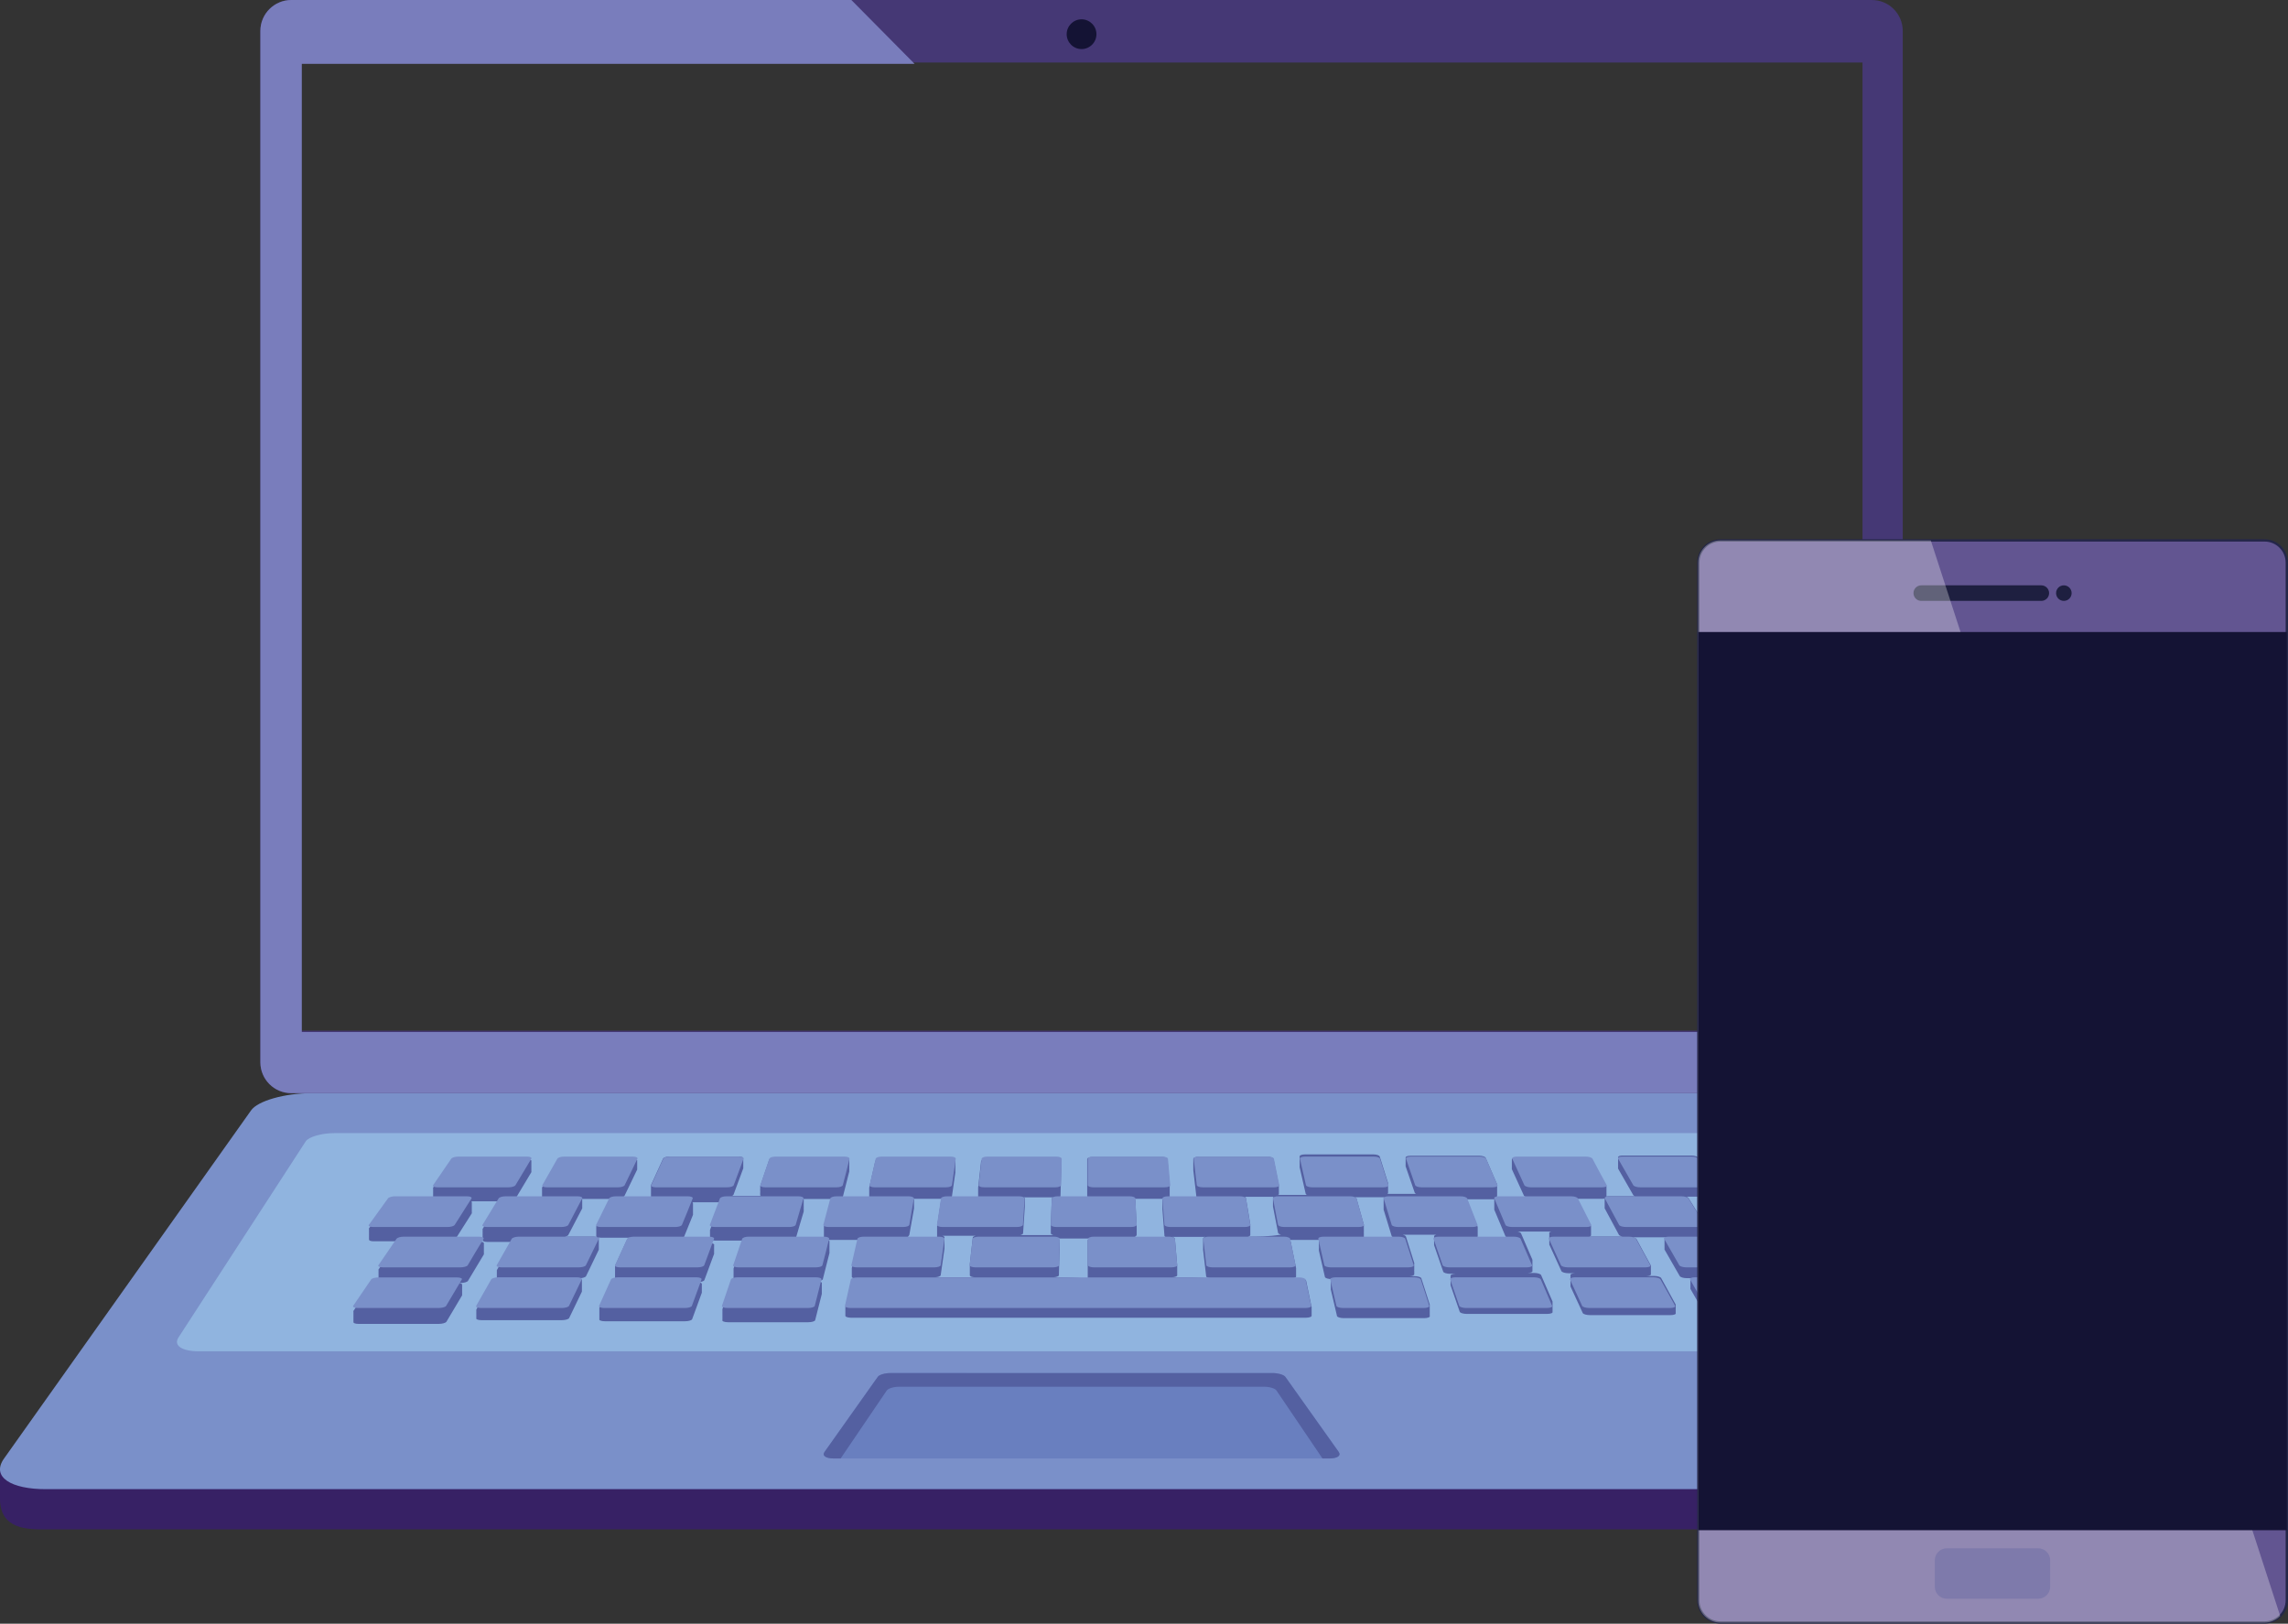 <?xml version="1.0" encoding="utf-8"?>
<!-- Generator: Adobe Illustrator 19.0.0, SVG Export Plug-In . SVG Version: 6.00 Build 0)  -->
<svg version="1.1" id="Capa_1" xmlns="http://www.w3.org/2000/svg" xmlns:xlink="http://www.w3.org/1999/xlink" x="0px" y="0px"
	 viewBox="0 0 1705.7 1210.8" style="enable-background:new 0 0 1705.7 1210.8;" xml:space="preserve">
<rect x="0" y="0" width="1705.7" height="1210.8" fill="#333333" stroke="none"/>
<style type="text/css">
	.st0{display:none;fill:#130336;}
	.st1{fill:#453875;}
	.st2{fill:#372165;}
	.st3{fill:#7A90C9;}
	.st4{fill:#90B4DF;}
	.st5{fill:#697FBF;}
	.st6{fill:#5460A1;}
	.st7{fill:#141334;}
	.st8{fill:#797DBC;}
	.st9{fill:#625591;}
	.st10{fill:#474187;}
	.st11{fill:#1E1F40;}
	.st12{fill:none;stroke:#242649;stroke-width:1.702;stroke-miterlimit:10;}
	.st13{opacity:0.3;fill:#FFFFFF;}
</style>
<g>
	<g>
		<rect x="224" y="46.6" class="st0" width="1164.5" height="722"/>
		<path class="st1" d="M1395.4,0H217.2c-12.7,0-23.1,10.3-23.1,23.1v769c0,12.8,10.3,23.1,23.1,23.1h1178.2
			c12.7,0,23.1-10.3,23.1-23.1v-769C1418.5,10.3,1408.2,0,1395.4,0z M1388.6,768.6H224v-722h1164.5V768.6z"/>
		<path class="st2" d="M0,1094.9h1612.6v22.9c2.4,18.8-10.6,22.9-37,22.7H34.5c-13.8,0.1-34.5,0.1-34.5-22.8L0,1094.9z"/>
		<path class="st3" d="M1380.5,815.2c19.8,0,40,5.7,45,12.8l184.2,259.8c9.6,13.6-5.2,22.9-31.7,22.7H34.6
			c-26.5,0.1-41.2-9.1-31.7-22.7L187.2,828c5-7.1,25.2-12.8,45-12.8H1380.5z"/>
		<path class="st4" d="M1355.3,845c9.3,0,18.8,2.7,21.1,6L1479.3,997c4.5,6.4-2.4,10.7-14.9,10.7H148.2c-12.4,0-19.4-4.3-14.9-10.7
			L228,851c2.4-3.3,11.8-6,21.1-6H1355.3z"/>
		<g>
			<path class="st5" d="M948.5,1023.9c4.3,0,8.6,1.2,9.7,2.8l39.8,56c2.1,2.9-1.1,4.9-6.8,4.9H621.5c-5.7,0-8.9-2-6.8-4.9l39.7-56
				c1.1-1.5,5.4-2.8,9.7-2.8H948.5z"/>
			<path class="st6" d="M998,1082.7l-39.8-56c-1.1-1.5-5.4-2.8-9.7-2.8H664.1c-4.3,0-8.6,1.2-9.7,2.8l-39.7,56
				c-2.1,2.9,1.1,4.9,6.8,4.9h5.2l34.4-50.7c1-1.5,5.2-2.8,9.3-2.8h271.9c4.1,0,8.2,1.2,9.3,2.8l34.3,50.7h5.2
				C996.8,1087.6,1000,1085.6,998,1082.7z"/>
		</g>
		<g>
			<path class="st6" d="M1349.2,915.1c0.1-0.1,0-0.2,0-0.3c0.1-0.1,0-0.2,0-0.4c0.1-0.1,0-0.2,0-0.3c0.1-0.2,0.1-0.4,0-0.7
				c-5.7-7.9-8.6-11.8-14.3-19.7c-0.6-0.9-3-1.6-5.4-1.6c-20.4,0-31.2,0-50.6,0c0.2-0.2,0.3-0.4,0.2-0.6c0.1-0.1,0-0.2,0-0.4
				c0.1-0.1,0-0.2,0-0.4c0.1-0.1,0-0.2,0-0.4c0.1-0.1,0-0.2,0-0.4c0.1-0.1,0-0.2,0-0.4c0.1-0.1,0-0.2,0-0.4c0.1-0.1,0-0.2,0-0.4
				c0.1-0.1,0-0.2,0-0.3c0.1-0.1,0-0.2,0-0.4c0.1-0.1,0-0.2,0-0.4c0.1-0.1,0-0.2,0-0.4c0.1-0.1,0-0.2,0-0.4c0.1-0.1,0-0.2,0-0.4
				c0.1-0.1,0-0.2,0-0.4c0.1-0.1,0-0.2,0-0.4c0.1-0.1,0-0.2,0-0.4c0.1-0.1,0-0.2,0-0.4c0.1-0.1,0-0.2,0-0.4c0.1-0.1,0-0.2,0-0.4
				c0.1-0.1,0-0.2,0-0.4c0.1-0.2,0.1-0.4,0-0.6c-5.2-7.9-7.8-11.8-13-19.7c-0.6-0.9-2.8-1.6-5.1-1.6c-20.6,0-30.9,0-51.5,0
				c-2,0-3.3,0.6-3.2,1.3c-0.1,0.1,0,0.2,0,0.4c-0.1,0.1,0,0.2,0,0.4c-0.1,0.1,0,0.2,0,0.4c-0.1,0.1,0,0.2,0,0.4
				c-0.1,0.1,0,0.2,0,0.4c-0.1,0.1,0,0.2,0,0.4c-0.1,0.1,0,0.2,0,0.4c-0.1,0.1,0,0.2,0,0.4c-0.1,0.1,0,0.2,0,0.3
				c-0.1,0.1,0,0.2,0,0.4c-0.1,0.1,0,0.2,0,0.4c-0.1,0.1,0,0.2,0,0.4c-0.1,0.1,0,0.2,0,0.4c-0.1,0.1,0,0.2,0,0.4
				c-0.1,0.1,0,0.2,0,0.4c-0.1,0.1,0,0.2,0,0.4c-0.1,0.1,0,0.2,0,0.4c-0.1,0.1,0,0.2,0,0.4c-0.1,0.1,0,0.2,0,0.4
				c-0.1,0.1,0,0.2,0,0.4c-0.1,0.2-0.1,0.4,0,0.6c4.5,7.9,6.8,11.8,11.3,19.7c0.2,0.3,0.7,0.6,1.2,0.8c-5.7,0-11.7,0-19.1,0
				c-2.3,0-3.9,0.7-3.4,1.6l0,0c0,0.1-0.1,0.2,0,0.4l0,0c0,0.1-0.1,0.2,0,0.4l0,0c0,0.1-0.1,0.2,0,0.3l0,0c0,0.1-0.1,0.2,0,0.4
				c0,0,0,0,0,0c0,0.1-0.1,0.2,0,0.3l0,0c0,0.1-0.1,0.2,0,0.3l0,0c0,0.1-0.1,0.2,0,0.4l0,0c0,0.1-0.1,0.2,0,0.3c0,0,0,0,0,0
				c0,0.1-0.1,0.2,0,0.4h0c0,0.1-0.1,0.2,0,0.4c0,0,0,0,0,0c0,0.1-0.1,0.2,0,0.4h0c0,0.1-0.1,0.2,0,0.4c0,0,0,0,0,0
				c0,0.1-0.1,0.2,0,0.3l0,0c0,0.1-0.1,0.2,0,0.3c0,0,0,0,0,0c0,0.1-0.1,0.2,0,0.3c0,0,0,0,0,0c0,0.1-0.1,0.2,0,0.4l0,0
				c0,0.1-0.1,0.2,0,0.4l0,0c0,0.1-0.1,0.2,0,0.4h0c0,0.1-0.1,0.2,0,0.4l0,0c0,0.1-0.1,0.2,0,0.3c0,0,0,0,0,0c0,0.1-0.1,0.2,0,0.3
				c4.2,7.9,6.3,11.8,10.6,19.7c0.3,0.5,1.3,1,2.6,1.3c-9.5,0-17.1,0-24.7,0c1-0.3,1.6-0.7,1.3-1.3c0,0,0,0,0,0c0-0.1,0.1-0.2,0-0.3
				c0,0,0,0,0,0c0-0.1,0.1-0.2,0-0.3c0,0,0,0,0,0c0-0.1,0.1-0.2,0-0.3c0,0,0,0,0,0c0-0.1,0.1-0.2,0-0.3c0,0,0,0,0,0
				c0-0.1,0.1-0.2,0-0.3c0,0,0,0,0,0c0-0.1,0.1-0.2,0-0.3c0,0,0,0,0,0c0-0.1,0.1-0.2,0-0.3c0,0,0,0,0,0c0-0.1,0.1-0.2,0-0.3
				c0,0,0,0,0,0c0-0.1,0.1-0.2,0-0.3c0,0,0,0,0,0c0-0.1,0.1-0.2,0-0.3c0,0,0,0,0,0c0-0.1,0.1-0.2,0-0.3c0,0,0,0,0,0
				c0-0.1,0.1-0.2,0-0.3c0,0,0,0,0,0c0-0.1,0.1-0.2,0-0.3c0,0,0,0,0,0c0-0.1,0.1-0.2,0-0.3c0,0,0,0,0,0c0-0.1,0.1-0.2,0-0.3
				c0,0,0,0,0,0c0-0.1,0.1-0.2,0-0.3c0,0,0,0,0,0c0-0.1,0.1-0.2,0-0.3c0,0,0,0,0,0c0-0.1,0.1-0.2,0-0.3c0,0,0,0,0,0
				c0-0.1,0.1-0.2,0-0.3c0,0,0,0,0,0c0-0.1,0.1-0.2,0-0.3c0,0,0,0,0,0c0-0.1,0.1-0.2,0-0.3c-4-7.9-6-11.8-10-19.7
				c-0.1-0.3-0.6-0.6-1.2-0.8c5.8,0,11.9,0,19.4,0c2.3,0,3.8-0.7,3.3-1.5l0,0c0-0.1,0.1-0.2,0-0.4l0,0c0-0.1,0.1-0.2,0-0.4h0
				c0,0,0-0.1,0-0.1c0.1-0.2,0.1-0.4,0-0.6l0,0c0-0.1,0.1-0.2,0-0.4l0,0c0-0.1,0.1-0.2,0-0.4h0c0,0,0-0.1,0-0.1
				c0.1-0.2,0.1-0.4,0-0.6l0,0c0-0.1,0.1-0.2,0-0.4l0,0c0-0.1,0.1-0.2,0-0.4l0,0c0-0.1,0.1-0.2,0-0.4l0,0c0-0.1,0.1-0.2,0-0.4l0,0
				c0-0.1,0.1-0.2,0-0.4h0c0,0,0-0.1,0-0.1c0.1-0.2,0.1-0.4,0-0.6v0c0-0.1,0.1-0.2,0-0.3l0,0c0-0.1,0.1-0.2,0-0.4l0,0
				c0,0,0-0.1,0-0.1c0.1-0.2,0.1-0.4,0-0.6v0c0-0.1,0.1-0.2,0-0.4l0,0c0-0.1,0.1-0.2,0-0.4c-4.3-7.9-6.4-11.8-10.7-19.7
				c-0.5-0.9-2.7-1.6-4.9-1.6c-20.6,0-30.9,0-51.5,0c-2.2,0-3.7,0.7-3.4,1.6c0,0,0,0,0,0.1c0,0.1-0.1,0.2,0,0.3c0,0,0,0,0,0
				c0,0.1-0.1,0.2,0,0.3c0,0,0,0,0,0.1c0,0.1-0.1,0.2,0,0.3c0,0,0,0,0,0c0,0.1-0.1,0.2,0,0.3c0,0,0,0,0,0c0,0.1-0.1,0.2,0,0.3
				c0,0,0,0,0,0c0,0.1-0.1,0.2,0,0.3c0,0,0,0,0,0.1c0,0.1-0.1,0.2,0,0.3c0,0,0,0,0,0c0,0.1-0.1,0.2,0,0.3c0,0,0,0,0,0
				c0,0.1-0.1,0.2,0,0.3c0,0,0,0,0,0.1c0,0.1-0.1,0.2,0,0.3c0,0,0,0,0,0c0,0.1-0.1,0.2,0,0.3c0,0,0,0,0,0.1c0,0.1-0.1,0.2,0,0.3
				c0,0,0,0,0,0.1c0,0.1-0.1,0.2,0,0.3c0,0,0,0,0,0c0,0.1-0.1,0.2,0,0.3c0,0,0,0,0,0c0,0.1-0.1,0.2,0,0.3c0,0,0,0,0,0
				c0,0.1-0.1,0.2,0,0.3c0,0,0,0,0,0c0,0.1-0.1,0.2,0,0.3c0,0,0,0,0,0c0,0.1-0.1,0.2,0,0.3c0,0,0,0,0,0c0,0.1-0.1,0.2,0,0.3
				c0,0,0,0,0,0c0,0.1-0.1,0.2,0,0.3c0,0,0,0,0,0.1c0,0.1-0.1,0.2,0,0.3c3.6,7.9,5.4,11.8,9,19.7c0.1,0.3,0.6,0.6,1.1,0.8
				c-5.9,0-12.2,0-19.9,0c-0.7,0-1.2,0.1-1.8,0.2c0.5-0.3,0.8-0.6,0.6-1c0,0,0-0.1,0-0.1c0-0.1,0.1-0.2,0-0.3c0,0,0,0,0-0.1
				c0-0.1,0.1-0.2,0-0.3c0,0,0,0,0-0.1c0-0.1,0.1-0.2,0-0.3c0,0,0,0,0-0.1c0-0.1,0.1-0.2,0-0.3c0,0,0,0,0-0.1c0-0.1,0.1-0.2,0-0.3
				c0,0,0-0.1,0-0.1c0-0.1,0.1-0.2,0-0.3c0,0,0,0,0-0.1c0-0.1,0.1-0.2,0-0.3c0,0,0-0.1,0-0.1c0-0.1,0.1-0.2,0-0.3c0,0,0,0,0-0.1
				c0-0.1,0.1-0.2,0-0.3c0,0,0-0.1,0-0.1c0-0.1,0.1-0.2,0-0.3c0,0,0,0,0-0.1c0-0.1,0.1-0.2,0-0.3c0,0,0,0,0-0.1c0-0.1,0.1-0.2,0-0.3
				c0,0,0,0,0-0.1c0-0.1,0.1-0.2,0-0.3c0,0,0,0,0-0.1c0-0.1,0.1-0.2,0-0.3c0,0,0,0,0-0.1c0-0.1,0.1-0.2,0-0.3c0,0,0,0,0-0.1
				c0-0.1,0.1-0.2,0-0.3c0,0,0-0.1,0-0.1c0-0.1,0.1-0.2,0-0.3c0,0,0,0,0-0.1c0-0.1,0.1-0.2,0-0.3c0,0,0,0,0-0.1c0-0.1,0.1-0.2,0-0.3
				c0,0,0,0,0-0.1c0-0.1,0.1-0.2,0-0.3c0,0,0-0.1,0-0.1c0-0.1,0.1-0.2,0-0.3c-3.4-7.9-5.1-11.8-8.5-19.7c-0.4-0.9-2.5-1.6-4.7-1.6
				c-20.6,0-30.9,0-51.5,0c-2.2,0-3.8,0.7-3.5,1.6c0,0,0,0.1,0,0.1c0,0.1-0.1,0.1,0,0.2c0,0,0,0.1,0,0.1c0,0.1-0.1,0.2,0,0.2
				c0,0,0,0.1,0,0.1c0,0.1-0.1,0.2,0,0.2c0,0,0,0.1,0,0.1c0,0.1-0.1,0.2,0,0.2c0,0,0,0.1,0,0.1c0,0.1-0.1,0.1,0,0.2c0,0,0,0.1,0,0.1
				c0,0.1-0.1,0.2,0,0.2c0,0,0,0.1,0,0.1c0,0.1-0.1,0.2,0,0.2c0,0,0,0.1,0,0.1c0,0.1-0.1,0.1,0,0.2c0,0,0,0.1,0,0.1
				c0,0.1-0.1,0.2,0,0.2c0,0.1,0,0.1,0,0.1c0,0.1-0.1,0.1,0,0.2c0,0,0,0.1,0,0.1c0,0.1-0.1,0.1,0,0.2c0,0,0,0.1,0,0.1
				c0,0.1-0.1,0.2,0,0.2c0,0,0,0.1,0,0.1c0,0.1-0.1,0.1,0,0.2c0,0,0,0.1,0,0.1c0,0.1-0.1,0.2,0,0.2c0,0,0,0.1,0,0.1
				c0,0.1-0.1,0.2,0,0.2c0,0,0,0.1,0,0.1c0,0.1-0.1,0.2,0,0.2c0,0,0,0.1,0,0.1c0,0.1-0.1,0.1,0,0.2c0,0,0,0.1,0,0.1
				c0,0.1-0.1,0.2,0,0.2c0,0,0,0.1,0,0.1c0,0.1-0.1,0.1,0,0.2c0,0,0,0.1,0,0.1c0,0.1-0.1,0.2,0,0.2c0,0,0,0.1,0,0.1
				c0,0.1-0.1,0.1,0,0.2c2.7,7.9,4.1,11.8,6.8,19.7c0.1,0.3,0.5,0.6,1,0.8c-6.2,0-12.7,0-20.8,0c-0.3,0-0.5,0-0.7,0.1
				c0.4-0.3,0.7-0.6,0.6-0.9c0-0.1,0-0.1,0-0.2c0-0.1,0.1-0.1,0-0.2c0-0.1,0-0.1,0-0.2c0-0.1,0.1-0.1,0-0.2c0,0,0-0.1,0-0.1
				c0-0.1,0.1-0.1,0-0.2c0,0,0-0.1,0-0.2c0-0.1,0.1-0.1,0-0.2c0-0.1,0-0.1,0-0.1c0-0.1,0.1-0.1,0-0.2c0-0.1,0-0.1,0-0.2
				c0-0.1,0.1-0.1,0-0.2c0-0.1,0-0.1,0-0.2c0-0.1,0.1-0.1,0-0.2c0-0.1,0-0.1,0-0.2c0-0.1,0.1-0.1,0-0.2c0-0.1,0-0.1,0-0.1
				c0-0.1,0.1-0.1,0-0.2c0-0.1,0-0.1,0-0.1c0-0.1,0.1-0.1,0-0.2c0,0,0-0.1,0-0.1c0-0.1,0.1-0.1,0-0.2c0,0,0-0.1,0-0.2
				c0-0.1,0.1-0.1,0-0.2c0-0.1,0-0.1,0-0.2c0-0.1,0.1-0.1,0-0.2c0-0.1,0-0.1,0-0.1c0-0.1,0.1-0.1,0-0.2c0-0.1,0-0.1,0-0.1
				c0-0.1,0.1-0.1,0-0.2c0,0,0-0.1,0-0.1c0-0.1,0.1-0.1,0-0.2c0-0.1,0-0.1,0-0.2c0-0.1,0.1-0.1,0-0.2c0,0,0-0.1,0-0.1
				c0-0.1,0.1-0.1,0-0.2c0-0.1,0-0.1,0-0.1c0-0.1,0.1-0.1,0-0.2c0-0.1,0-0.1,0-0.2c0-0.1,0.1-0.1,0-0.2c0-0.1,0-0.1,0-0.1
				c0-0.1,0.1-0.1,0-0.2c-2.5-7.9-3.7-11.8-6.2-19.7c-0.3-0.9-2.3-1.6-4.5-1.6c-20.6,0-30.9,0-51.5,0c-2.2,0-3.9,0.7-3.7,1.6
				c0,0.1,0,0.1,0,0.2c0,0-0.1,0.1,0,0.1c0,0.1,0,0.1,0,0.2c0,0.1-0.1,0.1,0,0.2c0,0.1,0,0.1,0,0.2c0,0-0.1,0.1,0,0.1
				c0,0.1,0,0.1,0,0.2c0,0-0.1,0.1,0,0.2c0,0.1,0,0.1,0,0.2c0,0-0.1,0.1,0,0.2c0,0.1,0,0.1,0,0.2c0,0.1-0.1,0.1,0,0.2
				c0,0.1,0,0.1,0,0.2c0,0-0.1,0.1,0,0.2c0,0.1,0,0.1,0,0.2c0,0.1-0.1,0.1,0,0.2c0,0.1,0,0.1,0,0.2c0,0.1-0.1,0.1,0,0.2
				c0,0.1,0,0.1,0,0.2c0,0.1-0.1,0.1,0,0.2c0,0.1,0,0.1,0,0.2c0,0.1-0.1,0.1,0,0.2c0,0.1,0,0.1,0,0.2c0,0-0.1,0.1,0,0.2
				c0,0.1,0,0.1,0,0.2c0,0.1-0.1,0.1,0,0.2c0,0.1,0,0.1,0,0.2c0,0.1-0.1,0.1,0,0.1c0,0.1,0,0.1,0,0.2c0,0.1-0.1,0.1,0,0.2
				c0,0.1,0,0.1,0,0.2c0,0.1-0.1,0.1,0,0.2c0,0.1,0,0.1,0,0.2c0,0.1-0.1,0.1,0,0.2c0,0.1,0,0.1,0,0.2c0,0.1-0.1,0.1,0,0.2
				c0,0.1,0,0.1,0,0.2c0,0-0.1,0.1,0,0.2c0,0.1,0,0.1,0,0.2c0,0.1-0.1,0.1,0,0.2c0,0.1,0,0.1,0,0.2c0,0.1-0.1,0.1,0,0.2
				c1.8,7.9,2.7,11.8,4.5,19.7c0.1,0.3,0.5,0.6,0.9,0.8c-6.4,0-13.1,0-21.5,0c0.4-0.2,0.7-0.5,0.6-0.8c0-0.1,0-0.1,0-0.2
				c0-0.1,0.1-0.1,0-0.1c0-0.1,0-0.1,0-0.2c0,0,0.1-0.1,0-0.1c0-0.1,0-0.1,0-0.2c0,0,0.1-0.1,0-0.1c0-0.1,0-0.1,0-0.2
				c0,0,0.1-0.1,0-0.1c0-0.1,0-0.1,0-0.2c0,0,0.1-0.1,0-0.1c0-0.1,0-0.1,0-0.2c0,0,0.1-0.1,0-0.1c0-0.1,0-0.2,0-0.2
				c0,0,0.1-0.1,0-0.1c0-0.1,0-0.2,0-0.2c0-0.1,0.1-0.1,0-0.1c0-0.1,0-0.1,0-0.2c0,0,0.1-0.1,0-0.1c0-0.1,0-0.1,0-0.2
				c0,0,0.1-0.1,0-0.1c0-0.1,0-0.1,0-0.2c0,0,0.1-0.1,0-0.1c0-0.1,0-0.1,0-0.2c0,0,0.1-0.1,0-0.1c0-0.1,0-0.1,0-0.2
				c0,0,0.1-0.1,0-0.1c0-0.1,0-0.1,0-0.2c0,0,0.1-0.1,0-0.1c0-0.1,0-0.1,0-0.2c0,0,0.1-0.1,0-0.1c0-0.1,0-0.1,0-0.2
				c0,0,0.1-0.1,0-0.1c0-0.1,0-0.1,0-0.2c0,0,0.1-0.1,0-0.1c0-0.1,0-0.1,0-0.2c0,0,0.1-0.1,0-0.1c0-0.1,0-0.1,0-0.2
				c0,0,0.1-0.1,0-0.1c0-0.1,0-0.2,0-0.2c0-0.1,0.1-0.1,0-0.1c0-0.1,0-0.1,0-0.2c0,0,0.1-0.1,0-0.1c-1.6-7.9-2.4-11.8-4-19.7
				c-0.2-0.9-2.1-1.6-4.4-1.6c-20.6,0-30.9,0-51.5,0c-2.2,0-4,0.7-3.9,1.6c0,0.1,0,0.2,0,0.3c0,0,0,0,0,0.1c0,0.1,0,0.2,0,0.3
				c0,0,0,0,0,0.1c0,0.1,0,0.2,0,0.3c0,0,0,0,0,0.1c0,0.1,0,0.2,0,0.3c0,0,0,0,0,0.1c0,0.1,0,0.2,0,0.3c0,0,0,0,0,0.1
				c0,0.1,0,0.2,0,0.3c0,0,0,0,0,0.1c0,0.1,0,0.2,0,0.3c0,0,0,0.1,0,0.1c0,0.1,0,0.2,0,0.3c0,0,0,0.1,0,0.1c0,0.1,0,0.2,0,0.3
				c0,0,0,0.1,0,0.1c0,0.1,0,0.2,0,0.3c0,0,0,0,0,0.1c0,0.1,0,0.2,0,0.3c0,0,0,0.1,0,0.1c0,0.1,0,0.2,0,0.3c0,0,0,0,0,0.1
				c0,0.1,0,0.2,0,0.3c0,0,0,0.1,0,0.1c0,0.1,0,0.2,0,0.3c0,0,0,0,0,0.1c0,0.1,0,0.2,0,0.3c0,0,0,0,0,0.1c0,0.1,0,0.2,0,0.3
				c0,0,0,0,0,0.1c0,0.1,0,0.2,0,0.3c0,0,0,0,0,0.1c0,0.1,0,0.2,0,0.3c0,0,0,0.1,0,0.1c0,0.1,0,0.2,0,0.3c0,0,0,0,0,0.1
				c0,0.1,0,0.2,0,0.3c0,0,0,0.1,0,0.1c0,0.1,0,0.2,0,0.3c0,0,0,0,0,0.1c0.9,7.9,1.4,11.8,2.3,19.7c0,0.3,0.4,0.6,0.8,0.8
				c-6.4,0-13.1,0-21.4,0c0.4-0.2,0.7-0.5,0.7-0.8c0-0.1,0-0.2,0-0.3c0,0,0,0,0-0.1c0-0.1,0-0.2,0-0.3c0,0,0,0,0-0.1
				c0-0.1,0-0.2,0-0.3c0,0,0-0.1,0-0.1c0-0.1,0-0.2,0-0.3c0,0,0,0,0-0.1c0-0.1,0-0.2,0-0.3c0,0,0,0,0-0.1c0-0.1,0-0.2,0-0.3
				c0,0,0,0,0-0.1c0-0.1,0-0.2,0-0.3c0,0,0,0,0,0c0-0.1,0-0.2,0-0.3c0,0,0,0,0-0.1c0-0.1,0-0.2,0-0.3c0,0,0,0,0-0.1
				c0-0.1,0-0.2,0-0.3c0,0,0,0,0-0.1c0-0.1,0-0.2,0-0.3c0,0,0,0,0-0.1c0-0.1,0-0.2,0-0.3c0,0,0,0,0-0.1c0-0.1,0-0.2,0-0.3
				c0,0,0,0,0-0.1c0-0.1,0-0.2,0-0.3c0,0,0,0,0-0.1c0-0.1,0-0.2,0-0.3c0,0,0,0,0-0.1c0-0.1,0-0.2,0-0.3c0,0,0,0,0-0.1
				c0-0.1,0-0.2,0-0.3c0,0,0,0,0-0.1c0-0.1,0-0.2,0-0.3c0,0,0,0,0-0.1c0-0.1,0-0.2,0-0.3c0,0,0,0,0-0.1c0-0.1,0-0.2,0-0.3
				c0,0,0,0,0-0.1c0-0.1,0-0.2,0-0.3c0,0,0,0,0-0.1c-0.7-7.9-1-11.8-1.7-19.7c-0.1-0.9-2-1.6-4.2-1.6c-20.6,0-30.9,0-51.5,0
				c-2.2,0-4.1,0.7-4.1,1.6c0,0.1,0,0.2,0,0.4v0c0,0.3,0,0.5,0,0.7l0,0c0,0.1,0,0.2,0,0.4l0,0c0,0.1,0,0.2,0,0.3l0,0
				c0,0.5,0,0.9,0,1.4c0,0,0,0,0,0.1l0,0c0,0.1,0,0.2,0,0.4l0,0c0,0.1,0,0.2,0,0.4l0,0c0,0.1,0,0.2,0,0.4l0,0c0,0.1,0,0.2,0,0.4l0,0
				c0,0.1,0,0.2,0,0.4l0,0c0,0.1,0,0.2,0,0.3c0,0,0,0,0,0c0,0.2,0,0.5,0,0.7l0,0c0,0.1,0,0.2,0,0.4l0,0c0,0.1,0,0.2,0,0.4l0,0
				c0,0.1,0,0.2,0,0.4h0c0,2.8,0,5.1,0,7.3c0,4.1,0,7.6,0,12.8c0,0.3,0.3,0.6,0.8,0.8c-6.5,0-13.2,0-21.5,0c0.5-0.3,0.8-0.5,0.8-0.8
				c0.2-7.9,0.3-11.8,0.5-19.7c0,0,0,0,0,0c0-0.1,0-0.2,0-0.3l0,0c0-0.1,0-0.2,0-0.3c0,0,0,0,0,0c0-0.1,0-0.2,0-0.3c0,0,0,0,0,0
				c0-0.1,0-0.2,0-0.3c0,0,0,0,0,0c0-0.1,0-0.2,0-0.3c0,0,0,0,0,0c0-0.1,0-0.2,0-0.3c0,0,0,0,0,0c0-0.1,0-0.2,0-0.3l0,0
				c0-0.1,0-0.2,0-0.3l0,0c0-0.1,0-0.2,0-0.3c0,0,0,0,0,0c0-0.1,0-0.2,0-0.3l0,0c0-0.1,0-0.2,0-0.3c0,0,0,0,0,0c0-0.1,0-0.2,0-0.3
				c0,0,0,0,0,0c0-0.1,0-0.2,0-0.3c0,0,0,0,0,0c0-0.1,0-0.2,0-0.3c0,0,0,0,0,0c0-0.1,0-0.2,0-0.3c0,0,0,0,0,0c0-0.1,0-0.2,0-0.3l0,0
				c0-0.1,0-0.2,0-0.3c0,0,0,0,0,0c0-0.1,0-0.2,0-0.3c0,0,0,0,0,0c0-0.1,0-0.2,0-0.3l0,0c0-0.1,0-0.2,0-0.3c0,0,0,0,0,0
				c0-0.1,0-0.2,0-0.3c0-0.9-1.8-1.6-4-1.6c-20.6,0-30.9,0-51.5,0c-2.2,0-4.1,0.7-4.2,1.6c-0.9,7.9-1.3,11.8-2.2,19.7c0,0,0,0,0,0.1
				c0,0.1,0,0.2,0,0.3c0,0,0,0.1,0,0.1c0,0.1,0,0.2,0,0.3c0,0,0,0,0,0.1c0,0.1,0,0.2,0,0.3c0,0,0,0,0,0.1c0,0.1,0,0.2,0,0.3
				c0,0,0,0,0,0.1c0,0.1,0,0.2,0,0.3c0,0,0,0.1,0,0.1c0,0.1,0,0.2,0,0.3c0,0,0,0.1,0,0.1c0,0.1,0,0.2,0,0.3c0,0,0,0,0,0.1
				c0,0.1,0,0.2,0,0.3c0,0,0,0,0,0.1c0,0.1,0,0.2,0,0.3c0,0,0,0,0,0.1c0,0.1,0,0.2,0,0.3c0,0,0,0.1,0,0.1c0,0.1,0,0.2,0,0.3
				c0,0,0,0,0,0.1c0,0.1,0,0.2,0,0.3c0,0,0,0,0,0.1c0,0.1,0,0.2,0,0.3c0,0,0,0,0,0.1c0,0.1,0,0.2,0,0.3c0,0,0,0,0,0.1
				c0,0.1,0,0.2,0,0.3c0,0,0,0,0,0.1c0,0.1,0,0.2,0,0.3c0,0,0,0,0,0.1c0,0.1,0,0.2,0,0.3c0,0,0,0.1,0,0.1c0,0.1,0,0.2,0,0.3
				c0,0,0,0,0,0.1c0,0.1,0,0.2,0,0.3c0,0,0,0.1,0,0.1c0,0.1,0,0.2,0,0.3c0,0,0,0.1,0,0.1c0,0.1,0,0.2,0,0.3c0,0.3,0.2,0.6,0.7,0.8
				c-6.5,0-13.2,0-21.4,0c0.5-0.2,0.8-0.5,0.9-0.8c1.1-7.9,1.7-11.8,2.8-19.7c0,0,0-0.1,0-0.1c0-0.1,0-0.2,0-0.3c0,0,0-0.1,0-0.1
				c0-0.1,0-0.2,0-0.3c0,0,0-0.1,0-0.1c0-0.1,0-0.2,0-0.3c0,0,0-0.1,0-0.1c0-0.1,0-0.2,0-0.3c0,0,0-0.1,0-0.1c0-0.1,0-0.2,0-0.3
				c0,0,0-0.1,0-0.1c0-0.1,0-0.2,0-0.3c0,0,0-0.1,0-0.1c0-0.1,0-0.2,0-0.3c0,0,0-0.1,0-0.1c0-0.1,0-0.2,0-0.3c0,0,0-0.1,0-0.1
				c0-0.1,0-0.2,0-0.3c0,0,0-0.1,0-0.1c0-0.1,0-0.2,0-0.3c0,0,0-0.1,0-0.1c0-0.1,0-0.2,0-0.3c0,0,0-0.1,0-0.1c0-0.1,0-0.2,0-0.3
				c0,0,0-0.1,0-0.1c0-0.1,0-0.2,0-0.3c0,0,0-0.1,0-0.1c0-0.1,0-0.2,0-0.3c0,0,0-0.1,0-0.1c0-0.1,0-0.2,0-0.3c0,0,0-0.1,0-0.1
				c0-0.1,0-0.2,0-0.3c0,0,0-0.1,0-0.1c0-0.1,0-0.2,0-0.3c0,0,0-0.1,0-0.1c0-0.1,0-0.2,0-0.3c0,0,0-0.1,0-0.1c0-0.1,0-0.2,0-0.3
				c0,0,0,0,0-0.1c0-0.1,0-0.2,0-0.3c0,0,0-0.1,0-0.1c0-0.1,0-0.2,0-0.3c0.1-0.9-1.6-1.6-3.8-1.6c-20.6,0-30.9,0-51.5,0
				c-2.2,0-4.2,0.7-4.4,1.6c-1.8,7.9-2.7,11.8-4.5,19.7c0,0.1,0,0.1,0,0.1c0,0.1,0,0.1,0,0.2c0,0.1,0,0.1,0,0.2c0,0.1,0,0.1,0,0.2
				c0,0.1,0,0.1,0,0.1c0,0.1,0,0.1,0,0.2c0,0,0,0.1,0,0.2c0,0.1,0,0.1,0,0.2c0,0.1,0,0.1,0,0.1c0,0.1,0,0.1,0,0.2c0,0.1,0,0.1,0,0.1
				c0,0.1,0,0.1,0,0.2c0,0.1,0,0.1,0,0.2c0,0.1,0,0.1,0,0.2c0,0,0,0.1,0,0.2c0,0.1,0,0.1,0,0.2c0,0,0,0.1,0,0.2c0,0.1,0,0.1,0,0.2
				c0,0,0,0.1,0,0.1c0,0.1,0,0.1,0,0.2c0,0.1,0,0.1,0,0.1c0,0.1,0,0.1,0,0.2c0,0,0,0.1,0,0.2c0,0.1,0,0.1,0,0.2c0,0,0,0.1,0,0.1
				c0,0.1,0,0.1,0,0.2c0,0.1,0,0.1,0,0.1c0,0.1,0,0.1,0,0.2c0,0,0,0.1,0,0.1c0,0.1,0,0.1,0,0.2c0,0.1,0,0.1,0,0.2c0,0.1,0,0.1,0,0.2
				c0,0,0,0.1,0,0.1c0,0.1,0,0.1,0,0.2c0,0.1,0,0.1,0,0.2c0,0.1,0,0.1,0,0.2c0,0.1,0,0.1,0,0.2c0,0.1,0,0.1,0,0.2c0,0.1,0,0.1,0,0.2
				c0,0.1,0,0.1,0,0.2c0,0.1,0,0.1,0,0.2c0,0.1,0,0.1,0,0.2c-0.1,0.3,0.2,0.6,0.6,0.8c-6.5,0-13.2,0-21.4,0c0.5-0.2,0.9-0.5,1-0.8
				c2-7.9,3-11.8,5-19.7c0-0.1-0.1-0.1-0.1-0.2c0-0.1,0-0.1,0.1-0.2c0-0.1-0.1-0.1-0.1-0.2c0-0.1,0-0.1,0.1-0.2
				c0-0.1-0.1-0.1-0.1-0.2c0-0.1,0-0.1,0.1-0.2c0-0.1-0.1-0.1-0.1-0.2c0-0.1,0-0.1,0.1-0.2c0-0.1-0.1-0.1-0.1-0.2
				c0-0.1,0-0.1,0.1-0.2c0-0.1-0.1-0.1-0.1-0.2c0-0.1,0-0.1,0.1-0.2c0-0.1-0.1-0.1-0.1-0.2c0-0.1,0-0.1,0.1-0.2
				c0-0.1-0.1-0.1-0.1-0.2c0-0.1,0-0.1,0.1-0.2c0-0.1-0.1-0.1-0.1-0.2c0-0.1,0-0.1,0.1-0.2c0-0.1-0.1-0.1-0.1-0.2
				c0-0.1,0-0.1,0.1-0.2c0-0.1-0.1-0.1-0.1-0.2c0-0.1,0-0.1,0.1-0.2c0-0.1-0.1-0.1-0.1-0.2c0-0.1,0-0.1,0.1-0.2
				c0-0.1-0.1-0.1-0.1-0.2c0-0.1,0-0.1,0.1-0.2c0-0.1-0.1-0.1-0.1-0.2c0-0.1,0-0.1,0.1-0.2c0-0.1-0.1-0.1-0.1-0.2
				c0-0.1,0-0.1,0.1-0.2c0-0.1-0.1-0.1-0.1-0.2c0-0.1,0-0.1,0.1-0.2c0-0.1-0.1-0.1-0.1-0.2c0-0.1,0-0.1,0.1-0.2
				c0-0.1-0.1-0.1-0.1-0.2c0-0.1,0-0.1,0.1-0.2c0-0.1-0.1-0.1-0.1-0.2c0-0.1,0-0.1,0.1-0.2c0-0.1-0.1-0.1-0.1-0.2
				c0-0.1,0-0.1,0.1-0.2c0-0.1-0.1-0.1-0.1-0.2c0-0.1,0-0.1,0.1-0.2c0.2-0.9-1.4-1.6-3.7-1.6c-20.6,0-30.9,0-51.5,0
				c-2.2,0-4.3,0.7-4.6,1.6c-2.7,7.9-4,11.8-6.7,19.7c0,0.1,0,0.1,0,0.2c0,0,0,0.1,0,0.1c0,0.1,0,0.1,0.1,0.2c0,0.1,0,0.1-0.1,0.1
				c0,0.1,0,0.2,0,0.2c0,0,0,0.1,0,0.1c0,0.1,0,0.1,0.1,0.2c0,0,0,0.1-0.1,0.1c0,0.1,0,0.1,0.1,0.2c0,0.1,0,0.1-0.1,0.1
				c0,0.1,0,0.1,0,0.2c0,0,0,0.1,0,0.1c0,0.1,0,0.2,0,0.2c0,0,0,0.1,0,0.1c0,0.1,0,0.2,0,0.2c0,0,0,0.1,0,0.1c0,0.1,0,0.1,0,0.2
				c0,0.1,0,0.1,0,0.1c0,0.1,0,0.2,0.1,0.2c0,0,0,0.1-0.1,0.1c0,0.1,0,0.1,0.1,0.2c0,0.1,0,0.1-0.1,0.1c0,0.1,0,0.2,0,0.2
				c0,0.1,0,0.1,0,0.1c0,0.1,0,0.1,0.1,0.2c0,0.1,0,0.1-0.1,0.1c0,0.1,0,0.1,0.1,0.2c0,0.1,0,0.1-0.1,0.1c0,0.1,0,0.1,0,0.2
				c0,0,0,0.1,0,0.1c0,0.1,0,0.1,0.1,0.2c0,0,0,0.1-0.1,0.1c0,0.1,0,0.1,0,0.2c0,0,0,0.1,0,0.1c0,0.1,0,0.1,0,0.2c0,0,0,0.1,0,0.1
				c0,0.1,0,0.2,0,0.2c0,0,0,0.1,0,0.1c0,0.1,0,0.2,0.1,0.2c0,0,0,0.1-0.1,0.1c0,0.1,0,0.1,0,0.2c0,0,0,0.1,0,0.1
				c-0.1,0.3,0.1,0.6,0.5,0.8c-6.6,0-13.3,0-21.5,0c0.5-0.2,1-0.5,1.1-0.8c2.9-7.9,4.4-11.8,7.3-19.7c0-0.1,0-0.2,0-0.3
				c0,0,0-0.1,0-0.1c0-0.1,0-0.2,0-0.2c0,0,0-0.1,0-0.1c0-0.1,0-0.2,0-0.3c0,0,0-0.1,0-0.1c0-0.1,0-0.2,0-0.3c0,0,0-0.1,0-0.1
				c0-0.1,0-0.2,0-0.2c0,0,0-0.1,0-0.1c0-0.1,0-0.2,0-0.3c0,0,0-0.1,0-0.1c0-0.1,0-0.2,0-0.3c0,0,0-0.1,0-0.1c0-0.1,0-0.2,0-0.2
				c0,0,0-0.1,0-0.1c0-0.1,0-0.2,0-0.2c0,0,0-0.1,0-0.1c0-0.1,0-0.2,0-0.2c0,0,0-0.1,0-0.1c0-0.1,0-0.2,0-0.3c0,0,0-0.1,0-0.1
				c0-0.1,0-0.2,0-0.2c0,0,0-0.1,0-0.1c0-0.1,0-0.2,0-0.2c0,0,0-0.1,0-0.1c0-0.1,0-0.2,0-0.3c0,0,0-0.1,0-0.1c0-0.1,0-0.2,0-0.2
				c0,0,0-0.1,0-0.1c0-0.1,0-0.2,0-0.2c0,0,0-0.1,0-0.1c0-0.1,0-0.2,0-0.2c0,0,0-0.1,0-0.1c0-0.1,0-0.2,0-0.3c0,0,0-0.1,0-0.1
				c0-0.1,0-0.2,0-0.2c0,0,0-0.1,0-0.1c0-0.1,0-0.2,0-0.2c0,0,0-0.1,0-0.1c0-0.1,0-0.2,0-0.3c0,0,0-0.1,0-0.1
				c0.3-0.9-1.2-1.6-3.5-1.6c-20.6,0-30.9,0-51.5,0c-2.2,0-4.4,0.7-4.8,1.6c-3.6,7.9-5.4,11.8-9,19.7c0,0.1,0,0.2,0,0.3
				c0,0,0,0,0,0.1c0,0.1,0,0.2,0,0.3c0,0,0,0,0,0.1c0,0.1,0,0.2,0,0.3c0,0,0,0,0,0.1c0,0.1,0,0.2,0,0.3c0,0,0,0,0,0.1
				c0,0.1,0,0.2,0,0.3c0,0,0,0,0,0.1c0,0.1,0,0.2,0,0.3c0,0,0,0,0,0c0,0.1,0,0.2,0,0.3c0,0,0,0,0,0.1c0,0.1,0,0.2,0,0.3
				c0,0,0,0,0,0.1c0,0.1,0,0.2,0,0.3c0,0,0,0,0,0.1c0,0.1,0,0.2,0,0.3c0,0,0,0,0,0.1c0,0.1,0,0.2,0,0.3c0,0,0,0,0,0.1
				c0,0.1,0,0.2,0,0.3c0,0,0,0,0,0.1c0,0.1,0,0.2,0,0.3c0,0,0,0,0,0.1c0,0.1,0,0.2,0,0.3c0,0,0,0,0,0.1c0,0.1,0,0.2,0,0.3
				c0,0,0,0,0,0.1c0,0.1,0,0.2,0,0.3c0,0,0,0,0,0.1c-0.1,0.1,0,0.2,0,0.3c0,0,0,0,0,0c0,0.1,0,0.2,0,0.3c0,0,0,0,0,0.1
				c0,0.1,0,0.2,0,0.3c0,0,0,0,0,0c0,0.1,0,0.2,0,0.3c0,0,0,0,0,0.1c0,0.1,0,0.2,0,0.3c0,0,0,0,0,0.1c-0.1,0.3,0,0.6,0.4,0.8
				c-6.6,0-13.3,0-21.4,0c0.6-0.2,1-0.5,1.2-0.8c3.8-7.9,5.7-11.8,9.5-19.7c0.1-0.1,0-0.2,0-0.3c0,0,0,0,0,0c0.1-0.1,0-0.2,0-0.3
				c0,0,0,0,0,0c0.1-0.1,0-0.2,0-0.3c0,0,0,0,0,0c0.1-0.1,0-0.2,0-0.3c0,0,0,0,0,0c0.1-0.1,0-0.2,0-0.3c0,0,0,0,0,0
				c0.1-0.1,0-0.2,0-0.3c0,0,0,0,0,0c0.1-0.1,0-0.2,0-0.3c0,0,0,0,0,0c0.1-0.1,0-0.2,0-0.3c0,0,0,0,0,0c0.1-0.1,0-0.2,0-0.3
				c0,0,0,0,0,0c0.1-0.1,0-0.2,0-0.3c0,0,0,0,0,0c0.1-0.1,0-0.2,0-0.3c0,0,0,0,0,0c0.1-0.1,0-0.2,0-0.3c0,0,0,0,0,0
				c0.1-0.1,0-0.2,0-0.3c0,0,0,0,0,0c0.1-0.1,0-0.2,0-0.3c0,0,0,0,0,0c0.1-0.1,0-0.2,0-0.3c0,0,0,0,0,0c0.1-0.1,0-0.2,0-0.3
				c0,0,0,0,0,0c0.1-0.1,0-0.2,0-0.3c0,0,0,0,0,0c0.1-0.1,0-0.2,0-0.3c0,0,0,0,0,0c0.1-0.1,0-0.2,0-0.3c0,0,0,0,0,0
				c0.1-0.1,0-0.2,0-0.3c0,0,0,0,0,0c0.1-0.1,0-0.2,0-0.3c0,0,0,0,0,0c0.4-0.9-1.1-1.6-3.3-1.6c-20.6,0-30.9,0-51.5,0
				c-2.2,0-4.4,0.7-4.9,1.6c-4.5,7.9-6.7,11.8-11.2,19.7c-0.1,0.2-0.1,0.4,0,0.6c0,0.1-0.1,0.3,0,0.4c0,0.1-0.1,0.3,0,0.4
				c0,0.1-0.1,0.2,0,0.4c0,0.1-0.1,0.2,0,0.4c0,0.1-0.1,0.2,0,0.3c0,0.1-0.1,0.3,0,0.4c0,0.1-0.1,0.2,0,0.4c0,0.1-0.1,0.2,0,0.4
				c0,0.1-0.1,0.2,0,0.4c0,0.1-0.1,0.3,0,0.4c0,0.1-0.1,0.2,0,0.4c0,0.1-0.1,0.2,0,0.4c0,0.1-0.1,0.3,0,0.4c0,0.1-0.1,0.2,0,0.4
				c0,0.1-0.1,0.2,0,0.4c0,0.1-0.1,0.2,0,0.4c0,0.1-0.1,0.3,0,0.4c0,0.1-0.1,0.3,0,0.4c0,0.1-0.1,0.2,0,0.4c0,0.1-0.1,0.2,0,0.4
				c0,0.2,0.1,0.4,0.3,0.6c-6.7,0-13.3,0-21.4,0c0.6-0.2,1.1-0.5,1.3-0.8c4.7-7.9,7.1-11.8,11.8-19.7c0.1-0.2,0.1-0.4,0-0.6
				c0-0.1,0.1-0.3,0-0.4c0-0.1,0.1-0.3,0-0.4c0-0.1,0.1-0.3,0-0.4c0-0.1,0.1-0.3,0-0.4c0-0.1,0.1-0.2,0-0.4c0-0.1,0.1-0.2,0-0.4
				c0-0.1,0.1-0.2,0-0.4c0-0.1,0.1-0.2,0-0.4c0-0.1,0.1-0.2,0-0.4c0-0.1,0.1-0.2,0-0.4c0-0.1,0.1-0.3,0-0.4c0-0.1,0.1-0.2,0-0.4
				c0-0.1,0.1-0.2,0-0.3c0-0.1,0.1-0.3,0-0.4c0-0.1,0.1-0.2,0-0.4c0-0.1,0.1-0.3,0-0.4c0-0.1,0.1-0.2,0-0.4c0-0.1,0.1-0.3,0-0.4
				c0-0.1,0.1-0.2,0-0.4c0-0.1,0.1-0.2,0-0.4c0.1-0.7-1.2-1.3-3.1-1.3c-20.6,0-30.9,0-51.5,0c-2.2,0-4.5,0.7-5.1,1.6
				c-5.4,7.9-8.1,11.8-13.5,19.7c-0.2,0.2-0.2,0.4,0,0.6c0,0.1-0.1,0.3,0,0.4c0,0.1-0.1,0.2,0,0.4c0,0.1-0.1,0.2,0,0.4
				c0,0.1-0.1,0.3,0,0.4c0,0.1-0.1,0.2,0,0.4c0,0.1-0.1,0.2,0,0.4c0,0.1-0.1,0.3,0,0.4c0,0.1-0.1,0.3,0,0.4c0,0.1-0.1,0.2,0,0.4
				c0,0.1-0.1,0.2,0,0.4c0,0.1-0.1,0.2,0,0.4c0,0.1-0.1,0.2,0,0.4c0,0.1-0.1,0.2,0,0.4c0,0.1-0.1,0.2,0,0.4c0,0.1-0.1,0.2,0,0.3
				c0,0.1-0.1,0.2,0,0.4c0,0.1-0.1,0.2,0,0.4c0,0.1-0.1,0.2,0,0.4c0,0.1-0.1,0.2,0,0.4c0,0.1-0.1,0.2,0,0.4c0,0.2,0,0.4,0.2,0.5
				c-8.6,0-17,0-28.5,0c-2.3,0-4.7,0.7-5.3,1.6c-5.7,7.9-8.5,11.8-14.2,19.7c-0.2,0.2-0.2,0.4,0,0.6c0,0.1-0.1,0.2,0,0.4
				c0,0.1-0.1,0.3,0,0.4c0,0.1-0.1,0.2,0,0.4c0,0.1-0.1,0.2,0,0.4c0,0.1-0.1,0.2,0,0.3c0,0.1-0.1,0.2,0,0.4c0,0.1-0.1,0.2,0,0.4
				c0,0.1-0.1,0.2,0,0.4c0,0.1-0.1,0.3,0,0.4c0,0.1-0.1,0.2,0,0.4c0,0.1-0.1,0.2,0,0.4c0,0.1-0.1,0.2,0,0.4c0,0.1-0.1,0.2,0,0.4
				c0,0.1-0.1,0.3,0,0.4c0,0.1-0.1,0.2,0,0.4c0,0.1-0.1,0.2,0,0.3c0,0.1-0.1,0.3,0,0.4c0,0.1-0.1,0.2,0,0.4c0,0.1-0.1,0.2,0,0.4
				c0,0.1-0.1,0.2,0,0.4c-0.1,0.7,1.2,1.3,3.3,1.3c7.8,0,14.2,0,20.2,0c-1.4,0.3-2.5,0.7-2.9,1.3c-5.4,7.9-8.1,11.8-13.5,19.7
				c-0.2,0.2-0.1,0.4,0,0.6c0,0.1-0.1,0.2,0,0.4c0,0.1-0.1,0.2,0,0.3c0,0.1-0.1,0.2,0,0.4c0,0.1-0.1,0.2,0,0.4c0,0.1-0.1,0.2,0,0.4
				c0,0.1-0.1,0.2,0,0.4c0,0.1-0.1,0.2,0,0.4c0,0.1-0.1,0.2,0,0.4c0,0.1-0.1,0.2,0,0.4c0,0.1-0.1,0.3,0,0.4c0,0.1-0.1,0.3,0,0.4
				c0,0.1-0.1,0.3,0,0.4c0,0.1-0.1,0.3,0,0.4c0,0.1-0.1,0.2,0,0.4c0,0.1-0.1,0.2,0,0.3c0,0.1-0.1,0.3,0,0.4c0,0.1-0.1,0.2,0,0.4
				c0,0.1-0.1,0.3,0,0.4c0,0.1-0.1,0.2,0,0.4c0,0.1-0.1,0.2,0,0.4c-0.1,0.7,1.2,1.2,3.2,1.3c-0.9,0-1.8,0-2.8,0
				c-2.5,0-5.1,0.7-5.7,1.5c-5.4,7.9-8.1,11.8-13.4,19.7c-0.2,0.2-0.1,0.4,0,0.6c0,0.1-0.1,0.2,0,0.4c0,0.1-0.1,0.2,0,0.4
				c0,0.1-0.1,0.2,0,0.4c0,0.1-0.1,0.2,0,0.4c0,0.1-0.1,0.3,0,0.4c0,0.1-0.1,0.3,0,0.4c0,0.1-0.1,0.2,0,0.3c0,0.1-0.1,0.3,0,0.4
				c0,0.1-0.1,0.2,0,0.4c0,0.1-0.1,0.2,0,0.4c0,0.1-0.1,0.2,0,0.4c0,0.1-0.1,0.2,0,0.3c0,0.1-0.1,0.3,0,0.4c0,0.1-0.1,0.2,0,0.4
				c0,0.1-0.1,0.2,0,0.4c0,0.1-0.1,0.2,0,0.4c0,0.1-0.1,0.3,0,0.4c0,0.1-0.1,0.2,0,0.4c0,0.1-0.1,0.2,0,0.4c0,0.1-0.1,0.2,0,0.4
				c-0.1,0.7,1.4,1.3,3.7,1.3c23.9,0,35.9,0,59.9,0c2.6,0,5.1-0.7,5.7-1.6c4.7-7.9,7-11.8,11.7-19.7c0.1-0.1,0-0.2,0-0.4
				c0-0.1,0-0.2,0-0.3c0,0,0-0.1,0-0.1c0-0.1,0-0.2,0-0.3c0,0,0-0.1,0-0.1c0-0.1,0-0.2,0-0.3c0,0,0-0.1,0-0.1c0.1-0.2,0.1-0.4,0-0.6
				c0,0,0-0.1,0-0.1c0-0.1,0-0.2,0-0.3c0-0.1,0.1-0.2,0-0.4c0,0,0-0.1,0-0.1l0,0c0.1-0.1,0-0.2,0-0.4c0-0.1,0-0.2,0-0.2
				c0,0,0-0.1,0-0.1c0-0.1,0-0.2,0-0.2c0-0.1,0-0.1,0-0.1c0-0.1,0-0.2,0-0.3c0,0,0-0.1,0-0.1c0-0.1,0-0.2,0-0.2c0,0,0-0.1,0-0.1
				c0-0.1,0-0.2,0-0.2c0-0.1,0.1-0.3,0-0.4c0,0,0-0.1,0-0.1l0,0c0.1-0.1,0-0.2,0-0.4c0.1-0.2,0.1-0.4,0-0.6c0,0,0-0.1,0-0.1
				c0-0.1,0-0.2,0-0.3c0,0,0-0.1,0-0.1c0-0.1,0-0.2,0-0.2c0,0,0-0.1,0-0.1c0-0.1,0-0.2,0-0.3c0,0,0-0.1,0-0.1c0-0.1,0-0.2,0-0.2
				c0.1-0.7-1.3-1.2-3.4-1.3c0.8,0,1.5,0,2.3,0c2.5,0,5-0.7,5.5-1.6c4.7-7.9,7.1-11.8,11.8-19.7c0.1-0.2,0.1-0.4,0-0.6
				c0-0.1,0.1-0.3,0-0.4c0-0.1,0.1-0.2,0-0.4c0-0.1,0.1-0.2,0-0.4c0-0.1,0.1-0.2,0-0.4c0-0.1,0.1-0.2,0-0.3c0-0.1,0.1-0.3,0-0.4
				c0-0.1,0.1-0.2,0-0.3c0-0.1,0.1-0.3,0-0.4c0-0.1,0.1-0.2,0-0.4c0-0.1,0.1-0.2,0-0.4c0-0.1,0.1-0.2,0-0.4c0-0.1,0.1-0.2,0-0.4
				c0-0.1,0.1-0.3,0-0.4c0-0.1,0.1-0.2,0-0.3c0-0.1,0.1-0.2,0-0.4c0-0.1,0.1-0.2,0-0.4c0-0.1,0.1-0.3,0-0.4c0-0.1,0.1-0.3,0-0.4
				c0-0.1,0.1-0.2,0-0.4c0-0.1,0.1-0.3,0-0.4c0.1-0.7-1.3-1.3-3.5-1.3c-8,0-14.6,0-20.8,0c1.3-0.3,2.4-0.7,2.8-1.3
				c5-7.9,7.5-11.8,12.5-19.7c0.1-0.2,0.1-0.4,0-0.6c0-0.1,0.1-0.2,0-0.3c0-0.1,0.1-0.3,0-0.4c0-0.1,0.1-0.2,0-0.4
				c0-0.1,0.1-0.3,0-0.4c0-0.1,0.1-0.2,0-0.4c0-0.1,0.1-0.2,0-0.4c0-0.1,0.1-0.2,0-0.3c0-0.1,0.1-0.2,0-0.4c0-0.1,0.1-0.3,0-0.4
				c0-0.1,0.1-0.2,0-0.4c0-0.1,0.1-0.2,0-0.4c0-0.1,0.1-0.2,0-0.4c0-0.1,0.1-0.3,0-0.4c0-0.1,0.1-0.2,0-0.4c0-0.1,0.1-0.2,0-0.4
				c0-0.1,0.1-0.3,0-0.4c0-0.1,0.1-0.2,0-0.4c0-0.1,0.1-0.3,0-0.4c0-0.1,0.1-0.3,0-0.4c0-0.1,0.1-0.2,0-0.4c0-0.2-0.1-0.4-0.3-0.6
				c6.8,0,13.5,0,21.7,0c-0.6,0.2-1.1,0.5-1.3,0.9c-4.8,7.9-7.2,11.8-12,19.7c-0.1,0.2-0.1,0.4,0,0.6c0,0.1-0.1,0.2,0,0.4
				c0,0.1-0.1,0.2,0,0.4c0,0.1-0.1,0.2,0,0.4c0,0.1-0.1,0.3,0,0.4c0,0.1-0.1,0.3,0,0.4c0,0.1-0.1,0.2,0,0.3c0,0.1-0.1,0.3,0,0.4
				c0,0.1-0.1,0.2,0,0.4c0,0.1-0.1,0.2,0,0.4c0,0.1-0.1,0.2,0,0.4c0,0.1-0.1,0.3,0,0.4c0,0.1-0.1,0.3,0,0.4c0,0.1-0.1,0.2,0,0.4
				c0,0.1-0.1,0.3,0,0.4c0,0.1-0.1,0.2,0,0.4c0,0.1-0.1,0.2,0,0.4c0,0.1-0.1,0.2,0,0.3c0,0.1-0.1,0.3,0,0.4c0,0.1-0.1,0.2,0,0.4
				c0,0.1-0.1,0.3,0,0.4c-0.1,0.7,1.3,1.3,3.4,1.3c8.2,0,14.8,0,21.1,0c-1.3,0.3-2.4,0.7-2.7,1.3c-4.5,7.9-6.7,11.8-11.2,19.7
				c-0.1,0.1,0,0.2,0,0.3c0,0,0,0,0,0c-0.1,0.1,0,0.2,0,0.3l0,0c-0.1,0.1,0,0.2,0,0.4c0,0,0,0,0,0c-0.1,0.1,0,0.2,0,0.3l0,0
				c-0.1,0.1,0,0.2,0,0.3c0,0,0,0,0,0c-0.1,0.1,0,0.2,0,0.3l0,0c-0.1,0.1,0,0.2,0,0.4l0,0c-0.1,0.1,0,0.2,0,0.3c0,0,0,0,0,0
				c-0.1,0.1,0,0.2,0,0.3l0,0c-0.1,0.1,0,0.2,0,0.3c0,0,0,0,0,0c-0.1,0.1,0,0.2,0,0.3l0,0c-0.1,0.1,0,0.2,0,0.3c0,0,0,0,0,0
				c-0.1,0.1,0,0.2,0,0.3c0,0,0,0,0,0c-0.1,0.1,0,0.2,0,0.3l0,0c-0.1,0.1,0,0.2,0,0.3l0,0c-0.1,0.1,0,0.2,0,0.3l0,0
				c-0.1,0.1,0,0.2,0,0.3l0,0c-0.1,0.1,0,0.2,0,0.3l0,0c-0.1,0.1,0,0.2,0,0.3v0c-0.1,0.1,0,0.2,0,0.3v0c-0.1,0.1,0,0.2,0,0.4l0,0
				c-0.5,0.8,1,1.5,3.3,1.5c-0.6,0-1.2,0-1.9,0c-2.5,0-5,0.7-5.5,1.6c-4.5,7.9-6.7,11.8-11.2,19.7c-0.1,0.1,0,0.2,0,0.3c0,0,0,0,0,0
				c-0.1,0.1,0,0.2,0,0.3c0,0,0,0,0,0c-0.1,0.1,0,0.2,0,0.3c0,0,0,0,0,0c-0.1,0.1,0,0.2,0,0.3c0,0,0,0,0,0c-0.1,0.1,0,0.2,0,0.3
				c0,0,0,0,0,0c-0.1,0.1,0,0.2,0,0.3c0,0,0,0,0,0c-0.1,0.1,0,0.2,0,0.3c0,0,0,0,0,0c-0.1,0.1,0,0.2,0,0.3c0,0,0,0,0,0
				c-0.1,0.1,0,0.2,0,0.3c0,0,0,0,0,0c-0.1,0.1,0,0.2,0,0.3c0,0,0,0,0,0c-0.1,0.1,0,0.2,0,0.3c0,0,0,0,0,0c-0.1,0.1,0,0.2,0,0.3
				c0,0,0,0,0,0c-0.1,0.1,0,0.2,0,0.3c0,0,0,0,0,0c-0.1,0.1,0,0.2,0,0.3c0,0,0,0,0,0c-0.1,0.1,0,0.2,0,0.3c0,0,0,0,0,0
				c-0.1,0.1,0,0.2,0,0.3c0,0,0,0,0,0c-0.1,0.1,0,0.2,0,0.3c0,0,0,0,0,0c-0.1,0.1,0,0.2,0,0.3c0,0,0,0,0,0c-0.1,0.1,0,0.2,0,0.3
				c0,0,0,0,0,0c-0.1,0.1,0,0.2,0,0.3c0,0,0,0,0,0c-0.1,0.1,0,0.2,0,0.3c0,0,0,0,0,0c-0.5,0.9,1.2,1.6,3.8,1.6c24,0,35.9,0,59.9,0
				c2.6,0,5.1-0.7,5.5-1.6c3.8-7.9,5.7-11.8,9.5-19.7c0-0.1,0-0.2,0-0.3c0,0,0,0,0-0.1c0-0.1,0-0.2,0-0.3c0,0,0,0,0-0.1
				c0-0.1,0-0.2,0-0.3c0,0,0,0,0-0.1c0-0.1,0-0.2,0-0.3c0,0,0,0,0-0.1c0-0.1,0-0.2,0-0.3c0,0,0,0,0-0.1c0-0.1,0-0.2,0-0.3
				c0,0,0,0,0-0.1c0-0.1,0-0.2,0-0.3c0,0,0,0,0-0.1c0-0.1,0-0.2,0-0.3c0,0,0,0,0-0.1c0-0.1,0-0.2,0-0.3c0,0,0,0,0-0.1
				c0-0.1,0-0.2,0-0.3c0,0,0,0,0-0.1c0-0.1,0-0.2,0-0.3c0,0,0,0,0-0.1c0-0.1,0-0.2,0-0.3c0,0,0,0,0-0.1c0-0.1,0-0.2,0-0.3
				c0,0,0,0,0-0.1c0-0.1,0-0.2,0-0.3c0,0,0-0.1,0-0.1c0-0.1,0-0.2,0-0.3c0,0,0,0,0-0.1c0-0.1,0-0.2,0-0.3c0,0,0,0,0-0.1
				c0-0.1,0-0.2,0-0.3c0,0,0,0,0-0.1c0-0.1,0-0.2,0-0.3c0,0,0,0,0-0.1c0-0.1,0-0.2,0-0.3c0,0,0,0,0-0.1c0-0.1,0-0.2,0-0.3
				c0,0,0,0,0-0.1c0-0.1,0-0.2,0-0.3c0,0,0,0,0-0.1c0.4-0.8-1.1-1.4-3.5-1.5c0.4,0,0.9,0,1.3,0c2.5,0,4.9-0.7,5.3-1.6
				c3.8-7.9,5.7-11.8,9.5-19.7c0-0.1,0-0.2,0-0.3c0,0,0,0,0-0.1c0-0.1,0-0.2,0-0.3c0,0,0,0,0,0c0-0.1,0-0.2,0-0.3c0,0,0,0,0-0.1
				c0-0.1,0-0.2,0-0.3c0,0,0,0,0-0.1c0-0.1,0-0.2,0-0.3c0,0,0,0,0-0.1c0-0.1,0-0.2,0-0.3c0,0,0,0,0-0.1c0-0.1,0-0.2,0-0.3
				c0,0,0,0,0-0.1c0-0.1,0-0.2,0-0.3c0,0,0,0,0-0.1c0-0.1,0-0.2,0-0.3c0,0,0,0,0-0.1c0-0.1,0-0.2,0-0.3c0,0,0,0,0-0.1
				c0-0.1,0-0.2,0-0.3c0,0,0,0,0-0.1c0-0.1,0-0.2,0-0.3c0,0,0,0,0-0.1c0-0.1,0-0.2,0-0.3c0,0,0,0,0,0c0-0.1,0-0.2,0-0.3
				c0,0,0,0,0-0.1c0-0.1,0-0.2,0-0.3c0,0,0,0,0-0.1c0.1-0.1,0-0.2,0-0.3c0,0,0,0,0-0.1c0-0.1,0-0.2,0-0.3c0,0,0,0,0-0.1
				c0-0.1,0-0.2,0-0.3c0,0,0,0,0-0.1c0-0.1,0-0.2,0-0.3c0,0,0,0,0-0.1c0-0.1,0-0.2,0-0.3c0,0,0,0,0-0.1c0-0.1,0-0.2,0-0.3
				c0,0,0,0,0,0c0.4-0.9-1.2-1.6-3.7-1.6c-8.4,0-15.2,0-21.6,0c1.3-0.3,2.4-0.7,2.6-1.3c4.1-7.9,6.2-11.8,10.3-19.7
				c0.1-0.1,0-0.2,0-0.3c0,0,0,0,0,0c0.1-0.1,0-0.2,0-0.3c0,0,0,0,0,0c0.1-0.1,0-0.2,0-0.3c0,0,0,0,0,0c0.1-0.1,0-0.2,0-0.3
				c0,0,0,0,0,0c0.1-0.1,0-0.2,0-0.3c0,0,0,0,0,0c0.1-0.1,0-0.2,0-0.3c0,0,0,0,0,0c0.1-0.1,0-0.2,0-0.3c0,0,0,0,0,0
				c0.1-0.1,0-0.2,0-0.3c0,0,0,0,0,0c0.1-0.1,0-0.2,0-0.3c0,0,0,0,0,0c0.1-0.1,0-0.2,0-0.3c0,0,0,0,0,0c0.1-0.1,0-0.2,0-0.3
				c0,0,0,0,0,0c0.1-0.1,0-0.2,0-0.3l0,0c0.1-0.1,0-0.2,0-0.3c0,0,0,0,0,0c0.1-0.1,0-0.2,0-0.3c0,0,0,0,0,0c0.1-0.1,0-0.2,0-0.3
				c0,0,0,0,0,0c0.1-0.1,0-0.2,0-0.3c0,0,0,0,0,0c0.1-0.1,0-0.2,0-0.3c0,0,0,0,0,0c0.1-0.1,0-0.2,0-0.3c0,0,0,0,0,0
				c0.1-0.1,0-0.2,0-0.3c0,0,0,0,0,0c0.1-0.1,0-0.2,0-0.3c0,0,0,0,0,0c0.1-0.1,0-0.2,0-0.3c0,0,0,0,0,0c0.2-0.3,0-0.6-0.3-0.8
				c6.7,0,13.4,0,21.7,0c-0.6,0.3-1,0.5-1.2,0.8c-3.9,7.9-5.8,11.8-9.7,19.7c0,0.1,0,0.2,0,0.3c0,0,0,0,0,0c0,0.1,0,0.2,0,0.3
				c0,0,0,0,0,0c0,0.1,0,0.2,0,0.3c0,0,0,0,0,0c0,0.1,0,0.2,0,0.3c0,0,0,0,0,0c0,0.1,0,0.2,0,0.3c0,0,0,0,0,0c-0.1,0.1,0,0.2,0,0.3
				c0,0,0,0,0,0c0,0.1,0,0.2,0,0.3c0,0,0,0,0,0c0,0.1,0,0.2,0,0.3c0,0,0,0,0,0c0,0.1,0,0.2,0,0.3c0,0,0,0,0,0.1c0,0.1,0,0.2,0,0.3
				c0,0,0,0,0,0c0,0.1,0,0.2,0,0.3c0,0,0,0,0,0c0,0.1,0,0.2,0,0.3c0,0,0,0,0,0c0,0.1,0,0.2,0,0.3c0,0,0,0,0,0c0,0.1,0,0.2,0,0.3
				c0,0,0,0,0,0.1c0,0.1,0,0.2,0,0.3c0,0,0,0,0,0.1c0,0.1,0,0.2,0,0.3c0,0,0,0,0,0.1c0,0.1,0,0.2,0,0.3c0,0,0,0,0,0.1
				c0,0.1,0,0.2,0,0.3c0,0,0,0,0,0c0,0.1,0,0.2,0,0.3c0,0,0,0,0,0c0,0.1,0,0.2,0,0.3c0,0,0,0,0,0c0,0.1,0,0.2,0,0.3c0,0,0,0,0,0
				c-0.4,0.9,1.2,1.6,3.6,1.6c8.5,0,15.4,0,21.9,0c-1.3,0.3-2.3,0.7-2.5,1.3c-3.6,7.9-5.4,11.8-9,19.7c0,0.1,0,0.2,0,0.3
				c0,0,0,0,0,0.1c0,0.1,0,0.2,0,0.3c0,0,0,0,0,0.1c0,0.1,0,0.2,0,0.3c0,0,0,0,0,0.1c0,0.1,0,0.2,0,0.3c0,0,0,0.1,0,0.1
				c0,0.1,0,0.2,0,0.3c0,0,0,0,0,0.1c0,0.1,0,0.2,0,0.3c0,0,0,0,0,0.1c0,0.1,0,0.2,0,0.3c0,0,0,0,0,0.1c0,0.1,0,0.2,0,0.3
				c0,0,0,0,0,0.1c0,0.1,0,0.2,0,0.3c0,0,0,0,0,0.1c0,0.1,0,0.2,0,0.3c0,0,0,0.1,0,0.1c0,0.1,0,0.2,0,0.3c0,0,0,0,0,0.1
				c0,0.1,0,0.2,0,0.3c0,0,0,0,0,0.1c0,0.1,0,0.2,0,0.3c0,0,0,0.1,0,0.1c0,0.1,0,0.2,0,0.3c0,0,0,0.1,0,0.1c0,0.1,0,0.2,0,0.3
				c0,0,0,0,0,0.1c0,0.1,0,0.2,0,0.3c0,0,0,0.1,0,0.1c0,0.1,0,0.2,0,0.3c0,0,0,0.1,0,0.1c0,0.1,0,0.2,0,0.3c0,0,0,0,0,0.1
				c0,0.1,0,0.2,0,0.3c0,0,0,0.1,0,0.1c0,0.1,0,0.2,0,0.3c0,0,0,0.1,0,0.1c-0.1,0.1,0,0.2,0,0.3c0,0,0,0.1,0,0.1
				c-0.4,0.8,1.2,1.5,3.5,1.5c-0.4,0-0.7,0-1,0c-2.5,0-4.9,0.7-5.3,1.6c-3.6,7.9-5.4,11.8-8.9,19.7c0,0.1,0,0.2,0,0.3
				c0,0,0,0.1,0,0.1c0,0.1,0,0.2,0,0.3c0,0,0,0.1,0,0.1c0,0.1,0,0.2,0,0.3c0,0,0,0.1,0,0.1c0,0.1,0,0.2,0,0.3c0,0,0,0.1,0,0.1
				c0,0.1,0,0.2,0,0.3c0,0,0,0.1,0,0.1c0,0.1,0,0.2,0,0.3c0,0,0,0.1,0,0.1c0,0.1,0,0.2,0,0.3c0,0,0,0.1,0,0.1c0,0.1,0,0.2,0,0.3
				c0,0,0,0.1,0,0.1c0,0.1,0,0.2,0,0.3c0,0,0,0.1,0,0.1c0,0.1,0,0.2,0,0.3c0,0,0,0.1,0,0.1c0,0.1,0,0.2,0,0.3c0,0,0,0.1,0,0.1
				c0,0.1,0,0.2,0,0.3c0,0,0,0.1,0,0.1c0,0.1,0,0.2,0,0.3c0,0,0,0.1,0,0.1c0,0.1,0,0.2,0,0.3c0,0,0,0.1,0,0.1c0,0.1,0,0.2,0,0.3
				c0,0,0,0,0,0.1c0,0.1,0,0.2,0,0.3c0,0,0,0.1,0,0.1c0,0.1,0,0.2,0,0.3c0,0,0,0.1,0,0.1c0,0.1,0,0.2,0,0.3c0,0,0,0.1,0,0.1
				c0,0.1,0,0.2,0,0.3c0,0,0,0.1,0,0.1c0,0.1,0,0.2,0,0.3c0,0,0,0.1,0,0.1c0,0.1,0,0.2,0,0.3c0,0,0,0.1,0,0.1
				c-0.4,0.9,1.4,1.6,4,1.6c23.9,0,35.9,0,59.9,0c2.6,0,5-0.7,5.3-1.6c2.9-7.9,4.3-11.8,7.2-19.7c0-0.1,0-0.1,0-0.2c0,0,0-0.1,0-0.1
				c0-0.1,0-0.1,0-0.2c0,0,0-0.1,0-0.1c0-0.1,0-0.1,0-0.2c0,0,0-0.1,0-0.1c0-0.1,0-0.1,0-0.2c0,0,0-0.1,0-0.1c0-0.1,0-0.1,0-0.2
				c0,0,0-0.1,0-0.1c0-0.1,0-0.1,0-0.2c0,0,0-0.1,0-0.1c0-0.1,0-0.1,0-0.2c0,0,0-0.1,0-0.1c0-0.1,0-0.1,0-0.2c0,0,0-0.1,0-0.1
				c0-0.1,0-0.1,0-0.2c0,0,0-0.1,0-0.1c0-0.1,0-0.1,0-0.2c0,0,0-0.1,0-0.1c0-0.1,0-0.1,0-0.2c0,0,0-0.1,0-0.1c0-0.1,0-0.1,0-0.2
				c0,0,0-0.1,0-0.1c0-0.1,0-0.1,0-0.2c0,0,0-0.1,0-0.1c0-0.1,0-0.1,0-0.2c0,0,0-0.1,0-0.1c0-0.1,0-0.1,0-0.2c0-0.1,0-0.1,0-0.1
				c0-0.1,0-0.1,0-0.2c0,0,0-0.1,0-0.1c0-0.1,0-0.1,0-0.2c0-0.1,0-0.1,0-0.1c0-0.1,0-0.1,0-0.2c0-0.1,0-0.1,0-0.1c0-0.1,0-0.1,0-0.2
				c0,0,0-0.1,0-0.1c0-0.1,0-0.2,0-0.2c0,0,0-0.1,0-0.1c0-0.1,0-0.1,0-0.2c0,0,0-0.1,0-0.1c0.3-0.8-1.3-1.5-3.6-1.5
				c0.1,0,0.3,0,0.4,0c2.5,0,4.8-0.7,5.1-1.6c2.9-7.9,4.4-11.8,7.3-19.7c0-0.1-0.1-0.1-0.1-0.2c0,0,0-0.1,0.1-0.1
				c0-0.1-0.1-0.2-0.1-0.2c0,0,0-0.1,0.1-0.1c0-0.1-0.1-0.1-0.1-0.2c0,0,0-0.1,0.1-0.1c0-0.1-0.1-0.1-0.1-0.2c0,0,0-0.1,0.1-0.1
				c0-0.1-0.1-0.2-0.1-0.2c0,0,0-0.1,0.1-0.1c0-0.1-0.1-0.1-0.1-0.2c0,0,0-0.1,0.1-0.1c0-0.1-0.1-0.2-0.1-0.2c0-0.1,0-0.1,0-0.1
				c0-0.1,0-0.1,0-0.2c0,0,0-0.1,0.1-0.1c0-0.1-0.1-0.2-0.1-0.2c0,0,0-0.1,0.1-0.1c0-0.1,0-0.2-0.1-0.2c0,0,0-0.1,0.1-0.1
				c0-0.1-0.1-0.1-0.1-0.2c0,0,0-0.1,0.1-0.1c0-0.1-0.1-0.2-0.1-0.2c0,0,0-0.1,0.1-0.1c0-0.1-0.1-0.1-0.1-0.2c0,0,0-0.1,0.1-0.1
				c0-0.1-0.1-0.2-0.1-0.2c0,0,0-0.1,0-0.1c0-0.1,0-0.1,0-0.2c0,0,0-0.1,0.1-0.1c0-0.1,0-0.1-0.1-0.2c0,0,0-0.1,0.1-0.1
				c0-0.1-0.1-0.2-0.1-0.2c0,0,0-0.1,0.1-0.1c0-0.1,0-0.1-0.1-0.2c0-0.1,0-0.1,0.1-0.1c0-0.1,0-0.2-0.1-0.2c0-0.1,0-0.1,0.1-0.1
				c0-0.1-0.1-0.2-0.1-0.2c0,0,0-0.1,0.1-0.1c0-0.1-0.1-0.2-0.1-0.2c0,0,0-0.1,0.1-0.1c0.3-0.9-1.4-1.6-3.8-1.6
				c-8.8,0-15.8,0-22.5,0c1.3-0.3,2.3-0.7,2.5-1.3c3.2-7.9,4.8-11.8,8-19.7c0-0.1,0-0.2,0-0.3c0,0,0-0.1,0-0.1c0-0.1,0-0.2,0-0.3
				c0,0,0-0.1,0-0.1c0-0.1,0-0.2,0-0.3c0,0,0-0.1,0-0.1c0-0.1,0-0.2,0-0.3c0,0,0-0.1,0-0.1c0-0.1,0-0.2,0-0.3c0,0,0-0.1,0-0.1
				c0-0.1,0-0.2,0-0.3c0,0,0-0.1,0-0.1c0-0.1,0-0.2,0-0.3c0,0,0-0.1,0-0.1c0-0.1,0-0.2,0-0.3c0,0,0-0.1,0-0.1c0-0.1,0-0.2,0-0.3
				c0,0,0-0.1,0-0.1c0-0.1,0-0.2,0-0.3c0,0,0-0.1,0-0.1c0-0.1,0-0.2,0-0.3c0,0,0-0.1,0-0.1c0-0.1,0-0.2,0-0.3c0,0,0-0.1,0-0.1
				c0-0.1,0-0.2,0-0.3c0,0,0-0.1,0-0.1c0-0.1,0-0.2,0-0.3c0,0,0-0.1,0-0.1c0-0.1,0-0.2,0-0.3c0,0,0-0.1,0-0.1c0-0.1,0-0.2,0-0.3
				c0,0,0-0.1,0-0.1c0-0.1,0-0.2,0-0.3c0,0,0-0.1,0-0.1c0-0.1,0-0.2,0-0.3c0,0,0-0.1,0-0.1c0-0.1,0-0.2,0-0.3c0,0,0-0.1,0-0.1
				c0-0.1,0-0.2,0-0.3c0,0,0-0.1,0-0.1c0-0.1,0-0.2,0-0.3c0,0,0-0.1,0-0.1c0.1-0.3-0.1-0.6-0.4-0.9c6.7,0,13.4,0,21.7,0
				c-0.5,0.3-1,0.5-1.1,0.9c-3,7.9-4.5,11.8-7.5,19.7c0,0.1,0,0.2,0,0.2c0,0,0,0.1,0,0.1c0,0.1,0,0.2,0,0.2c0,0,0,0.1,0,0.1
				c0,0.1,0,0.2,0,0.2c0,0,0,0.1,0,0.1c0,0.1,0,0.2,0,0.2c0,0,0,0.1,0,0.1c0,0.1,0,0.2,0,0.2c0,0,0,0.1,0,0.1c0,0.1,0,0.2,0,0.2
				c0,0,0,0.1,0,0.1c0,0.1,0,0.2,0,0.2c0,0,0,0.1,0,0.1c0,0.1,0,0.2,0,0.2c0,0,0,0.1,0,0.1c0,0.1,0,0.2,0,0.2c0,0,0,0.1,0,0.1
				c0,0.1,0,0.1,0,0.2c0,0,0,0.1,0,0.1c0,0.1,0,0.2,0,0.2c0,0,0,0.1,0,0.1c0,0.1,0,0.2,0,0.2c0,0,0,0.1,0,0.1c0,0.1,0,0.2,0,0.2
				c0,0,0,0.1,0,0.1c0,0.1,0,0.2,0,0.2c0,0,0,0.1,0,0.1c0,0.1,0,0.2,0,0.2c0,0,0,0.1,0,0.1c0,0.1,0,0.2,0,0.2c0,0,0,0.1,0,0.1
				c0,0.1,0,0.2,0,0.2c0,0,0,0.1,0,0.1c0,0.1,0,0.2,0,0.2c0,0,0,0.1,0,0.1c0,0.1,0,0.2,0,0.2c0,0,0,0.1,0,0.1c0,0.1,0,0.2,0,0.2
				c0,0,0,0.1,0,0.1c0,0.1,0,0.2,0,0.2c0,0,0,0.1,0,0.1c-0.3,0.9,1.4,1.6,3.8,1.6c8.9,0,16,0,22.8,0c-1.3,0.3-2.2,0.7-2.4,1.3
				c-2.7,7.9-4,11.8-6.7,19.7c0,0.1,0.1,0.1,0.1,0.2c0,0.1,0,0.1-0.1,0.2c0,0.1,0.1,0.1,0.1,0.2c0,0,0,0.1-0.1,0.1
				c0,0.1,0.1,0.1,0.1,0.2c0,0.1,0,0.1-0.1,0.2c0,0.1,0.1,0.1,0.1,0.2c0,0.1,0,0.1-0.1,0.2c0,0.1,0.1,0.1,0.1,0.2
				c0,0.1,0,0.1-0.1,0.2c0,0.1,0.1,0.1,0.1,0.2c0,0.1,0,0.1-0.1,0.2c0,0.1,0.1,0.1,0.1,0.2c0,0,0,0.1-0.1,0.1c0,0.1,0.1,0.1,0.1,0.2
				c0,0.1,0,0.1-0.1,0.2c0,0.1,0.1,0.1,0.1,0.2c0,0,0,0.1-0.1,0.1c0,0.1,0.1,0.1,0.1,0.2c0,0.1,0,0.1-0.1,0.2c0,0.1,0.1,0.1,0.1,0.2
				c0,0.1,0,0.1-0.1,0.1c0,0.1,0.1,0.1,0.1,0.2c0,0.1,0,0.1-0.1,0.2c0,0.1,0.1,0.1,0.1,0.2c0,0.1,0,0.1-0.1,0.2
				c0,0.1,0.1,0.1,0.1,0.2c0,0,0,0.1-0.1,0.1c0,0.1,0.1,0.1,0.1,0.2c0,0,0,0.1-0.1,0.1c0,0.1,0.1,0.1,0.1,0.2c0,0,0,0.1-0.1,0.2
				c0,0.1,0.1,0.1,0.1,0.2c0,0.1,0,0.1-0.1,0.2c0,0.1,0.1,0.1,0.1,0.2c0,0,0,0.1-0.1,0.2c0,0.1,0.1,0.1,0.1,0.2c0,0.1,0,0.1-0.1,0.1
				c0,0.1,0.1,0.1,0.1,0.2c0,0.1,0,0.1-0.1,0.1c0,0.1,0.1,0.1,0.1,0.2c0,0.1,0,0.1-0.1,0.1c-0.3,0.8,1.4,1.5,3.7,1.5
				c-0.1,0-0.1,0-0.2,0c-2.5,0-4.8,0.7-5.1,1.6c-2.7,7.9-4,11.8-6.7,19.7c0,0.1,0,0.1,0.1,0.2c0,0.1,0,0.1-0.1,0.2
				c0,0.1,0,0.1,0.1,0.2c0,0.1,0,0.1-0.1,0.2c0,0.1,0,0.1,0.1,0.2c0,0.1,0,0.1-0.1,0.2c0,0.1,0,0.1,0.1,0.2c0,0.1,0,0.1-0.1,0.2
				c0,0.1,0,0.1,0.1,0.2c0,0.1,0,0.1-0.1,0.2c0,0.1,0,0.1,0.1,0.2c0,0.1,0,0.1-0.1,0.2c0,0.1,0,0.1,0.1,0.2c0,0.1,0,0.1-0.1,0.2
				c0,0.1,0,0.1,0.1,0.2c0,0.1,0,0.1-0.1,0.2c0,0.1,0,0.1,0.1,0.2c0,0.1,0,0.1-0.1,0.2c0,0.1,0,0.1,0.1,0.2c0,0.1,0,0.1-0.1,0.2
				c0,0.1,0,0.1,0.1,0.2c0,0,0,0.1-0.1,0.1c0,0.1,0,0.1,0.1,0.2c0,0,0,0.1-0.1,0.2c0,0.1,0,0.1,0.1,0.2c0,0,0,0.1-0.1,0.2
				c0,0.1,0,0.1,0.1,0.2c0,0.1,0,0.1-0.1,0.1c0,0.1,0,0.1,0.1,0.2c0,0,0,0.1-0.1,0.1c0,0.1,0,0.1,0.1,0.2c0,0.1,0,0.1-0.1,0.2
				c0,0.1,0,0.1,0.1,0.2c0,0.1,0,0.1-0.1,0.2c0,0.1,0,0.1,0.1,0.2c0,0.1,0,0.1-0.1,0.2c0,0.1,0,0.1,0.1,0.2c0,0.1,0,0.1-0.1,0.1
				c0,0.1,0,0.1,0.1,0.2c0,0,0,0.1-0.1,0.2c0,0.1,0,0.1,0.1,0.2c0,0.1,0,0.1-0.1,0.2c-0.3,0.9,1.6,1.6,4.2,1.6c24,0,35.9,0,59.9,0
				c2.6,0,4.9-0.7,5.1-1.6c2-7.9,3-11.8,5-19.7c0-0.1-0.1-0.1-0.1-0.2c0-0.1,0-0.1,0.1-0.2c0-0.1-0.1-0.1-0.1-0.1
				c0-0.1,0-0.1,0.1-0.2c0-0.1-0.1-0.1-0.1-0.1c0-0.1,0-0.1,0.1-0.2c0,0-0.1-0.1-0.1-0.2c0-0.1,0-0.1,0.1-0.2c0-0.1-0.1-0.1-0.1-0.2
				c0-0.1,0-0.1,0.1-0.2c0-0.1-0.1-0.1-0.1-0.1c0-0.1,0-0.1,0.1-0.2c0-0.1-0.1-0.1-0.1-0.2c0-0.1,0-0.1,0.1-0.2
				c0-0.1-0.1-0.1-0.1-0.2c0-0.1,0-0.1,0.1-0.2c0-0.1-0.1-0.1-0.1-0.2c0-0.1,0-0.1,0.1-0.2c0-0.1-0.1-0.1-0.1-0.2
				c0-0.1,0-0.1,0.1-0.2c0,0-0.1-0.1-0.1-0.1c0-0.1,0-0.1,0.1-0.2c0-0.1-0.1-0.1-0.1-0.2c0-0.1,0-0.1,0.1-0.2c0,0-0.1-0.1-0.1-0.2
				c0-0.1,0-0.1,0.1-0.2c0-0.1-0.1-0.1-0.1-0.1c0-0.1,0-0.1,0.1-0.2c0-0.1-0.1-0.1-0.1-0.2c0-0.1,0-0.1,0.1-0.2
				c0-0.1-0.1-0.1-0.1-0.1c0-0.1,0-0.1,0.1-0.2c0,0-0.1-0.1-0.1-0.2c0-0.1,0-0.1,0.1-0.2c0-0.1-0.1-0.1-0.1-0.2c0-0.1,0-0.1,0.1-0.2
				c0-0.1-0.1-0.1-0.1-0.2c0-0.1,0-0.1,0.1-0.2c0-0.1-0.1-0.1-0.1-0.2c0-0.1,0-0.1,0.1-0.2c0-0.1-0.1-0.1-0.1-0.2
				c0-0.1,0-0.1,0.1-0.2c0.2-0.8-1.6-1.5-4-1.5c2.4,0,4.5-0.7,4.7-1.5c2-7.9,3-11.8,5-19.7c0,0-0.1-0.1-0.1-0.2c0-0.1,0-0.1,0.1-0.2
				c0-0.1-0.1-0.1-0.1-0.2c0-0.1,0-0.1,0.1-0.2c0-0.1-0.1-0.1-0.1-0.2c0-0.1,0-0.1,0.1-0.2c0-0.1-0.1-0.1-0.1-0.2
				c0-0.1,0-0.1,0.1-0.2c0-0.1-0.1-0.1-0.1-0.2c0-0.1,0-0.1,0.1-0.2c0-0.1-0.1-0.1-0.1-0.2c0-0.1,0-0.1,0.1-0.2c0,0-0.1-0.1-0.1-0.2
				c0-0.1,0-0.1,0.1-0.2c0-0.1-0.1-0.1-0.1-0.2c0-0.1,0-0.1,0.1-0.2c0-0.1-0.1-0.1-0.1-0.2c0-0.1,0-0.1,0.1-0.2
				c0-0.1-0.1-0.1-0.1-0.2c0-0.1,0-0.1,0.1-0.2c0-0.1-0.1-0.1-0.1-0.2c0-0.1,0-0.1,0.1-0.2c0-0.1-0.1-0.1-0.1-0.2
				c0-0.1,0-0.1,0.1-0.2c0-0.1-0.1-0.1-0.1-0.2c0-0.1,0-0.1,0.1-0.2c0-0.1-0.1-0.1-0.1-0.2c0-0.1,0-0.1,0.1-0.2c0,0-0.1-0.1-0.1-0.1
				c0-0.1,0-0.1,0.1-0.2c0-0.1-0.1-0.1-0.1-0.2c0-0.1,0-0.1,0.1-0.2c0-0.1-0.1-0.1-0.1-0.2c0-0.1,0-0.1,0.1-0.2
				c0-0.1-0.1-0.1-0.1-0.2c0-0.1,0-0.1,0.1-0.2c0-0.1-0.1-0.1-0.1-0.2c0-0.1,0-0.1,0.1-0.2c0-0.1-0.1-0.1-0.1-0.2
				c0-0.1,0-0.1,0.1-0.2c0-0.1-0.1-0.1-0.1-0.2c0-0.1,0-0.1,0.1-0.2c0.2-0.9-1.6-1.6-4-1.6c-9.1,0-16.4,0-23.3,0
				c1.2-0.3,2.2-0.7,2.3-1.3c2.3-7.9,3.4-11.8,5.8-19.7c0-0.1-0.1-0.1-0.1-0.2c0-0.1,0-0.1,0.1-0.2c0-0.1-0.1-0.1-0.1-0.2
				c0-0.1,0-0.1,0.1-0.2c0-0.1-0.1-0.1-0.1-0.2c0-0.1,0-0.1,0.1-0.2c0-0.1-0.1-0.1-0.1-0.2c0,0,0-0.1,0.1-0.2c0-0.1-0.1-0.1-0.1-0.2
				c0-0.1,0-0.1,0.1-0.2c0-0.1-0.1-0.1-0.1-0.2c0-0.1,0-0.1,0.1-0.2c0-0.1-0.1-0.1-0.1-0.2c0-0.1,0-0.1,0.1-0.2
				c0-0.1-0.1-0.1-0.1-0.2c0-0.1,0-0.1,0.1-0.2c0-0.1-0.1-0.1-0.1-0.2c0-0.1,0-0.1,0.1-0.2c0-0.1-0.1-0.1-0.1-0.2
				c0-0.1,0-0.1,0.1-0.2c0-0.1-0.1-0.1-0.1-0.2c0-0.1,0-0.1,0.1-0.2c0-0.1-0.1-0.1-0.1-0.2c0-0.1,0-0.1,0.1-0.2
				c0-0.1-0.1-0.1-0.1-0.2c0-0.1,0-0.1,0.1-0.2c0-0.1-0.1-0.1-0.1-0.2c0-0.1,0-0.1,0.1-0.2c0-0.1-0.1-0.1-0.1-0.2
				c0-0.1,0-0.1,0.1-0.2c0-0.1-0.1-0.1-0.1-0.2c0-0.1,0-0.1,0.1-0.2c0-0.1-0.1-0.1-0.1-0.2c0-0.1,0-0.1,0.1-0.2
				c0-0.1-0.1-0.1-0.1-0.2c0-0.1,0-0.1,0.1-0.2c0-0.1-0.1-0.1-0.1-0.2c0-0.1,0-0.1,0.1-0.2c0-0.1-0.1-0.1-0.1-0.2
				c0-0.1,0-0.1,0.1-0.2c0-0.1-0.1-0.1-0.1-0.2c0-0.1,0-0.1,0.1-0.2c0.1-0.3-0.2-0.6-0.5-0.8c6.6,0,13.4,0,21.7,0
				c-0.5,0.3-0.9,0.5-1,0.8c-2.1,7.9-3.1,11.8-5.2,19.7c0,0.1,0,0.1,0,0.2c0,0.1,0,0.1,0,0.2c0,0.1,0,0.1,0,0.2c0,0.1,0,0.1,0,0.2
				c0,0.1,0,0.1,0,0.2c0,0.1,0,0.1,0,0.2c0,0.1,0,0.1,0,0.2c0,0.1,0,0.1,0,0.2c0,0.1,0,0.1,0,0.2c0,0.1,0,0.1,0,0.2
				c0,0.1,0,0.1,0,0.2c0,0.1,0,0.1,0,0.2c0,0.1,0,0.1,0,0.2c0,0.1,0,0.1,0,0.2c0,0.1,0,0.1,0,0.2c0,0.1,0,0.1,0,0.2
				c0,0.1,0,0.1,0,0.2c0,0.1,0,0.1,0,0.2c0,0.1,0,0.1,0,0.2c0,0.1,0,0.1,0,0.2c0,0.1,0,0.1,0,0.2c0,0.1,0,0.1,0,0.2
				c0,0.1,0,0.1,0,0.2c0,0.1,0,0.1,0,0.2c0,0.1,0,0.1,0,0.2c0,0.1,0,0.1,0,0.2c0,0,0,0.1,0,0.2c0,0.1,0,0.1,0,0.2c0,0.1,0,0.1,0,0.2
				c0,0.1,0,0.1,0,0.2c0,0.1,0,0.1,0,0.2c0,0.1,0,0.1,0,0.2c0,0.1,0,0.1,0,0.2c0,0.1,0,0.1,0,0.2c0,0.1,0,0.1,0,0.2
				c0,0.1,0,0.1,0,0.2c0,0.1,0,0.1,0,0.2c0,0.1,0,0.1,0,0.2c0,0.1,0,0.1,0,0.2c0,0.1,0,0.1,0,0.2c0,0.1,0,0.1,0,0.2
				c0,0.1,0,0.1,0,0.2c-0.2,0.9,1.5,1.6,4,1.6c9.3,0,16.6,0,23.6,0c-1.2,0.3-2.1,0.7-2.3,1.3c-1.8,7.9-2.7,11.8-4.5,19.7
				c0,0,0,0.1,0,0.1c0,0.1,0,0.1,0,0.2c0,0,0,0.1,0,0.1c0,0.1,0,0.1,0,0.2c0,0.1,0,0.1,0,0.1c0,0.1,0,0.1,0,0.2c0,0,0,0.1,0,0.1
				c0,0.1,0,0.1,0,0.2c0,0,0,0.1,0,0.1c0,0.1,0,0.1,0,0.2c0,0,0,0.1,0,0.1c0,0.1,0,0.1,0,0.2c0,0,0,0.1,0,0.1c0,0.1,0,0.2,0,0.2
				c0,0.1,0,0.1,0,0.1c0,0.1,0,0.1,0,0.2c0,0.1,0,0.1,0,0.1c0,0.1,0,0.1,0,0.2c0,0,0,0.1,0,0.1c0,0.1,0,0.1,0,0.2c0,0,0,0.1,0,0.1
				c0,0.1,0,0.1,0,0.2c0,0,0,0.1,0,0.1c0,0.1,0,0.2,0,0.2c0,0,0,0.1,0,0.1c0,0.1,0,0.1,0,0.2c0,0,0,0.1,0,0.1c0,0.1,0,0.1,0,0.2
				c0,0.1,0,0.1,0,0.1c0,0.1,0,0.1,0,0.2c0,0.1,0,0.1,0,0.1c0,0.1,0,0.1,0,0.2c0,0.1,0,0.1,0,0.1c0,0.1,0,0.1,0,0.2
				c0,0.1,0,0.1,0,0.1c0,0.1,0,0.1,0,0.2c0,0,0,0.1,0,0.1c0,0.1,0,0.1,0,0.2c0,0.1,0,0.1,0,0.1c0,0.1,0,0.1,0,0.2c0,0.1,0,0.1,0,0.1
				c0,0.1,0,0.1,0,0.2c-0.2,0.9,1.7,1.6,4.2,1.6c-2.4,0-4.4,0.7-4.6,1.5c-1.8,7.9-2.6,11.8-4.4,19.7c0,0,0,0.1,0,0.1
				c0,0.1,0,0.1,0,0.2c0,0,0,0.1,0,0.1c0,0.1,0,0.1,0,0.2c0,0,0,0.1,0,0.1c0,0.1,0,0.2,0,0.2c0,0,0,0.1,0,0.1c0,0.1,0,0.1,0,0.2
				c0,0,0,0.1,0,0.1c0,0.1,0,0.2,0,0.2c0,0,0,0.1,0,0.1c0,0.1,0,0.1,0,0.2c0,0,0,0.1,0,0.1c0,0.1,0,0.1,0,0.2c0,0,0,0.1,0,0.1
				c0,0.1,0,0.1,0,0.2c0,0,0,0.1,0,0.1c0,0.1,0,0.1,0,0.2c0,0,0,0.1,0,0.1c0,0.1,0,0.1,0,0.2c0,0.1,0,0.1,0,0.1c0,0.1,0,0.1,0,0.2
				c0,0.1,0,0.1,0,0.1c0,0.1,0,0.1,0,0.2c0,0.1,0,0.1,0,0.1c0,0.1,0,0.1,0,0.2c0,0,0,0.1,0,0.1c0,0.1,0,0.1,0,0.2c0,0.1,0,0.1,0,0.1
				c0,0.1,0,0.2,0,0.2c0,0.1,0,0.1,0,0.1c0,0.1,0,0.1,0,0.2c0,0.1,0,0.1,0,0.1c0,0.1,0,0.2,0,0.2c0,0,0,0.1,0,0.1c0,0.1,0,0.2,0,0.2
				c0,0,0,0.1,0,0.1c0,0.1,0,0.1,0,0.2c0,0,0,0.1,0,0.1c0,0.1,0,0.1,0,0.2c0,0,0,0.1,0,0.1c0,0.1,0,0.1,0,0.2
				c-0.2,0.9,1.8,1.6,4.4,1.6c112.9,0,225.9,0,338.8,0c2.6,0,4.6-0.7,4.4-1.6c0-0.1,0-0.2,0-0.2c0,0,0-0.1,0-0.1c0-0.1,0-0.2,0-0.2
				c0,0,0-0.1,0-0.1c0-0.1,0-0.1,0-0.2c0,0,0-0.1,0-0.1c0-0.1,0-0.2,0-0.2c0,0,0-0.1,0-0.1c0-0.1,0-0.2,0-0.2c0,0,0-0.1,0-0.1
				c0-0.1,0-0.2,0-0.2c0,0,0-0.1,0-0.1c0-0.1,0-0.1,0-0.2c0,0,0-0.1,0-0.1c0-0.1,0-0.1,0-0.2c0,0,0-0.1,0-0.1c0-0.1,0-0.2,0-0.2
				c0,0,0-0.1,0-0.1c0-0.1,0-0.2,0-0.2c0,0,0-0.1,0-0.1c0-0.1,0-0.1,0-0.2c0-0.1,0-0.1,0-0.1c0-0.1,0-0.2,0-0.2c0,0,0-0.1,0-0.1
				c0-0.1,0-0.2,0-0.2c0,0,0-0.1,0-0.1c0-0.1,0-0.2,0-0.2c0,0,0-0.1,0-0.1c0-0.1,0-0.2,0-0.2c0,0,0-0.1,0-0.1c0-0.1,0-0.2,0-0.2
				c0,0,0-0.1,0-0.1c0-0.1,0-0.2,0-0.2c0,0,0-0.1,0-0.1c0-0.1,0-0.2,0-0.2c0,0,0-0.1,0-0.1c0-0.1,0-0.2,0-0.2c0,0,0-0.1,0-0.1
				c0-0.1,0-0.2,0-0.2c0,0,0-0.1,0-0.1c0-0.1,0-0.2,0-0.2c0,0,0-0.1,0-0.1c-1.7-7.9-2.5-11.8-4.1-19.7c-0.2-0.9-2.4-1.6-4.9-1.6
				c-2.2,0-4.3,0-6.5,0c2.3-0.1,4-0.7,3.9-1.5c0-0.1,0-0.1,0-0.2c0,0,0.1-0.1,0-0.1c0-0.1,0-0.2,0-0.2c0,0,0-0.1,0-0.1
				c0-0.1,0-0.1,0-0.2c0,0,0-0.1,0-0.1c0-0.1,0-0.2,0-0.2c0,0,0.1-0.1,0-0.1c0-0.1,0-0.1,0-0.2c0,0,0.1-0.1,0-0.1c0-0.1,0-0.2,0-0.2
				c0,0,0-0.1,0-0.1c0-0.1,0-0.2,0-0.2c0,0,0.1-0.1,0-0.1c0-0.1,0-0.1,0-0.2c0,0,0.1-0.1,0-0.1c0-0.1,0-0.2,0-0.2c0,0,0-0.1,0-0.1
				c0-0.1,0-0.2,0-0.2c0,0,0.1-0.1,0-0.1c0-0.1,0-0.2,0-0.2c0,0,0.1-0.1,0-0.1c0-0.1,0-0.2,0-0.2c0,0,0-0.1,0-0.1c0-0.1,0-0.1,0-0.2
				c0,0,0.1-0.1,0-0.1c0-0.1,0-0.2,0-0.2c0,0,0.1-0.1,0-0.1c0-0.1,0-0.1,0-0.2c0,0,0.1-0.1,0-0.1c0-0.1,0-0.1,0-0.2c0,0,0-0.1,0-0.1
				c0-0.1,0-0.2,0-0.2c0,0,0-0.1,0-0.1c0-0.1,0-0.2,0-0.2c0,0,0-0.1,0-0.1c0-0.1,0-0.2,0-0.2c0,0,0.1-0.1,0-0.1c0-0.1,0-0.1,0-0.2
				c0,0,0-0.1,0-0.1c0-0.1,0-0.2,0-0.2c0,0,0.1-0.1,0-0.1c-1.6-7.9-2.4-11.8-4-19.7c-0.1-0.5-1-1-2.3-1.3c9.8,0,17.4,0,25,0
				c-1.1,0.3-1.8,0.7-1.7,1.3c0,0.1,0,0.1,0,0.2c0,0.1-0.1,0.1,0,0.1c0,0.1,0,0.1,0.1,0.2c0,0-0.1,0.1-0.1,0.1c0,0.1,0,0.1,0,0.2
				c0,0.1-0.1,0.1,0,0.1c0,0.1,0,0.1,0,0.2c0,0.1-0.1,0.1,0,0.1c0,0.1,0,0.1,0.1,0.2c0,0-0.1,0.1-0.1,0.2c0,0.1,0,0.1,0.1,0.2
				c0,0-0.1,0.1-0.1,0.1c0,0.1,0,0.1,0.1,0.2c0,0-0.1,0.1-0.1,0.1c0,0.1,0,0.1,0,0.2c0,0-0.1,0.1,0,0.1c0,0.1,0,0.1,0.1,0.2
				c0,0-0.1,0.1-0.1,0.1c0,0.1,0,0.1,0,0.2c0,0.1-0.1,0.1,0,0.2c0,0.1,0,0.1,0,0.2c0,0.1-0.1,0.1,0,0.1c0,0.1,0,0.1,0.1,0.2
				c0,0.1-0.1,0.1-0.1,0.2c0,0.1,0,0.1,0,0.2c0,0-0.1,0.1,0,0.1c0,0.1,0,0.1,0.1,0.2c0,0-0.1,0.1-0.1,0.1c0,0.1,0,0.1,0.1,0.2
				c0,0-0.1,0.1-0.1,0.1c0,0.1,0,0.1,0,0.2c0,0-0.1,0.1,0,0.1c0,0.1,0,0.1,0.1,0.2c0,0-0.1,0.1-0.1,0.1c0,0.1,0,0.1,0,0.2
				c0,0.1-0.1,0.1,0,0.1c0,0.1,0,0.1,0,0.2c0,0.1-0.1,0.1,0,0.1c0,0.1,0,0.1,0.1,0.2c0,0.1-0.1,0.1-0.1,0.1c0,0.1,0,0.1,0,0.2
				c0,0.1-0.1,0.1,0,0.1c1.8,7.9,2.7,11.8,4.5,19.7c0.2,0.9,2.4,1.6,4.9,1.6c1.2,0,2.3,0,3.4,0c-2.4,0.1-4.1,0.7-3.9,1.5
				c0,0.1,0,0.1,0,0.2c0,0.1-0.1,0.1,0,0.1c0,0.1,0,0.1,0,0.2c0,0-0.1,0.1,0,0.1c0,0.1,0,0.1,0,0.2c0,0.1-0.1,0.1,0,0.1
				c0,0.1,0,0.1,0,0.2c0,0-0.1,0.1,0,0.1c0,0.1,0,0.1,0,0.2c0,0-0.1,0.1,0,0.1c0,0.1,0,0.1,0,0.2c0,0-0.1,0.1,0,0.1
				c0,0.1,0,0.1,0,0.2c0,0.1-0.1,0.1,0,0.1c0,0.1,0,0.1,0,0.2c0,0-0.1,0.1,0,0.1c0,0.1,0,0.1,0,0.2c0,0-0.1,0.1,0,0.1
				c0,0.1,0,0.1,0,0.2c0,0-0.1,0.1,0,0.1c0,0.1,0,0.1,0,0.2c0,0-0.1,0.1,0,0.1c0,0.1,0,0.1,0,0.2c0,0-0.1,0.1,0,0.1
				c0,0.1,0,0.1,0,0.2c0,0-0.1,0.1,0,0.1c0,0.1,0,0.1,0,0.2c0,0-0.1,0.1,0,0.1c0,0.1,0,0.1,0,0.2c0,0.1-0.1,0.1,0,0.1
				c0,0.1,0,0.1,0,0.2c0,0-0.1,0.1,0,0.1c0,0.1,0,0.1,0,0.2c0,0-0.1,0.1,0,0.1c0,0.1,0,0.1,0,0.2c0,0-0.1,0.1,0,0.1
				c0,0.1,0,0.1,0,0.2c0,0-0.1,0.1,0,0.1c0,0.1,0,0.1,0,0.2c0,0.1-0.1,0.1,0,0.1c0,0.1,0,0.1,0,0.2c0,0.1-0.1,0.1,0,0.1
				c1.8,7.9,2.8,11.8,4.6,19.7c0.2,0.9,2.5,1.6,5.1,1.6c24,0,35.9,0,59.9,0c2.6,0,4.5-0.7,4.2-1.6c0-0.1,0-0.1-0.1-0.2
				c0-0.1,0.1-0.1,0.1-0.2c0-0.1,0-0.1-0.1-0.2c0-0.1,0.1-0.1,0.1-0.2c0-0.1,0-0.1-0.1-0.2c0-0.1,0.1-0.1,0.1-0.2
				c0-0.1,0-0.1-0.1-0.2c0-0.1,0.1-0.1,0.1-0.2c0-0.1,0-0.1-0.1-0.2c0-0.1,0.1-0.1,0.1-0.2c0-0.1,0-0.1-0.1-0.2
				c0-0.1,0.1-0.1,0.1-0.2c0-0.1,0-0.1-0.1-0.2c0-0.1,0.1-0.1,0.1-0.2c0-0.1,0-0.1-0.1-0.2c0-0.1,0.1-0.1,0.1-0.2
				c0-0.1,0-0.1-0.1-0.2c0-0.1,0.1-0.1,0.1-0.2c0-0.1,0-0.1-0.1-0.2c0-0.1,0.1-0.1,0.1-0.2c0-0.1,0-0.1-0.1-0.2
				c0-0.1,0.1-0.1,0.1-0.2c0-0.1,0-0.1-0.1-0.2c0-0.1,0.1-0.1,0.1-0.2c0-0.1,0-0.1-0.1-0.2c0-0.1,0.1-0.1,0.1-0.2
				c0-0.1,0-0.1-0.1-0.2c0-0.1,0.1-0.1,0.1-0.2c0-0.1,0-0.1-0.1-0.2c0-0.1,0.1-0.1,0.1-0.2c0-0.1,0-0.1-0.1-0.2
				c0-0.1,0.1-0.1,0.1-0.2c0-0.1,0-0.1-0.1-0.2c0-0.1,0.1-0.1,0.1-0.2c0-0.1,0-0.1-0.1-0.2c0-0.1,0.1-0.1,0.1-0.2
				c0-0.1,0-0.1-0.1-0.2c0-0.1,0.1-0.1,0.1-0.2c0-0.1,0-0.1-0.1-0.2c0-0.1,0.1-0.1,0.1-0.2c0-0.1,0-0.1-0.1-0.2
				c0-0.1,0.1-0.1,0.1-0.2c-2.5-7.9-3.8-11.8-6.3-19.7c-0.3-0.9-2.6-1.6-5.1-1.6c-1.3,0-2.6,0-3.9,0c2.3-0.1,3.9-0.7,3.7-1.5
				c0-0.1,0-0.1,0-0.2c0-0.1,0.1-0.1,0-0.2c0,0,0-0.1,0-0.2c0-0.1,0.1-0.1,0-0.2c0,0,0-0.1,0-0.2c0-0.1,0.1-0.1,0-0.2
				c0-0.1,0-0.1,0-0.2c0-0.1,0.1-0.1,0-0.2c0-0.1,0-0.1,0-0.2c0-0.1,0.1-0.1,0-0.2c0-0.1,0-0.1,0-0.2c0-0.1,0.1-0.1,0-0.2
				c0-0.1,0-0.1-0.1-0.2c0-0.1,0.1-0.1,0.1-0.2c0-0.1,0-0.1,0-0.2c0-0.1,0.1-0.1,0-0.2c0-0.1,0-0.1,0-0.2c0-0.1,0.1-0.1,0-0.2
				c0-0.1,0-0.1,0-0.2c0-0.1,0.1-0.1,0-0.2c0-0.1,0-0.1,0-0.2c0-0.1,0.1-0.1,0-0.2c0-0.1,0-0.1,0-0.2c0-0.1,0.1-0.1,0-0.2
				c0-0.1,0-0.1,0-0.2c0-0.1,0.1-0.1,0-0.2c0-0.1,0-0.1,0-0.2c0-0.1,0.1-0.1,0-0.2c0-0.1,0-0.1,0-0.2c0-0.1,0.1-0.1,0-0.2
				c0-0.1,0-0.1,0-0.2c0-0.1,0.1-0.1,0-0.2c0-0.1,0-0.1-0.1-0.2c0-0.1,0.1-0.1,0.1-0.2c0-0.1,0-0.1-0.1-0.2c0-0.1,0.1-0.1,0.1-0.2
				c0-0.1,0-0.1,0-0.2c0-0.1,0.1-0.1,0-0.2c0-0.1,0-0.1,0-0.2c0-0.1,0.1-0.1,0-0.2c0-0.1,0-0.1,0-0.2c0-0.1,0.1-0.1,0-0.2
				c-2.5-7.9-3.7-11.8-6.2-19.7c-0.2-0.5-1.1-1-2.4-1.3c9.7,0,17.4,0,25,0c-1.1,0.3-1.7,0.7-1.6,1.3c0,0,0,0.1,0,0.1
				c0,0.1-0.1,0.1,0,0.2c0,0,0,0.1,0,0.1c0,0.1-0.1,0.1,0,0.2c0,0,0,0.1,0,0.1c0,0.1-0.1,0.1,0,0.2c0,0,0,0.1,0,0.1
				c0,0.1-0.1,0.1,0,0.2c0,0.1,0,0.1,0,0.1c0,0.1-0.1,0.1,0,0.2c0,0,0,0.1,0,0.1c0,0.1-0.1,0.1,0,0.2c0,0,0,0.1,0,0.1
				c0,0.1-0.1,0.1-0.1,0.2c0,0.1,0,0.1,0.1,0.1c0,0.1-0.1,0.1,0,0.2c0,0,0,0.1,0,0.1c0,0.1-0.1,0.1,0,0.2c0,0.1,0,0.1,0,0.1
				c0,0.1-0.1,0.1,0,0.2c0,0,0,0.1,0,0.1c0,0.1-0.1,0.1,0,0.2c0,0.1,0,0.1,0,0.1c0,0.1-0.1,0.1,0,0.2c0,0,0,0.1,0,0.1
				c0,0.1-0.1,0.1,0,0.2c0,0,0,0.1,0,0.1c0,0.1-0.1,0.1-0.1,0.2c0,0.1,0,0.1,0.1,0.2c0,0.1-0.1,0.1,0,0.2c0,0.1,0,0.1,0,0.1
				c0,0.1-0.1,0.1,0,0.2c0,0.1,0,0.1,0,0.2c0,0.1-0.1,0.1,0,0.2c0,0,0,0.1,0,0.1c0,0.1-0.1,0.1,0,0.2c0,0.1,0,0.1,0,0.1
				c0,0.1-0.1,0.1,0,0.2c0,0,0,0.1,0,0.1c0,0.1-0.1,0.1,0,0.2c0,0.1,0,0.1,0,0.1c0,0.1-0.1,0.1,0,0.2c2.7,7.9,4.1,11.8,6.8,19.7
				c0.3,0.9,2.6,1.6,5.1,1.6c1.4,0,2.8,0,4.1,0c-2.3,0.1-3.9,0.7-3.7,1.5c0,0.1,0,0.1,0,0.1c0,0.1-0.1,0.1,0,0.2c0,0,0,0.1,0,0.1
				c0,0.1-0.1,0.1,0,0.2c0,0.1,0,0.1,0,0.1c0,0.1-0.1,0.1,0,0.2c0,0,0,0.1,0,0.1c0,0.1-0.1,0.1,0,0.2c0,0,0,0.1,0,0.1
				c0,0.1-0.1,0.1,0,0.2c0,0.1,0,0.1,0,0.2c0,0.1-0.1,0.1,0,0.2c0,0.1,0,0.1,0,0.1c0,0.1-0.1,0.1,0,0.2c0,0.1,0,0.1,0,0.1
				c0,0.1-0.1,0.1,0,0.2c0,0.1,0,0.1,0,0.1c0,0.1-0.1,0.1,0,0.2c0,0,0,0.1,0,0.2c0,0.1-0.1,0.1,0,0.2c0,0.1,0,0.1,0,0.1
				c0,0.1-0.1,0.1,0,0.2c0,0.1,0,0.1,0,0.2c0,0.1-0.1,0.1,0,0.2c0,0.1,0,0.1,0,0.2c0,0.1-0.1,0.1,0,0.2c0,0.1,0,0.1,0,0.1
				c0,0.1-0.1,0.1,0,0.2c0,0,0,0.1,0,0.1c0,0.1-0.1,0.1,0,0.2c0,0.1,0,0.1,0,0.1c0,0.1-0.1,0.1,0,0.2c0,0,0,0.1,0,0.2
				c0,0.1-0.1,0.1,0,0.2c0,0.1,0,0.1,0,0.2c0,0.1-0.1,0.1,0,0.2c0,0.1,0,0.1,0,0.2c0,0.1-0.1,0.1-0.1,0.2c0,0.1,0,0.1,0.1,0.2
				c0,0.1-0.1,0.1,0,0.2c0,0.1,0,0.1,0,0.1c0,0.1-0.1,0.1,0,0.2c2.7,7.9,4.1,11.8,6.8,19.7c0.3,0.9,2.7,1.6,5.3,1.6
				c23.9,0,35.9,0,59.9,0c2.6,0,4.4-0.7,4-1.6c0,0,0-0.1,0-0.1c0-0.1,0.1-0.2,0-0.2c0,0,0-0.1,0-0.1c0-0.1,0.1-0.2,0-0.3
				c0,0,0-0.1,0-0.1c0-0.1,0.1-0.2,0-0.3c0,0,0-0.1,0-0.1c0-0.1,0.1-0.1,0-0.2c0,0,0-0.1,0-0.1c0-0.1,0.1-0.2,0-0.3c0,0,0-0.1,0-0.1
				c0-0.1,0.1-0.2,0-0.3c0,0,0-0.1,0-0.1c0-0.1,0.1-0.2,0-0.3c0,0,0-0.1,0-0.1c0-0.1,0.1-0.2,0-0.3c0,0,0-0.1,0-0.1
				c0-0.1,0.1-0.1,0-0.3c0,0,0-0.1,0-0.1c0-0.1,0.1-0.2,0-0.3c0,0,0-0.1,0-0.1c0-0.1,0.1-0.2,0-0.3c0,0,0-0.1,0-0.1
				c0-0.1,0.1-0.2,0-0.3c0,0,0-0.1,0-0.1c0-0.1,0.1-0.2,0-0.2c0,0,0-0.1,0-0.1c0-0.1,0.1-0.2,0-0.2c0,0,0-0.1,0-0.1
				c0-0.1,0.1-0.2,0-0.3c0,0,0-0.1,0-0.1c0-0.1,0.1-0.2,0-0.2c0,0,0-0.1,0-0.1c0-0.1,0.1-0.2,0-0.3c0,0,0-0.1,0-0.1
				c0-0.1,0.1-0.2,0-0.2c0,0,0-0.1,0-0.1c0-0.1,0.1-0.2,0-0.2c0,0,0-0.1,0-0.1c0-0.1,0.1-0.2,0-0.2c0,0,0-0.1,0-0.1
				c0-0.1,0.1-0.2,0-0.3c-3.4-7.9-5.1-11.8-8.5-19.7c-0.4-0.9-2.7-1.6-5.3-1.6c-1.6,0-3.2,0-4.7,0c2.3-0.1,3.8-0.7,3.5-1.5
				c0,0,0-0.1,0-0.1c0-0.1,0.1-0.2,0-0.3c0,0,0-0.1,0-0.1c0-0.1,0.1-0.2,0-0.3c0,0,0,0,0-0.1c0-0.1,0.1-0.2,0-0.3c0,0,0-0.1,0-0.1
				c0-0.1,0.1-0.2,0-0.3c0,0,0-0.1,0-0.1c0-0.1,0.1-0.2,0-0.3c0,0,0-0.1,0-0.1c0-0.1,0.1-0.2,0-0.3c0,0,0-0.1,0-0.1
				c0-0.1,0.1-0.2,0-0.3c0,0,0-0.1,0-0.1c0-0.1,0.1-0.2,0-0.3c0,0,0-0.1,0-0.1c0-0.1,0.1-0.2,0-0.3c0,0,0-0.1,0-0.1
				c0-0.1,0.1-0.2,0-0.3c0,0,0-0.1,0-0.1c0-0.1,0.1-0.2,0-0.3c0,0,0-0.1,0-0.1c0-0.1,0.1-0.2,0-0.3c0,0,0-0.1,0-0.1
				c0-0.1,0.1-0.2,0-0.3c0,0,0-0.1,0-0.1c0-0.1,0.1-0.2,0-0.3c0,0,0-0.1,0-0.1c0-0.1,0.1-0.2,0-0.3c0,0,0-0.1,0-0.1
				c0-0.1,0.1-0.2,0-0.3c0,0,0-0.1,0-0.1c0-0.1,0.1-0.2,0-0.3c0,0,0-0.1,0-0.1c0-0.1,0.1-0.2,0-0.3c0,0,0-0.1,0-0.1
				c0-0.1,0.1-0.2,0-0.3c0,0,0-0.1,0-0.1c0-0.1,0.1-0.2,0-0.2c0,0,0-0.1,0-0.1c0-0.1,0.1-0.2,0-0.3c-3.4-7.9-5.1-11.8-8.5-19.7
				c-0.2-0.5-1.2-1-2.5-1.3c9.7,0,17.3,0,25,0c-1.1,0.3-1.7,0.7-1.4,1.3c0,0,0,0,0,0.1c0,0.1-0.1,0.2,0,0.3c0,0,0,0,0,0.1
				c0,0.1-0.1,0.2,0,0.3c0,0,0,0,0,0.1c0,0.1-0.1,0.2,0,0.3c0,0,0,0,0,0.1c0,0.1-0.1,0.2,0,0.3c0,0,0,0,0,0.1c0,0.1-0.1,0.2,0,0.3
				c0,0,0,0,0,0.1c0,0.1-0.1,0.2,0,0.3c0,0,0,0,0,0.1c0,0.1-0.1,0.2,0,0.3c0,0,0,0.1,0,0.1c0,0.1-0.1,0.2,0,0.3c0,0,0,0,0,0.1
				c0,0.1-0.1,0.2,0,0.3c0,0,0,0.1,0,0.1c0,0.1-0.1,0.2,0,0.3c0,0,0,0,0,0.1c0,0.1-0.1,0.2,0,0.3c0,0,0,0,0,0.1c0,0.1-0.1,0.2,0,0.3
				c0,0,0,0,0,0.1c0,0.1-0.1,0.2,0,0.3c0,0,0,0,0,0.1c0,0.1-0.1,0.2,0,0.3c0,0,0,0.1,0,0.1c0,0.1-0.1,0.2,0,0.3c0,0,0,0.1,0,0.1
				c0,0.1-0.1,0.2,0,0.3c0,0,0,0.1,0,0.1c0,0.1-0.1,0.2,0,0.3c0,0,0,0,0,0.1c0,0.1-0.1,0.2,0,0.3c0,0,0,0.1,0,0.1
				c0,0.1-0.1,0.2,0,0.3c0,0,0,0,0,0.1c0,0.1-0.1,0.2,0,0.3c0,0,0,0,0,0.1c0,0.1-0.1,0.2,0,0.3c3.6,7.9,5.4,11.8,9,19.7
				c0.4,0.9,2.8,1.6,5.3,1.6c1.8,0,3.4,0,5,0c-2.3,0.1-3.9,0.7-3.5,1.5c0,0,0,0.1,0,0.1c0,0.1-0.1,0.2,0,0.3c0,0,0,0,0,0.1
				c0,0.1-0.1,0.2,0,0.3c0,0,0,0.1,0,0.1c0,0.1-0.1,0.2,0,0.3c0,0,0,0,0,0.1c0,0.1-0.1,0.2,0,0.3c0,0,0,0,0,0.1c0,0.1-0.1,0.2,0,0.3
				c0,0,0,0.1,0,0.1c0,0.1-0.1,0.2,0,0.3c0,0,0,0.1,0,0.1c0,0.1-0.1,0.2,0,0.3c0,0,0,0.1,0,0.1c0,0.1-0.1,0.2,0,0.3c0,0,0,0.1,0,0.1
				c0,0.1-0.1,0.2,0,0.3c0,0,0,0,0,0.1c0,0.1-0.1,0.2,0,0.3c0,0,0,0.1,0,0.1c0,0.1-0.1,0.2,0,0.3c0,0,0,0.1,0,0.1
				c0,0.1-0.1,0.2,0,0.3c0,0,0,0.1,0,0.1c0,0.1-0.1,0.2,0,0.3c0,0,0,0.1,0,0.1c0,0.1-0.1,0.2,0,0.3c0,0,0,0.1,0,0.1
				c0,0.1-0.1,0.2,0,0.3c0,0,0,0.1,0,0.1c0,0.1-0.1,0.2,0,0.3c0,0,0,0,0,0.1c0,0.1-0.1,0.2,0,0.3c0,0,0,0.1,0,0.1
				c0,0.1-0.1,0.2,0,0.3c0,0,0,0.1,0,0.1c0,0.1-0.1,0.2,0,0.3c0,0,0,0.1,0,0.1c0,0.1-0.1,0.2,0,0.3c0,0,0,0.1,0,0.1
				c0,0.1-0.1,0.2,0,0.3c3.6,7.9,5.5,11.8,9.1,19.7c0.4,0.9,2.8,1.6,5.5,1.6c24,0,35.9,0,59.9,0c2.6,0,4.4-0.7,3.9-1.6c0,0,0,0,0,0
				c0-0.1,0.1-0.2,0-0.3c0,0,0,0,0,0c0-0.1,0.1-0.2,0-0.3c0,0,0,0,0,0c0-0.1,0.1-0.2,0-0.3c0,0,0,0,0,0c0-0.1,0.1-0.2,0-0.3
				c0,0,0,0,0,0c0-0.1,0.1-0.2,0-0.3c0,0,0,0,0,0c0-0.1,0.1-0.2,0-0.3c0,0,0,0,0,0c0-0.1,0.1-0.2,0-0.3c0,0,0,0,0,0
				c0-0.1,0.1-0.2,0-0.3c0,0,0,0,0,0c0-0.1,0.1-0.2,0-0.3c0,0,0,0,0,0c0-0.1,0.1-0.2,0-0.3c0,0,0,0,0,0c0-0.1,0.1-0.2,0-0.3
				c0,0,0,0,0,0c0-0.1,0.1-0.2,0-0.3c0,0,0,0,0,0c0-0.1,0.1-0.2,0-0.3c0,0,0,0,0,0c0-0.1,0.1-0.2,0-0.3c0,0,0,0,0,0
				c0-0.1,0.1-0.2,0-0.3c0,0,0,0,0,0c0-0.1,0.1-0.2,0-0.3c0,0,0,0,0,0c0-0.1,0.1-0.2,0-0.3c0,0,0,0,0,0c0-0.1,0.1-0.2,0-0.3
				c0,0,0,0,0,0c0-0.1,0.1-0.2,0-0.3c0,0,0,0,0,0c0-0.1,0.1-0.2,0-0.3c0,0,0,0,0,0c0-0.1,0.1-0.2,0-0.3c-4.3-7.9-6.5-11.8-10.8-19.7
				c-0.5-0.9-2.9-1.6-5.4-1.6c-2,0-3.8,0-5.6,0c2.3-0.1,3.8-0.7,3.3-1.5c0,0,0,0,0,0c0-0.1,0.1-0.2,0-0.3c0,0,0,0,0,0
				c0-0.1,0.1-0.2,0-0.3c0,0,0,0,0,0c0-0.1,0.1-0.2,0-0.3c0,0,0,0,0,0c0-0.1,0.1-0.2,0-0.3c0,0,0,0,0,0c0-0.1,0.1-0.2,0-0.3
				c0,0,0,0,0,0c0-0.1,0.1-0.2,0-0.3c0,0,0,0,0,0c0-0.1,0.1-0.2,0-0.3c0,0,0,0,0,0c0-0.1,0.1-0.2,0-0.3c0,0,0,0,0,0
				c0-0.1,0.1-0.2,0-0.3c0,0,0,0,0,0c0-0.1,0.1-0.2,0-0.3c0,0,0,0,0,0c0-0.1,0.1-0.2,0-0.3c0,0,0,0,0,0c0-0.1,0.1-0.2,0-0.3
				c0,0,0,0,0,0c0-0.1,0.1-0.2,0-0.3c0,0,0,0,0,0c0-0.1,0.1-0.2,0-0.3c0,0,0,0,0,0c0-0.1,0.1-0.2,0-0.3c0,0,0,0,0,0
				c0-0.1,0.1-0.2,0-0.3c0,0,0,0,0,0c0-0.1,0.1-0.2,0-0.3c0,0,0,0,0,0c0-0.1,0.1-0.2,0-0.3c0,0,0,0,0,0c0-0.1,0.1-0.2,0-0.3
				c0,0,0,0,0,0c0-0.1,0.1-0.2,0-0.3c0,0,0,0,0,0c0-0.1,0.1-0.2,0-0.3c-4.3-7.9-6.5-11.8-10.7-19.7c-0.3-0.5-1.4-1-2.7-1.3
				c9.6,0,17.2,0,24.9,0c-0.8,0.2-1.3,0.6-1.3,1c-0.1,0.1,0,0.2,0,0.4c-0.1,0.1,0,0.2,0,0.4c-0.1,0.1,0,0.2,0,0.4
				c-0.1,0.2-0.1,0.4,0,0.6l0,0c0,0,0,0.1,0,0.1c-0.1,0.1,0,0.2,0,0.3c-0.1,0.2-0.1,0.4,0,0.6v0c0,0,0,0.1,0,0.1
				c-0.1,0.1,0,0.2,0,0.4c-0.1,0.1,0,0.2,0,0.4c-0.1,0.1,0,0.2,0,0.4c-0.1,0.1,0,0.2,0,0.4c-0.1,0.1,0,0.2,0,0.4
				c-0.1,0.2-0.1,0.4,0,0.6l0,0c0,0,0,0.1,0,0.1c-0.1,0.1,0,0.2,0,0.4c-0.1,0.1,0,0.2,0,0.4c-0.1,0.1,0,0.2,0,0.4
				c-0.1,0.1,0,0.2,0,0.4c-0.1,0.1,0,0.2,0,0.4c-0.1,0.2-0.1,0.4,0,0.6c4.5,7.9,6.8,11.8,11.3,19.7c0.5,0.9,2.9,1.6,5.4,1.6
				c2.1,0,4,0,5.9,0c-2.3,0.1-3.8,0.7-3.3,1.5c0,0,0,0,0,0c0,0.1-0.1,0.2,0,0.3v0c0,0.1-0.1,0.2,0,0.3v0c0,0.1-0.1,0.2,0,0.3v0
				c0,0.1-0.1,0.2,0,0.4v0c0,0.1-0.1,0.2,0,0.3c0,0,0,0,0,0c0,0.1-0.1,0.2,0,0.3c0,0,0,0,0,0c0,0.1-0.1,0.2,0,0.3v0
				c0,0.1-0.1,0.2,0,0.3v0c0,0.1-0.1,0.2,0,0.3c0,0,0,0,0,0c0,0.1-0.1,0.2,0,0.3v0c0,0.1-0.1,0.2,0,0.3c0,0,0,0,0,0
				c0,0.1-0.1,0.2,0,0.3c0,0,0,0,0,0c0,0.1-0.1,0.2,0,0.3v0c0,0.1-0.1,0.2,0,0.3v0c0,0.1-0.1,0.2,0,0.3c0,0,0,0,0,0
				c0,0.1-0.1,0.2,0,0.3v0c0,0.1-0.1,0.2,0,0.4c0,0,0,0,0,0c0,0.1-0.1,0.2,0,0.3v0c0,0.1-0.1,0.2,0,0.3v0c0,0.1-0.1,0.2,0,0.3
				c0,0,0,0,0,0c0,0.1-0.1,0.2,0,0.3c4.5,7.9,6.8,11.8,11.3,19.7c0.5,0.9,3,1.6,5.6,1.6c24,0,35.9,0,59.9,0c2.3,0,3.8-0.6,3.7-1.3
				c0.1-0.1,0-0.2,0-0.4c0.1-0.1,0-0.2,0-0.4c0.1-0.1,0-0.2,0-0.4c0.1-0.1,0-0.2,0-0.4c0.1-0.1,0-0.2,0-0.4c0.1-0.1,0-0.2,0-0.4
				c0.1-0.1,0-0.2,0-0.4c0.1-0.1,0-0.2,0-0.4c0.1-0.1,0-0.2,0-0.4c0.1-0.1,0-0.2,0-0.4c0.1-0.1,0-0.2,0-0.4c0.1-0.1,0-0.2,0-0.4
				c0.1-0.1,0-0.2,0-0.4c0.1-0.1,0-0.2,0-0.4c0.1-0.1,0-0.2,0-0.4c0.1-0.1,0-0.2,0-0.4c0.1-0.1,0-0.2,0-0.4c0.1-0.1,0-0.2,0-0.4
				c0.1-0.1,0-0.2,0-0.4c0.1-0.1,0-0.2,0-0.4c0.1-0.2,0.1-0.4,0-0.6c-5.2-7.9-7.8-11.8-13-19.7c-0.6-0.9-3.1-1.6-5.6-1.6
				c-2.3,0-4.4,0-6.4,0c2-0.1,3.3-0.6,3.2-1.3c0.1-0.1,0-0.2,0-0.4c0.1-0.1,0-0.2,0-0.4c0.1-0.1,0-0.2,0-0.3c0.1-0.1,0-0.2,0-0.4
				c0.1-0.1,0-0.2,0-0.4c0.1-0.1,0-0.2,0-0.4c0.1-0.1,0-0.2,0-0.4c0.1-0.1,0-0.2,0-0.4c0.1-0.1,0-0.2,0-0.4c0.1-0.1,0-0.2,0-0.4
				c0.1-0.1,0-0.2,0-0.3c0.1-0.1,0-0.2,0-0.4c0.1-0.1,0-0.2,0-0.4c0.1-0.1,0-0.2,0-0.4c0.1-0.1,0-0.2,0-0.4c0.1-0.1,0-0.2,0-0.4
				c0.1-0.1,0-0.2,0-0.4c0.1-0.1,0-0.2,0-0.4c0.1-0.1,0-0.2,0-0.4c0.1-0.1,0-0.2,0-0.4c0.1-0.2,0.1-0.4,0-0.6
				c-5.2-7.9-7.8-11.8-13-19.7c-0.4-0.5-1.5-1-2.8-1.3c15,0,25.6,0,43.4,0c2.1,0,3.4-0.5,3.3-1.3c0.1-0.1,0-0.2,0-0.4
				c0.1-0.1,0-0.2,0-0.4c0.1-0.1,0-0.2,0-0.4c0.1-0.1,0-0.2,0-0.4c0.1-0.1,0-0.2,0-0.4c0.1-0.1,0-0.2,0-0.4c0.1-0.1,0-0.2,0-0.4
				c0.1-0.1,0-0.2,0-0.4c0.1-0.1,0-0.2,0-0.4c0.1-0.1,0-0.2,0-0.4c0.1-0.1,0-0.2,0-0.3c0.1-0.1,0-0.2,0-0.4c0.1-0.1,0-0.2,0-0.4
				c0.1-0.1,0-0.2,0-0.4c0.1-0.1,0-0.2,0-0.4c0.1-0.1,0-0.2,0-0.3C1349.3,915.4,1349.3,915.3,1349.2,915.1z M1271,921.2
				c0.1-0.1,0-0.2,0-0.3c0.1-0.1,0-0.2,0-0.4c0.1-0.1,0-0.2,0-0.4c0.1-0.1,0-0.2,0-0.4c0.1-0.1,0-0.2,0-0.4c0.1-0.1,0-0.2,0-0.4
				c0.1-0.1,0-0.2,0-0.4c0.1-0.1,0-0.2,0-0.4c0.1-0.1,0-0.2,0-0.4c0.1-0.1,0-0.2,0-0.4c0.1-0.1,0-0.2,0-0.3c0.1-0.1,0-0.2,0-0.4
				c0.1-0.1,0-0.2,0-0.4c0.1-0.1,0-0.2,0-0.4c0.1-0.1,0-0.2,0-0.3c0.1-0.1,0-0.2,0-0.4c0.1-0.1,0-0.2,0-0.4c0.1-0.1,0-0.2,0-0.4
				c0.1-0.1,0-0.2,0-0.4c0.1-0.1,0-0.2,0-0.3c0.1-0.2,0.1-0.4,0-0.6c-4.9-7.9-7.4-11.8-12.3-19.7c-0.2-0.3-0.7-0.6-1.3-0.9
				c4.7,0,9.6,0,15.4,0c-0.2,0.2-0.3,0.4-0.3,0.6c-0.1,0.1,0,0.2,0,0.4c-0.1,0.1,0,0.2,0,0.3c-0.1,0.1,0,0.3,0,0.4
				c-0.1,0.1,0,0.2,0,0.4c-0.1,0.1,0,0.2,0,0.4c-0.1,0.1,0,0.2,0,0.4c-0.1,0.1,0,0.2,0,0.4c-0.1,0.1,0,0.2,0,0.4
				c-0.1,0.1,0,0.2,0,0.4c-0.1,0.1,0,0.2,0,0.4c-0.1,0.1,0,0.2,0,0.4c-0.1,0.1,0,0.2,0,0.4c-0.1,0.1,0,0.2,0,0.3
				c-0.1,0.1,0,0.2,0,0.4c-0.1,0.1,0,0.2,0,0.4c-0.1,0.1,0,0.2,0,0.4c-0.1,0.1,0,0.2,0,0.4c-0.1,0.1,0,0.2,0,0.4
				c-0.1,0.1,0,0.2,0,0.4c-0.1,0.1,0,0.2,0,0.3c-0.1,0.2-0.1,0.4,0,0.6c5.1,7.9,7.6,11.8,12.6,19.7c0.3,0.5,1.5,1,2.8,1.3
				c-6.6,0-12.3,0-18.2,0C1270.6,921.9,1271.1,921.6,1271,921.2z M1114,893.7C1114,893.7,1114,893.7,1114,893.7c0,0.2,0,0.3,0,0.4
				c0,0,0,0.1,0,0.1c0,0.1-0.1,0.2,0,0.3c0,0,0,0.1,0,0.1c0,0.1-0.1,0.2,0,0.3c0,0,0,0.1,0,0.1c0,0.1-0.1,0.2,0,0.3c0,0,0,0.1,0,0.1
				c0,0.1-0.1,0.2,0,0.3c0,0,0,0.1,0,0.1c0,0.1-0.1,0.2,0,0.3c0,0,0,0.1,0,0.1c0,0.1-0.1,0.2,0,0.3c0,0,0,0,0,0.1
				c0,0.1-0.1,0.2,0,0.3c0,0,0,0,0,0.1c0,0.1-0.1,0.2,0,0.3c0,0,0,0.1,0,0.1c0,0.1-0.1,0.2,0,0.3c0,0,0,0.1,0,0.1
				c0,0.1-0.1,0.2,0,0.3c0,0,0,0.1,0,0.1c0,0.1-0.1,0.2,0,0.3c0,0,0,0.1,0,0.1c0,0.1-0.1,0.2,0,0.3c0,0,0,0.1,0,0.1
				c0,0.1-0.1,0.2,0,0.3c0,0,0,0.1,0,0.1c0,0.1-0.1,0.2,0,0.3c0,0,0,0,0,0.1c0,0.1-0.1,0.2,0,0.3c0,0,0,0.1,0,0.1
				c0,0.1-0.1,0.2,0,0.3c0,0,0,0,0,0.1c0,0.1-0.1,0.2,0,0.3c0,0,0,0.1,0,0.1c0,0.1-0.1,0.2,0,0.3c0,0,0,0.1,0,0.1
				c0,0.1-0.1,0.2,0,0.3c0,0,0,0.1,0,0.1c0,0.1-0.1,0.2,0,0.3c3.3,7.9,5,11.8,8.3,19.7c0.2,0.5,1.2,1,2.5,1.3c-9.6,0-17.1,0-24.7,0
				c1-0.3,1.7-0.7,1.5-1.3c0,0,0-0.1,0-0.1c0-0.1,0.1-0.2,0-0.2c0,0,0-0.1,0-0.1c0-0.1,0.1-0.2,0-0.3c0,0,0-0.1,0-0.1
				c0-0.1,0.1-0.2,0-0.2c0,0,0-0.1,0-0.1c0-0.1,0.1-0.2,0-0.2c0,0,0-0.1,0-0.1c0-0.1,0.1-0.2,0-0.2c0,0,0-0.1,0-0.1
				c0-0.1,0.1-0.2,0-0.2c0,0,0-0.1,0-0.1c0-0.1,0.1-0.2,0-0.2c0,0,0-0.1,0-0.1c0-0.1,0.1-0.2,0-0.2c0,0,0-0.1,0-0.1
				c0-0.1,0.1-0.2,0-0.2c0,0,0-0.1,0-0.1c0-0.1,0.1-0.2,0-0.3c0,0,0-0.1,0-0.1c0-0.1,0.1-0.2,0-0.3c0,0,0-0.1,0-0.1
				c0-0.1,0.1-0.2,0-0.2c0,0,0-0.1,0-0.1c0-0.1,0.1-0.2,0-0.2c0,0,0-0.1,0-0.1c0-0.1,0.1-0.2,0-0.2c0,0,0-0.1,0-0.1
				c0-0.1,0.1-0.2,0-0.2c0,0,0-0.1,0-0.1c0-0.1,0.1-0.2,0-0.3c0,0,0-0.1,0-0.1c0-0.1,0.1-0.2,0-0.2c0,0,0-0.1,0-0.1
				c0-0.1,0.1-0.2,0-0.3c0,0,0-0.1,0-0.1c0-0.1,0.1-0.2,0-0.2c0,0,0-0.1,0-0.1c0-0.1,0.1-0.2,0-0.2c0,0,0-0.1,0-0.1
				c0-0.1,0.1-0.2,0-0.3c-3.1-7.9-4.6-11.8-7.7-19.7c-0.1-0.3-0.6-0.6-1.1-0.9c6,0,12.4,0,20.2,0c0.6,0,1.2-0.1,1.7-0.2
				C1114.1,893,1113.8,893.3,1114,893.7z M1031.5,893.7c0,0.1,0,0.1,0,0.2c0,0.1-0.1,0.1,0,0.2c0,0.1,0,0.1,0,0.2
				c0,0.1-0.1,0.1,0,0.2c0,0.1,0,0.1,0,0.2c0,0.1-0.1,0.1,0,0.2c0,0.1,0,0.1,0,0.2c0,0.1-0.1,0.1,0,0.2c0,0.1,0,0.1,0,0.2
				c0,0.1-0.1,0.1,0,0.2c0,0.1,0,0.1,0,0.2c0,0.1-0.1,0.1,0,0.2c0,0.1,0,0.1,0,0.2c0,0.1-0.1,0.1,0,0.2c0,0.1,0,0.1,0,0.2
				c0,0.1-0.1,0.1,0,0.2c0,0,0,0.1,0,0.2c0,0.1-0.1,0.1,0,0.2c0,0.1,0,0.1,0,0.2c0,0.1-0.1,0.1,0,0.2c0,0.1,0,0.1,0,0.2
				c0,0.1-0.1,0.1,0,0.2c0,0.1,0,0.1,0,0.2c0,0.1-0.1,0.1,0,0.2c0,0.1,0,0.1,0,0.2c0,0.1-0.1,0.1,0,0.2c0,0.1,0,0.1,0,0.2
				c0,0.1-0.1,0.1,0,0.2c0,0.1,0,0.1,0,0.2c0,0.1-0.1,0.1,0,0.2c0,0.1,0,0.1,0,0.2c0,0.1-0.1,0.1,0,0.2c0,0,0,0.1,0,0.2
				c0,0.1-0.1,0.1,0,0.2c0,0,0,0.1,0,0.2c0,0.1-0.1,0.1,0,0.2c0,0.1,0,0.1,0,0.2c0,0.1-0.1,0.1,0,0.2c0,0.1,0,0.1,0,0.2
				c0,0.1-0.1,0.1,0,0.2c0,0.1,0,0.1,0,0.2c0,0.1-0.1,0.1,0,0.2c2.4,7.9,3.6,11.8,6,19.7c0.2,0.5,1.1,1,2.4,1.3
				c-9.6,0-17.2,0-24.7,0c1.1-0.3,1.8-0.7,1.6-1.3c0-0.1,0-0.1-0.1-0.2c0-0.1,0.1-0.1,0.1-0.2c0-0.1,0-0.1-0.1-0.2
				c0-0.1,0.1-0.1,0.1-0.2c0-0.1,0-0.1-0.1-0.2c0-0.1,0.1-0.1,0.1-0.2c0-0.1,0-0.1-0.1-0.2c0-0.1,0.1-0.1,0.1-0.2
				c0-0.1,0-0.1-0.1-0.2c0-0.1,0.1-0.1,0.1-0.2c0-0.1,0-0.1-0.1-0.2c0-0.1,0.1-0.1,0.1-0.2c0-0.1,0-0.1-0.1-0.2c0,0,0.1-0.1,0-0.2
				c0-0.1,0-0.1,0-0.2c0-0.1,0.1-0.1,0.1-0.2c0-0.1,0-0.1-0.1-0.2c0-0.1,0.1-0.1,0.1-0.2c0-0.1,0-0.1-0.1-0.2c0-0.1,0.1-0.1,0.1-0.2
				c0-0.1,0-0.1-0.1-0.2c0,0,0.1-0.1,0.1-0.2c0-0.1,0-0.1-0.1-0.2c0-0.1,0.1-0.1,0.1-0.2c0-0.1,0-0.1-0.1-0.2c0-0.1,0.1-0.1,0.1-0.2
				c0-0.1,0-0.1-0.1-0.2c0-0.1,0.1-0.1,0-0.2c0-0.1,0-0.1,0-0.2c0-0.1,0.1-0.1,0.1-0.2c0-0.1,0-0.1-0.1-0.2c0-0.1,0.1-0.1,0-0.2
				c0-0.1,0-0.1,0-0.2c0-0.1,0.1-0.1,0.1-0.2c0-0.1,0-0.1-0.1-0.2c0-0.1,0.1-0.1,0.1-0.2c0-0.1,0-0.1-0.1-0.2c0-0.1,0.1-0.1,0.1-0.2
				c0-0.1,0-0.1-0.1-0.2c0-0.1,0.1-0.1,0.1-0.2c0-0.1,0-0.1-0.1-0.2c0-0.1,0.1-0.1,0.1-0.2c-2.2-7.9-3.3-11.8-5.5-19.7
				c-0.1-0.3-0.5-0.6-1-0.9c6.3,0,12.9,0,21.1,0c0.3,0,0.5,0,0.7-0.1C1031.7,893,1031.4,893.3,1031.5,893.7z M784.1,893.7
				c-0.3,7.9-0.4,11.8-0.7,19.7c0,0,0,0,0,0c0,0.1,0,0.2,0,0.3c0,0,0,0,0,0c0,0.1,0,0.2,0,0.3c0,0,0,0,0,0c0,0.1,0,0.2,0,0.3
				c0,0,0,0,0,0c0,0.1,0,0.2,0,0.3c0,0,0,0,0,0c0,0.1,0,0.2,0,0.3c0,0,0,0,0,0c0,0.1,0,0.2,0,0.3c0,0,0,0,0,0c0,0.1,0,0.2,0,0.3
				c0,0,0,0,0,0c0,0.1,0,0.2,0,0.3c0,0,0,0,0,0c0,0.1,0,0.2,0,0.3c0,0,0,0,0,0c0,0.1,0,0.2,0,0.3c0,0,0,0,0,0c0,0.1,0,0.2,0,0.3
				c0,0,0,0,0,0c0,0.1,0,0.2,0,0.3c0,0,0,0,0,0c0,0.1,0,0.2,0,0.3c0,0,0,0,0,0c0,0.1,0,0.2,0,0.3c0,0,0,0,0,0c0,0.1,0,0.2,0,0.3
				c0,0,0,0,0,0c0,0.1,0,0.2,0,0.3c0,0,0,0,0,0c0,0.1,0,0.2,0,0.3c0,0,0,0,0,0c0,0.1,0,0.2,0,0.3c0,0,0,0,0,0c0,0.1,0,0.2,0,0.3
				c0,0,0,0,0,0c0,0.1,0,0.2,0,0.3c0,0,0,0,0,0c0,0.1,0,0.2,0,0.3c0,0.5,0.8,1,1.9,1.3c-9.7,0-17.3,0-24.7,0c1.2-0.3,2-0.7,2.1-1.3
				c0.5-7.9,0.8-11.8,1.3-19.7c0,0,0,0,0,0c0-0.1,0-0.2,0-0.3c0,0,0,0,0,0c0-0.1,0-0.2,0-0.3c0,0,0,0,0,0c0-0.1,0-0.2,0-0.3
				c0,0,0,0,0,0c0-0.1,0-0.2,0-0.3c0,0,0,0,0,0c0-0.1,0-0.2,0-0.3c0,0,0,0,0,0c0-0.1,0-0.2,0-0.3c0,0,0,0,0,0c0-0.1,0-0.2,0-0.3
				c0,0,0,0,0,0c0-0.1,0-0.2,0-0.3c0,0,0,0,0,0c0-0.1,0-0.2,0-0.3c0,0,0,0,0,0c0-0.1,0-0.2,0-0.3c0,0,0,0,0,0c0-0.1,0-0.2,0-0.3
				c0,0,0,0,0,0c0-0.1,0-0.2,0-0.3c0,0,0,0,0,0c0-0.1,0-0.2,0-0.3c0,0,0,0,0,0c0-0.1,0-0.2,0-0.3c0,0,0,0,0,0c0-0.1,0-0.2,0-0.3
				c0,0,0,0,0,0c0-0.1,0-0.2,0-0.3c0,0,0,0,0,0c0-0.1,0-0.2,0-0.3c0,0,0,0,0,0c0-0.1,0-0.2,0-0.3c0,0,0,0,0,0c0-0.1,0-0.2,0-0.3
				c0,0,0,0,0,0c0-0.1,0-0.2,0-0.3c0,0,0,0,0,0c0-0.1,0-0.2,0-0.3c0-0.3-0.3-0.6-0.7-0.8c6.5,0,13.3,0,21.7,0
				C784.4,893.1,784.1,893.4,784.1,893.7z M847.4,920.9c0-0.1,0-0.2,0-0.3c0,0,0,0,0,0c0-0.1,0-0.2,0-0.3c0,0,0,0,0,0
				c0-0.1,0-0.2,0-0.3c0,0,0,0,0,0c0-0.1,0-0.2,0-0.3c0,0,0,0,0,0c0-0.1,0-0.2,0-0.3c0,0,0,0,0,0c0-0.1,0-0.2,0-0.3c0,0,0,0,0,0
				c0-0.1,0-0.2,0-0.3c0,0,0,0,0,0c0-0.1,0-0.2,0-0.3c0,0,0,0,0,0c0-0.1,0-0.2,0-0.3c0,0,0,0,0,0c0-0.1,0-0.2,0-0.3c0,0,0,0,0,0
				c0-0.1,0-0.2,0-0.3c0,0,0,0,0,0c0-0.1,0-0.2,0-0.3c0,0,0,0,0,0c0-0.1,0-0.2,0-0.3c0,0,0,0,0,0c0-0.1,0-0.2,0-0.3c0,0,0,0,0,0
				c0-0.1,0-0.2,0-0.3c0,0,0,0,0,0c0-0.1,0-0.2,0-0.3c0,0,0,0,0,0c0-0.1,0-0.2,0-0.3c0,0,0,0,0,0c0-0.1,0-0.2,0-0.3c0,0,0,0,0,0
				c0-0.1,0-0.2,0-0.3c0,0,0,0,0,0c0-0.1,0-0.2,0-0.3c0,0,0,0,0,0c0-0.1,0-0.2,0-0.3c0,0,0,0,0,0c-0.4-7.9-0.6-11.8-1-19.7
				c0-0.3-0.3-0.6-0.8-0.9c6.5,0,13.3,0,21.7,0c-0.4,0.3-0.7,0.5-0.7,0.9c0,0.1,0,0.2,0,0.3c0,0,0,0,0,0c0,0.1,0,0.2,0,0.3
				c0,0,0,0,0,0.1c0,0.1,0,0.2,0,0.3c0,0,0,0,0,0c0,0.1,0,0.2,0,0.3c0,0,0,0,0,0c0,0.1,0,0.2,0,0.3c0,0,0,0,0,0c0,0.1,0,0.2,0,0.3
				c0,0,0,0,0,0c0,0.1,0,0.2,0,0.3c0,0,0,0,0,0.1c0,0.1,0,0.2,0,0.3c0,0,0,0,0,0c0,0.1,0,0.2,0,0.3c0,0,0,0,0,0.1c0,0.1,0,0.2,0,0.3
				c0,0,0,0,0,0c0,0.1,0,0.2,0,0.3c0,0,0,0,0,0.1c0,0.1,0,0.2,0,0.3c0,0,0,0,0,0c0,0.1,0,0.2,0,0.3c0,0,0,0,0,0c0,0.1,0,0.2,0,0.3
				c0,0,0,0,0,0c0,0.1,0,0.2,0,0.3c0,0,0,0,0,0c0,0.1,0,0.2,0,0.3c0,0,0,0,0,0.1c0,0.1,0,0.2,0,0.3c0,0,0,0,0,0.1c0,0.1,0,0.2,0,0.3
				c0,0,0,0,0,0.1c0,0.1,0,0.2,0,0.3c0,0,0,0,0,0c0,0.1,0,0.2,0,0.3c0,0,0,0,0,0c0,0.1,0,0.2,0,0.3c0,0,0,0,0,0
				c0.6,7.9,0.9,11.8,1.5,19.7c0,0.5,0.9,1,2.1,1.3c-9.7,0-17.3,0-24.7,0C846.6,921.9,847.4,921.4,847.4,920.9z M677.9,920.9
				c1.4-7.9,2.1-11.8,3.5-19.7c0,0,0-0.1,0-0.1c0-0.1,0-0.1,0-0.2c0,0,0-0.1,0-0.1c0-0.1,0-0.2,0-0.2c0,0,0-0.1,0-0.1
				c0-0.1,0-0.2,0-0.2c0,0,0-0.1,0-0.1c0-0.1,0-0.2,0-0.2c0,0,0-0.1,0-0.1c0-0.1,0-0.2,0-0.2c0,0,0-0.1,0-0.1c0-0.1,0-0.2,0-0.2
				c0,0,0-0.1,0-0.1c0-0.1,0-0.2,0-0.2c0,0,0-0.1,0-0.1c0-0.1,0-0.2,0-0.2c0,0,0-0.1,0-0.1c0-0.1,0-0.2,0-0.2c0,0,0-0.1,0-0.1
				c0-0.1,0-0.2,0-0.2c0,0,0-0.1,0-0.1c0-0.1,0-0.2,0-0.2c0,0,0-0.1,0-0.1c0-0.1,0-0.2,0-0.2c0,0,0-0.1,0-0.1c0-0.1,0-0.2,0-0.2
				c0,0,0-0.1,0-0.1c0-0.1,0-0.2,0-0.2c0,0,0-0.1,0-0.1c0-0.1,0-0.2,0-0.2c0,0,0-0.1,0-0.1c0-0.1,0-0.2,0-0.2c0,0,0-0.1,0-0.1
				c0-0.1,0-0.1,0-0.2c0,0,0-0.1,0-0.1c0-0.1,0-0.2,0-0.2c0,0,0-0.1,0-0.1c0-0.1,0-0.2,0-0.2c0,0,0-0.1,0-0.1c0-0.1,0-0.2,0-0.2
				c0,0,0-0.1,0-0.1c0-0.1,0-0.2,0-0.2c0.1-0.3-0.2-0.6-0.6-0.9c6.6,0,13.3,0,21.7,0c-0.5,0.3-0.8,0.5-0.9,0.8
				c-1.2,7.9-1.8,11.8-3,19.7c0,0,0,0.1,0,0.1c0,0.1,0,0.2,0,0.3c0,0,0,0.1,0,0.1c0,0.1,0,0.2,0,0.3c0,0,0,0.1,0,0.1
				c0,0.1,0,0.2,0,0.3c0,0,0,0.1,0,0.1c0,0.1,0,0.2,0,0.3c0,0,0,0.1,0,0.1c0,0.1,0,0.2,0,0.3c0,0,0,0.1,0,0.1c0,0.1,0,0.2,0,0.3
				c0,0,0,0.1,0,0.1c0,0.1,0,0.2,0,0.3c0,0,0,0.1,0,0.1c0,0.1,0,0.2,0,0.3c0,0,0,0.1,0,0.1c0,0.1,0,0.2,0,0.3c0,0,0,0.1,0,0.1
				c0,0.1,0,0.2,0,0.3c0,0,0,0.1,0,0.1c0,0.1,0,0.2,0,0.3c0,0,0,0.1,0,0.1c0,0.1,0,0.2,0,0.3c0,0,0,0.1,0,0.1c0,0.1,0,0.2,0,0.3
				c0,0,0,0.1,0,0.1c0,0.1,0,0.2,0,0.3c0,0,0,0.1,0,0.1c0,0.1,0,0.2,0,0.3c0,0,0,0.1,0,0.1c0,0.1,0,0.2,0,0.3c0,0,0,0.1,0,0.1
				c0,0.1,0,0.2,0,0.3c0,0,0,0.1,0,0.1c0,0.1,0,0.2,0,0.3c0,0,0,0.1,0,0.1c0,0.1,0,0.2,0,0.3c0,0,0,0.1,0,0.1c0,0.1,0,0.2,0,0.3
				c0,0,0,0.1,0,0.1c0,0.1,0,0.2,0,0.3c-0.1,0.6,0.8,1.1,2,1.3c-0.3,0-0.5,0-0.7,0c-9.5,0-17,0-24.2,0
				C676.9,921.9,677.8,921.4,677.9,920.9z M701.3,950.9c1.1-7.9,1.7-11.8,2.8-19.7c0,0,0,0,0-0.1c0-0.1,0-0.2,0-0.3c0,0,0-0.1,0-0.1
				c0-0.1,0-0.2,0-0.3c0,0,0-0.1,0-0.1c0-0.1,0-0.2,0-0.3c0,0,0-0.1,0-0.1c0-0.1,0-0.2,0-0.3c0,0,0-0.1,0-0.1c0-0.1,0-0.2,0-0.3
				c0,0,0,0,0-0.1c0-0.1,0-0.2,0-0.3c0,0,0,0,0-0.1c0-0.1,0-0.2,0-0.3c0,0,0-0.1,0-0.1c0-0.1,0-0.2,0-0.3c0,0,0-0.1,0-0.1
				c0-0.1,0-0.2,0-0.3c0,0,0-0.1,0-0.1c0-0.1,0-0.2,0-0.3c0,0,0-0.1,0-0.1c0-0.1,0-0.2,0-0.3c0,0,0-0.1,0-0.1c0-0.1,0-0.2,0-0.3
				c0,0,0-0.1,0-0.1c0-0.1,0-0.2,0-0.3c0,0,0-0.1,0-0.1c0-0.1,0-0.2,0-0.3c0,0,0,0,0-0.1c0-0.1,0-0.2,0-0.3c0,0,0-0.1,0-0.1
				c0-0.1,0-0.2,0-0.3c0,0,0-0.1,0-0.1c0-0.1,0-0.2,0-0.3c0,0,0-0.1,0-0.1c0-0.1,0-0.2,0-0.3c0,0,0-0.1,0-0.1c0-0.1,0-0.2,0-0.3
				c0,0,0-0.1,0-0.1c0-0.1,0-0.2,0-0.3c0,0,0-0.1,0-0.1c0-0.1,0-0.2,0-0.3c0.1-0.6-0.8-1.1-2-1.3c0.2,0,0.5,0.1,0.7,0.1
				c9.6,0,17.2,0,24.5,0c-1.2,0.3-2.1,0.7-2.1,1.3c-0.9,7.9-1.3,11.8-2.2,19.7c0,0,0,0,0,0.1c0,0.1,0,0.2,0,0.3c0,0,0,0,0,0.1
				c0,0.1,0,0.2,0,0.3c0,0,0,0.1,0,0.1c0,0.1,0,0.2,0,0.3c0,0,0,0,0,0.1c0,0.1,0,0.2,0,0.3c0,0,0,0,0,0.1c0,0.1,0,0.2,0,0.3
				c0,0,0,0,0,0.1c0,0.1,0,0.2,0,0.3c0,0,0,0,0,0.1c0,0.1,0,0.2,0,0.3c0,0,0,0.1,0,0.1c0,0.1,0,0.2,0,0.3c0,0,0,0,0,0.1
				c0,0.1,0,0.2,0,0.3c0,0,0,0,0,0.1c0,0.1,0,0.2,0,0.3c0,0,0,0,0,0.1c0,0.1,0,0.2,0,0.3c0,0,0,0,0,0.1c0,0.1,0,0.2,0,0.3
				c0,0,0,0,0,0.1c0,0.1,0,0.2,0,0.3c0,0,0,0,0,0.1c0,0.1,0,0.2,0,0.3c0,0,0,0.1,0,0.1c0,0.1,0,0.2,0,0.3c0,0,0,0.1,0,0.1
				c0,0.1,0,0.2,0,0.3c0,0,0,0,0,0.1c0,0.1,0,0.2,0,0.3c0,0,0,0.1,0,0.1c0,0.1,0,0.2,0,0.3c0,0,0,0,0,0.1c0,0.1,0,0.2,0,0.3
				c0,0,0,0,0,0.1c0,0.1,0,0.2,0,0.3c0,0,0,0,0,0.1c0,0.1,0,0.2,0,0.3c-0.1,0.8,1.7,1.5,4,1.5c-10,0-20,0-30,0
				C699.2,952.4,701.2,951.8,701.3,950.9z M785.2,952.5c2.3-0.1,4.2-0.7,4.2-1.5c0.2-7.9,0.3-11.8,0.5-19.7v0c0-0.1,0-0.2,0-0.4
				c0,0,0,0,0,0c0-0.1,0-0.2,0-0.3c0,0,0,0,0,0c0-0.1,0-0.2,0-0.3v0c0-0.1,0-0.2,0-0.3c0,0,0,0,0,0c0-0.1,0-0.2,0-0.3c0,0,0,0,0,0
				c0-0.1,0-0.2,0-0.3c0,0,0,0,0,0c0-0.1,0-0.2,0-0.3c0,0,0,0,0,0c0-0.1,0-0.2,0-0.3c0,0,0,0,0,0c0-0.1,0-0.2,0-0.3c0,0,0,0,0,0
				c0-0.1,0-0.2,0-0.3c0,0,0,0,0,0c0-0.1,0-0.2,0-0.3c0,0,0,0,0,0c0-0.1,0-0.2,0-0.3v0c0-0.1,0-0.2,0-0.3c0,0,0,0,0,0
				c0-0.1,0-0.2,0-0.3v0c0-0.1,0-0.2,0-0.3c0,0,0,0,0,0c0-0.1,0-0.2,0-0.3v0c0-0.1,0-0.2,0-0.3v0c0-0.1,0-0.2,0-0.3c0,0,0,0,0,0
				c0-0.1,0-0.2,0-0.3c0,0,0,0,0,0c0-0.1,0-0.2,0-0.3c0,0,0,0,0,0c0-0.1,0-0.2,0-0.3c0-0.5-0.8-1-1.9-1.3c9.8,0,17.5,0,24.9,0
				c-1.2,0.3-2,0.7-2,1.3c0,0.1,0,0.2,0,0.4l0,0c0,0.1,0,0.2,0,0.4v0c0,0.1,0,0.2,0,0.4l0,0c0,0.1,0,0.2,0,0.4l0,0
				c0,0.1,0,0.2,0,0.4v0c0,0.1,0,0.2,0,0.4l0,0c0,0.1,0,0.2,0,0.3l0,0c0,0.1,0,0.2,0,0.4l0,0c0,0.1,0,0.2,0,0.4l0,0
				c0,0.1,0,0.2,0,0.4v0c0,0.1,0,0.2,0,0.4l0,0c0,0.1,0,0.2,0,0.4l0,0c0,0.1,0,0.2,0,0.4l0,0c0,0.1,0,0.2,0,0.4l0,0
				c0,0.1,0,0.2,0,0.4l0,0c0,0.1,0,0.2,0,0.4l0,0c0,0.1,0,0.2,0,0.4l0,0c0,0.1,0,0.2,0,0.4l0,0c0,0.1,0,0.2,0,0.4l0,0
				c0,0.1,0,0.2,0,0.4l0,0c0,0.1,0,0.2,0,0.4l0,0c0,5,0,8.4,0,12.3c0,2.1,0,4.4,0,7.1l0,0c0,0.1,0,0.2,0,0.4c0,0.8,1.9,1.5,4.2,1.5
				C805.2,952.5,795.2,952.5,785.2,952.5z M930.3,922.2c1.1-0.3,1.9-0.7,1.8-1.3c0-0.1,0-0.2,0-0.3c0,0,0-0.1,0-0.1
				c0-0.1,0-0.2,0-0.3c0,0,0-0.1,0-0.1c0-0.1,0-0.2,0-0.3c0,0,0-0.1,0-0.1c0-0.1,0-0.2,0-0.3c0,0,0-0.1,0-0.1c0-0.1,0-0.2,0-0.3
				c0,0,0-0.1,0-0.1c0-0.1,0-0.2,0-0.3c0,0,0-0.1,0-0.1c0-0.1,0-0.2,0-0.3c0,0,0-0.1,0-0.1c0-0.1,0-0.2,0-0.3c0,0,0-0.1,0-0.1
				c0-0.1,0-0.2,0-0.3c0,0,0-0.1,0-0.1c0-0.1,0-0.2,0-0.3c0,0,0-0.1,0-0.1c0-0.1,0-0.2,0-0.2c0,0,0-0.1,0-0.1c0-0.1,0-0.2,0-0.2
				c0,0,0-0.1,0-0.1c0-0.1,0-0.2,0-0.3c0,0,0-0.1,0-0.1c0-0.1,0-0.2,0-0.2c0,0,0-0.1,0-0.1c0-0.1,0-0.2,0-0.3c0,0,0-0.1,0-0.1
				c0-0.1,0-0.2,0-0.3c0,0,0-0.1,0-0.1c0-0.1,0-0.2,0-0.3c0,0,0-0.1,0-0.1c0-0.1,0-0.2,0-0.2c0,0,0-0.1,0-0.1c0-0.1,0-0.2,0-0.2
				c0,0,0-0.1,0-0.1c0-0.1,0-0.2,0-0.3c0,0,0-0.1,0-0.1c0-0.1,0-0.2,0-0.3c0,0,0-0.1,0-0.1c-1.3-7.9-1.9-11.8-3.3-19.7
				c0-0.3-0.4-0.6-0.9-0.8c6.4,0,13.2,0,21.7,0c-0.4,0.2-0.7,0.5-0.6,0.9c0,0.1,0,0.1,0,0.2c0,0-0.1,0.1,0,0.1c0,0.1,0,0.1,0,0.2
				c0,0-0.1,0.1,0,0.1c0,0.1,0,0.1,0,0.2c0,0-0.1,0.1,0,0.1c0,0.1,0,0.2,0,0.2c0,0-0.1,0.1,0,0.1c0,0.1,0,0.2,0,0.2
				c0,0-0.1,0.1,0,0.1c0,0.1,0,0.2,0,0.2c0,0-0.1,0.1,0,0.1c0,0.1,0,0.1,0,0.2c0,0-0.1,0.1,0,0.1c0,0.1,0,0.1,0,0.2
				c0,0-0.1,0.1,0,0.1c0,0.1,0,0.2,0,0.2c0,0-0.1,0.1,0,0.1c0,0.1,0,0.1,0,0.2c0,0-0.1,0.1,0,0.1c0,0.1,0,0.2,0,0.2
				c0,0-0.1,0.1,0,0.1c0,0.1,0,0.1,0,0.2c0,0-0.1,0.1,0,0.1c0,0.1,0,0.2,0,0.2c0,0-0.1,0.1,0,0.1c0,0.1,0,0.2,0,0.2
				c0,0-0.1,0.1,0,0.1c0,0.1,0,0.1,0,0.2c0,0-0.1,0.1,0,0.1c0,0.1,0,0.1,0,0.2c0,0-0.1,0.1,0,0.1c0,0.1,0,0.1,0,0.2
				c0,0-0.1,0.1,0,0.1c0,0.1,0,0.1,0,0.2c0,0-0.1,0.1,0,0.1c0,0.1,0,0.2,0,0.2c0,0-0.1,0.1,0,0.1c0,0.1,0,0.2,0,0.2
				c0,0-0.1,0.1,0,0.1c0,0.1,0,0.2,0,0.2c0,0-0.1,0.1,0,0.1c1.5,7.9,2.3,11.8,3.8,19.7c0.1,0.5,1,1,2.2,1.3
				C945.4,922.2,937.8,922.2,930.3,922.2z M873.6,952.5c2.3-0.1,4.1-0.7,4-1.5c0-0.1,0-0.2,0-0.3c0,0,0,0,0-0.1c0-0.1,0-0.2,0-0.3
				c0,0,0,0,0-0.1c0-0.1,0-0.2,0-0.3c0,0,0,0,0,0c0-0.1,0-0.2,0-0.3c0,0,0,0,0-0.1c0-0.1,0-0.2,0-0.3c0,0,0,0,0-0.1
				c0-0.1,0-0.2,0-0.3c0,0,0,0,0-0.1c0-0.1,0-0.2,0-0.3c0,0,0,0,0-0.1c0-0.1,0-0.2,0-0.3c0,0,0,0,0-0.1c0-0.1,0-0.2,0-0.3
				c0,0,0,0,0,0c0-0.1,0-0.2,0-0.3c0,0,0,0,0,0c0-0.1,0-0.2,0-0.3c0,0,0,0,0,0c0-0.1,0-0.2,0-0.3c0,0,0,0,0,0c0-0.1,0-0.2,0-0.3
				c0,0,0,0,0-0.1c0-0.1,0-0.2,0-0.3c0,0,0,0,0-0.1c0-0.1,0-0.2,0-0.3c0,0,0,0,0-0.1c0-0.1,0-0.2,0-0.3c0,0,0,0,0,0
				c0-0.1,0-0.2,0-0.3c0,0,0,0,0-0.1c0-0.1,0-0.2,0-0.3c0,0,0,0,0,0c0-0.1,0-0.2,0-0.3c0,0,0,0,0-0.1c0-0.1,0-0.2,0-0.3c0,0,0,0,0,0
				c0-0.1,0-0.2,0-0.3c0,0,0,0,0-0.1c-0.7-7.9-1-11.8-1.7-19.7c-0.1-0.5-0.9-1-2.1-1.3c9.8,0,17.4,0,24.9,0
				c-1.1,0.3-1.9,0.7-1.8,1.3c0,0.1,0,0.2,0,0.3c0,0,0,0,0,0.1c0,0.1,0,0.2,0,0.3c0,0,0,0,0,0.1c0,0.1,0,0.2,0,0.3c0,0,0,0,0,0.1
				c0,0.1,0,0.2,0,0.3c0,0,0,0,0,0.1c0,0.1,0,0.2,0,0.3c0,0,0,0.1,0,0.1c0,0.1,0,0.2,0,0.3c0,0,0,0,0,0.1c0,0.1,0,0.2,0,0.3
				c0,0,0,0,0,0.1c0,0.1,0,0.2,0,0.3c0,0,0,0,0,0.1c0,0.1,0,0.2,0,0.3c0,0,0,0,0,0.1c0,0.1,0,0.2,0,0.3c0,0,0,0,0,0.1
				c0,0.1,0,0.2,0,0.3c0,0,0,0.1,0,0.1c0,0.1,0,0.2,0,0.3c0,0,0,0,0,0.1c0,0.1,0,0.2,0,0.3c0,0,0,0.1,0,0.1c0,0.1,0,0.2,0,0.3
				c0,0,0,0.1,0,0.1c0,0.1,0,0.2,0,0.3c0,0,0,0,0,0.1c0,0.1,0,0.2,0,0.3c0,0,0,0.1,0,0.1c0,0.1,0,0.2,0,0.3c0,0,0,0.1,0,0.1
				c0,0.1,0,0.2,0,0.3c0,0,0,0.1,0,0.1c0,0.1,0,0.2,0,0.3c0,0,0,0,0,0.1c0,0.1,0,0.2,0,0.3c0,0,0,0,0,0.1c0,0.1,0,0.2,0,0.3
				c0,0,0,0,0,0.1c0.9,7.9,1.4,11.8,2.3,19.7c0.1,0.8,2,1.5,4.3,1.5C893.6,952.5,883.6,952.5,873.6,952.5z"/>
			<g>
				<g>
					<g>
						<path class="st3" d="M384.3,883.8c-0.5,0.9-2.8,1.6-5.1,1.6c-21.3,0-31.9,0-53.2,0c-2.3,0-3.7-0.7-3.1-1.6
							c5.4-7.9,8.1-11.8,13.5-19.7c0.6-0.9,2.9-1.6,5.1-1.6c20.6,0,30.9,0,51.5,0c2.2,0,3.6,0.7,3.1,1.6
							C391.4,872,389,875.9,384.3,883.8z"/>
						<path class="st3" d="M465.7,883.8c-0.4,0.9-2.6,1.6-4.9,1.6c-21.3,0-31.9,0-53.2,0c-2.3,0-3.8-0.7-3.3-1.6
							c4.5-7.9,6.7-11.8,11.2-19.7c0.5-0.9,2.7-1.6,4.9-1.6c20.6,0,30.9,0,51.5,0c2.2,0,3.7,0.7,3.3,1.6
							C471.4,872,469.5,875.9,465.7,883.8z"/>
						<path class="st3" d="M547,883.8c-0.3,0.9-2.4,1.6-4.8,1.6c-21.3,0-31.9,0-53.2,0c-2.3,0-3.9-0.7-3.5-1.6
							c3.6-7.9,5.4-11.8,9-19.7c0.4-0.9,2.5-1.6,4.8-1.6c20.6,0,30.9,0,51.5,0c2.3,0,3.8,0.7,3.5,1.6
							C551.4,872,549.9,875.9,547,883.8z"/>
						<path class="st3" d="M628.3,883.8c-0.2,0.9-2.3,1.6-4.6,1.6c-21.3,0-31.9,0-53.2,0c-2.3,0-4-0.7-3.7-1.6
							c2.7-7.9,4-11.8,6.7-19.7c0.3-0.9,2.4-1.6,4.6-1.6c20.6,0,30.9,0,51.5,0c2.2,0,3.9,0.7,3.7,1.6
							C631.4,872,630.4,875.9,628.3,883.8z"/>
						<path class="st3" d="M709.7,883.8c-0.1,0.9-2.1,1.6-4.4,1.6c-21.3,0-31.9,0-53.2,0c-2.3,0-4-0.7-3.8-1.6
							c1.8-7.9,2.7-11.8,4.5-19.7c0.2-0.9,2.2-1.6,4.4-1.6c20.6,0,30.9,0,51.5,0c2.2,0,4,0.7,3.8,1.6
							C711.4,872,710.8,875.9,709.7,883.8z"/>
						<path class="st3" d="M791,883.8c0,0.9-1.9,1.6-4.2,1.6c-21.3,0-31.9,0-53.2,0c-2.3,0-4.1-0.7-4-1.6c0.9-7.9,1.3-11.8,2.2-19.7
							c0.1-0.9,2-1.6,4.2-1.6c20.6,0,30.9,0,51.5,0c2.2,0,4,0.7,4,1.6C791.3,872,791.3,875.9,791,883.8z"/>
						<path class="st3" d="M872.4,883.8c0.1,0.9-1.7,1.6-4.1,1.6c-21.3,0-31.9,0-53.2,0c-2.3,0-4.2-0.7-4.2-1.6c0-7.9,0-11.8,0-19.7
							c0-0.9,1.8-1.6,4.1-1.6c20.6,0,30.9,0,51.5,0c2.2,0,4.1,0.7,4.2,1.6C871.4,872,871.7,875.9,872.4,883.8z"/>
						<path class="st3" d="M953.7,883.8c0.2,0.9-1.6,1.6-3.9,1.6c-21.3,0-31.9,0-53.2,0c-2.3,0-4.3-0.7-4.4-1.6
							c-0.9-7.9-1.4-11.8-2.3-19.7c-0.1-0.9,1.6-1.6,3.9-1.6c20.6,0,30.9,0,51.5,0c2.2,0,4.2,0.7,4.4,1.6
							C951.3,872,952.1,875.9,953.7,883.8z"/>
						<path class="st3" d="M1035.1,883.8c0.3,0.9-1.4,1.6-3.7,1.6c-21.3,0-31.9,0-53.2,0c-2.3,0-4.4-0.7-4.6-1.6
							c-1.8-7.9-2.7-11.8-4.5-19.7c-0.2-0.9,1.5-1.6,3.7-1.6c20.6,0,30.9,0,51.5,0c2.2,0,4.3,0.7,4.5,1.6
							C1031.3,872,1032.6,875.9,1035.1,883.8z"/>
						<path class="st3" d="M1116.4,883.8c0.4,0.9-1.2,1.6-3.5,1.6c-21.3,0-31.9,0-53.2,0c-2.3,0-4.4-0.7-4.7-1.6
							c-2.7-7.9-4.1-11.8-6.8-19.7c-0.3-0.9,1.3-1.6,3.5-1.6c20.6,0,30.9,0,51.5,0c2.2,0,4.4,0.7,4.7,1.6
							C1111.3,872,1113,875.9,1116.4,883.8z"/>
						<path class="st3" d="M1197.8,883.8c0.5,0.9-1,1.6-3.3,1.6c-21.3,0-31.9,0-53.2,0c-2.3,0-4.5-0.7-4.9-1.6
							c-3.6-7.9-5.4-11.8-9-19.7c-0.4-0.9,1.1-1.6,3.4-1.6c20.6,0,30.9,0,51.5,0c2.2,0,4.4,0.7,4.9,1.6
							C1191.3,872,1193.5,875.9,1197.8,883.8z"/>
						<path class="st3" d="M1279.1,883.8c0.6,0.9-0.8,1.6-3.2,1.6c-21.3,0-31.9,0-53.2,0c-2.3,0-4.6-0.7-5.1-1.6
							c-4.5-7.9-6.8-11.8-11.3-19.7c-0.5-0.9,0.9-1.6,3.2-1.6c20.6,0,30.9,0,51.5,0c2.2,0,4.5,0.7,5.1,1.6
							C1271.3,872,1273.9,875.9,1279.1,883.8z"/>
						<path class="st3" d="M348.7,943.5c-0.5,0.9-3,1.6-5.5,1.6c-23,0-34.6,0-57.6,0c-2.5,0-4.1-0.7-3.5-1.6
							c5.4-7.9,8.1-11.8,13.5-19.7c0.6-0.9,3-1.6,5.5-1.6c22.4,0,33.6,0,55.9,0c2.4,0,4,0.7,3.5,1.6
							C355.7,931.6,353.4,935.6,348.7,943.5z"/>
						<path class="st3" d="M436.8,943.5c-0.4,0.9-2.8,1.6-5.3,1.6c-23,0-34.6,0-57.6,0c-2.5,0-4.1-0.7-3.6-1.6
							c4.5-7.9,6.7-11.8,11.2-19.7c0.5-0.9,2.9-1.6,5.3-1.6c22.4,0,33.5,0,55.9,0c2.4,0,4.1,0.7,3.7,1.6
							C442.6,931.6,440.7,935.6,436.8,943.5z"/>
						<path class="st3" d="M525,943.5c-0.3,0.9-2.6,1.6-5.1,1.6c-23.1,0-34.6,0-57.6,0c-2.5,0-4.2-0.7-3.8-1.6
							c3.6-7.9,5.4-11.8,9-19.7c0.4-0.9,2.7-1.6,5.1-1.6c22.4,0,33.6,0,55.9,0c2.4,0,4.2,0.7,3.8,1.6
							C529.4,931.6,527.9,935.6,525,943.5z"/>
						<path class="st3" d="M613.1,943.5c-0.2,0.9-2.4,1.6-4.9,1.6c-23.1,0-34.6,0-57.6,0c-2.5,0-4.3-0.7-4-1.6
							c2.7-7.9,4-11.8,6.7-19.7c0.3-0.9,2.5-1.6,4.9-1.6c22.4,0,33.6,0,55.9,0c2.4,0,4.2,0.7,4,1.6
							C616.2,931.6,615.2,935.6,613.1,943.5z"/>
						<path class="st3" d="M701.3,943.5c-0.1,0.9-2.3,1.6-4.8,1.6c-23,0-34.6,0-57.6,0c-2.5,0-4.4-0.7-4.2-1.6
							c1.8-7.9,2.7-11.8,4.5-19.7c0.2-0.9,2.3-1.6,4.8-1.6c22.4,0,33.6,0,55.9,0c2.4,0,4.3,0.7,4.2,1.6
							C703,931.6,702.4,935.6,701.3,943.5z"/>
						<path class="st3" d="M789.5,943.5c0,0.9-2.1,1.6-4.6,1.6c-23.1,0-34.6,0-57.6,0c-2.5,0-4.5-0.7-4.4-1.6
							c0.9-7.9,1.3-11.8,2.2-19.7c0.1-0.9,2.2-1.6,4.6-1.6c22.4,0,33.6,0,55.9,0c2.4,0,4.4,0.7,4.4,1.6
							C789.8,931.6,789.7,935.6,789.5,943.5z"/>
						<path class="st3" d="M877.6,943.5c0.1,0.9-1.9,1.6-4.4,1.6c-23.1,0-34.6,0-57.6,0c-2.5,0-4.5-0.7-4.5-1.6c0-7.9,0-11.8,0-19.7
							c0-0.9,2-1.6,4.4-1.6c22.4,0,33.6,0,55.9,0c2.4,0,4.5,0.7,4.5,1.6C876.6,931.6,876.9,935.6,877.6,943.5z"/>
						<path class="st3" d="M965.8,943.5c0.2,0.9-1.7,1.6-4.2,1.6c-23.1,0-34.6,0-57.6,0c-2.5,0-4.6-0.7-4.7-1.6
							c-0.9-7.9-1.4-11.8-2.3-19.7c-0.1-0.9,1.8-1.6,4.2-1.6c22.4,0,33.6,0,55.9,0c2.4,0,4.5,0.7,4.7,1.6
							C963.4,931.6,964.2,935.6,965.8,943.5z"/>
						<path class="st3" d="M1053.9,943.5c0.3,0.9-1.6,1.6-4.1,1.6c-23,0-34.6,0-57.6,0c-2.5,0-4.7-0.7-4.9-1.6
							c-1.8-7.9-2.7-11.8-4.5-19.7c-0.2-0.9,1.6-1.6,4-1.6c22.4,0,33.6,0,55.9,0c2.4,0,4.6,0.7,4.9,1.6
							C1050.2,931.6,1051.4,935.6,1053.9,943.5z"/>
						<path class="st3" d="M1142.1,943.5c0.4,0.9-1.4,1.6-3.9,1.6c-23,0-34.6,0-57.6,0c-2.5,0-4.8-0.7-5.1-1.6
							c-2.7-7.9-4.1-11.8-6.8-19.7c-0.3-0.9,1.4-1.6,3.9-1.6c22.4,0,33.6,0,55.9,0c2.4,0,4.7,0.7,5.1,1.6
							C1137,931.6,1138.7,935.6,1142.1,943.5z"/>
						<path class="st3" d="M1230.3,943.5c0.5,0.9-1.2,1.6-3.7,1.6c-23,0-34.6,0-57.6,0c-2.5,0-4.9-0.7-5.3-1.6
							c-3.6-7.9-5.4-11.8-9-19.7c-0.4-0.9,1.3-1.6,3.7-1.6c22.4,0,33.5,0,55.9,0c2.4,0,4.8,0.7,5.3,1.6
							C1223.8,931.6,1226,935.6,1230.3,943.5z"/>
						<path class="st3" d="M1318.4,943.5c0.6,0.9-1,1.6-3.5,1.6c-23,0-34.6,0-57.6,0c-2.5,0-4.9-0.7-5.4-1.6
							c-4.5-7.9-6.8-11.8-11.3-19.7c-0.5-0.9,1.1-1.6,3.5-1.6c22.4,0,33.5,0,55.9,0c2.4,0,4.9,0.7,5.4,1.6
							C1310.6,931.6,1313.2,935.6,1318.4,943.5z"/>
						<path class="st3" d="M339,913.4c-0.5,0.9-2.9,1.6-5.4,1.6c-22.1,0-33.2,0-55.4,0c-2.4,0-3.9-0.7-3.2-1.6
							c5.7-7.9,8.5-11.8,14.2-19.7c0.6-0.9,3-1.6,5.3-1.6c21.5,0,32.2,0,53.7,0c2.3,0,3.8,0.7,3.3,1.6
							C346.5,901.6,344,905.5,339,913.4z"/>
						<path class="st3" d="M423.7,913.4c-0.4,0.9-2.8,1.6-5.2,1.6c-22.1,0-33.2,0-55.4,0c-2.4,0-3.9-0.7-3.4-1.6
							c4.8-7.9,7.2-11.8,12-19.7c0.5-0.9,2.8-1.6,5.2-1.6c21.5,0,32.2,0,53.7,0c2.3,0,3.9,0.7,3.4,1.6
							C429.9,901.6,427.8,905.5,423.7,913.4z"/>
						<path class="st3" d="M508.4,913.4c-0.4,0.9-2.6,1.6-5,1.6c-22.2,0-33.2,0-55.4,0c-2.4,0-4-0.7-3.6-1.6
							c3.9-7.9,5.8-11.8,9.7-19.7c0.4-0.9,2.7-1.6,5-1.6c21.5,0,32.2,0,53.7,0c2.3,0,4,0.7,3.6,1.6
							C513.3,901.6,511.7,905.5,508.4,913.4z"/>
						<path class="st3" d="M593.2,913.4c-0.3,0.9-2.4,1.6-4.8,1.6c-22.2,0-33.2,0-55.4,0c-2.4,0-4.1-0.7-3.8-1.6
							c3-7.9,4.5-11.8,7.5-19.7c0.3-0.9,2.5-1.6,4.8-1.6c21.5,0,32.2,0,53.7,0c2.3,0,4,0.7,3.8,1.6
							C596.6,901.6,595.5,905.5,593.2,913.4z"/>
						<path class="st3" d="M677.9,913.4c-0.2,0.9-2.2,1.6-4.7,1.6c-22.2,0-33.2,0-55.4,0c-2.4,0-4.2-0.7-4-1.6
							c2.1-7.9,3.1-11.8,5.2-19.7c0.2-0.9,2.3-1.6,4.6-1.6c21.5,0,32.2,0,53.7,0c2.3,0,4.1,0.7,4,1.6
							C680,901.6,679.3,905.5,677.9,913.4z"/>
						<path class="st3" d="M762.6,913.4c-0.1,0.9-2.1,1.6-4.5,1.6c-22.1,0-33.2,0-55.4,0c-2.4,0-4.3-0.7-4.2-1.6
							c1.2-7.9,1.8-11.8,3-19.7c0.1-0.9,2.1-1.6,4.5-1.6c21.5,0,32.2,0,53.7,0c2.3,0,4.2,0.7,4.1,1.6
							C763.4,901.6,763.1,905.5,762.6,913.4z"/>
						<path class="st3" d="M847.4,913.4c0,0.9-1.9,1.6-4.3,1.6c-22.2,0-33.2,0-55.4,0c-2.4,0-4.3-0.7-4.3-1.6
							c0.3-7.9,0.4-11.8,0.7-19.7c0-0.9,2-1.6,4.3-1.6c21.5,0,32.2,0,53.7,0c2.3,0,4.3,0.7,4.3,1.6
							C846.8,901.6,847,905.5,847.4,913.4z"/>
						<path class="st3" d="M932.1,913.4c0.1,0.9-1.7,1.6-4.1,1.6c-22.2,0-33.2,0-55.4,0c-2.4,0-4.4-0.7-4.5-1.6
							c-0.6-7.9-0.9-11.8-1.5-19.7c-0.1-0.9,1.8-1.6,4.1-1.6c21.5,0,32.2,0,53.7,0c2.3,0,4.3,0.7,4.5,1.6
							C930.1,901.6,930.8,905.5,932.1,913.4z"/>
						<path class="st3" d="M1016.8,913.4c0.2,0.9-1.5,1.6-3.9,1.6c-22.2,0-33.2,0-55.4,0c-2.4,0-4.5-0.7-4.7-1.6
							c-1.5-7.9-2.3-11.8-3.8-19.7c-0.2-0.9,1.6-1.6,3.9-1.6c21.5,0,32.2,0,53.7,0c2.3,0,4.4,0.7,4.7,1.6
							C1013.5,901.6,1014.6,905.5,1016.8,913.4z"/>
						<path class="st3" d="M1101.5,913.4c0.3,0.9-1.3,1.6-3.7,1.6c-22.2,0-33.2,0-55.4,0c-2.4,0-4.6-0.7-4.9-1.6
							c-2.4-7.9-3.6-11.8-6-19.7c-0.3-0.9,1.4-1.6,3.7-1.6c21.5,0,32.2,0,53.7,0c2.3,0,4.5,0.7,4.9,1.6
							C1096.9,901.6,1098.4,905.5,1101.5,913.4z"/>
						<path class="st3" d="M1186.3,913.4c0.4,0.9-1.2,1.6-3.6,1.6c-22.2,0-33.2,0-55.4,0c-2.4,0-4.7-0.7-5-1.6
							c-3.3-7.9-5-11.8-8.3-19.7c-0.4-0.9,1.2-1.6,3.6-1.6c21.5,0,32.2,0,53.7,0c2.3,0,4.6,0.7,5,1.6
							C1180.3,901.6,1182.3,905.5,1186.3,913.4z"/>
						<path class="st3" d="M1271,913.4c0.5,0.9-1,1.6-3.4,1.6c-22.1,0-33.2,0-55.4,0c-2.4,0-4.8-0.7-5.2-1.6
							c-4.2-7.9-6.3-11.8-10.6-19.7c-0.5-0.9,1.1-1.6,3.4-1.6c21.5,0,32.2,0,53.7,0c2.3,0,4.7,0.7,5.2,1.6
							C1263.6,901.6,1266.1,905.5,1271,913.4z"/>
						<path class="st3" d="M1349.2,913.4c0.6,0.9-0.8,1.6-3.2,1.6c-22.2,0-33.2,0-55.4,0c-2.4,0-4.8-0.7-5.4-1.6
							c-5.1-7.9-7.6-11.8-12.6-19.7c-0.6-0.9,0.9-1.6,3.2-1.6c21.5,0,32.2,0,53.7,0c2.3,0,4.7,0.7,5.4,1.6
							C1340.6,901.6,1343.5,905.5,1349.2,913.4z"/>
						<path class="st3" d="M332.6,973.8c-0.5,0.9-3,1.6-5.7,1.6c-23.9,0-35.9,0-59.9,0c-2.6,0-4.3-0.7-3.7-1.6
							c5.4-7.9,8.1-11.8,13.4-19.7c0.6-0.9,3.1-1.5,5.7-1.5c23.3,0,34.9,0,58.2,0c2.5,0,4.2,0.7,3.7,1.5
							C339.6,961.9,337.3,965.9,332.6,973.8z"/>
						<path class="st3" d="M424.2,973.8c-0.4,0.9-2.9,1.6-5.5,1.6c-23.9,0-35.9,0-59.9,0c-2.6,0-4.3-0.7-3.8-1.6
							c4.5-7.9,6.7-11.8,11.2-19.7c0.5-0.9,2.9-1.6,5.5-1.6c23.3,0,34.9,0,58.2,0c2.5,0,4.3,0.7,3.8,1.6
							C429.9,961.9,428,965.9,424.2,973.8z"/>
						<path class="st3" d="M515.8,973.8c-0.3,0.9-2.7,1.6-5.3,1.6c-23.9,0-35.9,0-59.9,0c-2.6,0-4.4-0.7-4-1.6
							c3.6-7.9,5.4-11.8,8.9-19.7c0.4-0.9,2.8-1.6,5.3-1.6c23.3,0,34.9,0,58.2,0c2.5,0,4.3,0.7,4,1.6
							C520.1,961.9,518.7,965.9,515.8,973.8z"/>
						<path class="st3" d="M607.4,973.8c-0.2,0.9-2.5,1.6-5.1,1.6c-24,0-35.9,0-59.9,0c-2.6,0-4.5-0.7-4.2-1.6
							c2.7-7.9,4-11.8,6.7-19.7c0.3-0.9,2.6-1.6,5.1-1.6c23.3,0,34.9,0,58.2,0c2.5,0,4.4,0.7,4.2,1.6
							C610.4,961.9,609.4,965.9,607.4,973.8z"/>
						<path class="st3" d="M977.5,973.8c0.2,0.9-1.8,1.6-4.4,1.6c-112.9,0-225.9,0-338.8,0c-2.6,0-4.6-0.7-4.4-1.6
							c1.8-7.9,2.7-11.8,4.4-19.7c0.2-0.9,2.4-1.5,4.9-1.5c109.7,0,219.5,0,329.2,0c2.5,0,4.7,0.7,4.9,1.6
							C975,961.9,975.8,965.9,977.5,973.8z"/>
						<path class="st3" d="M1065.5,973.8c0.3,0.9-1.6,1.6-4.2,1.6c-24,0-35.9,0-59.9,0c-2.6,0-4.9-0.7-5.1-1.6
							c-1.8-7.9-2.8-11.8-4.6-19.7c-0.2-0.9,1.7-1.6,4.2-1.6c23.3,0,34.9,0,58.2,0c2.5,0,4.8,0.7,5.1,1.6
							C1061.8,961.9,1063,965.9,1065.5,973.8z"/>
						<path class="st3" d="M1157.1,973.8c0.4,0.9-1.4,1.6-4,1.6c-24,0-35.9,0-59.9,0c-2.6,0-5-0.7-5.3-1.6
							c-2.7-7.9-4.1-11.8-6.8-19.7c-0.3-0.9,1.5-1.6,4.1-1.6c23.3,0,34.9,0,58.2,0c2.5,0,4.9,0.7,5.3,1.6
							C1152,961.9,1153.7,965.9,1157.1,973.8z"/>
						<path class="st3" d="M1248.8,973.8c0.5,0.9-1.3,1.6-3.9,1.6c-24,0-35.9,0-59.9,0c-2.6,0-5.1-0.7-5.5-1.6
							c-3.6-7.9-5.5-11.8-9.1-19.7c-0.4-0.9,1.4-1.6,3.9-1.6c23.3,0,34.9,0,58.2,0c2.5,0,5,0.7,5.4,1.6
							C1242.3,961.9,1244.4,965.9,1248.8,973.8z"/>
						<path class="st3" d="M1340.4,973.8c0.6,0.9-1.1,1.6-3.7,1.6c-23.9,0-35.9,0-59.9,0c-2.6,0-5.1-0.7-5.6-1.6
							c-4.5-7.9-6.8-11.8-11.3-19.7c-0.5-0.9,1.2-1.6,3.7-1.6c23.3,0,34.9,0,58.2,0c2.5,0,5,0.7,5.6,1.6
							C1332.5,961.9,1335.1,965.9,1340.4,973.8z"/>
					</g>
				</g>
			</g>
		</g>
		<path class="st7" d="M817.4,25.5c0,6.1-5,11.1-11.1,11.1c-6.1,0-11.1-5-11.1-11.1c0-6.1,5-11.1,11.1-11.1
			C812.4,14.4,817.4,19.4,817.4,25.5z"/>
		<path class="st8" d="M1389.6,762.9v6.7H225v-722h456.8L634.7,0H217.2c-12.7,0-23.1,10.3-23.1,23.1v769c0,12.8,10.3,23.1,23.1,23.1
			h1178.2c12.7,0,23.1-10.3,23.1-23.1L1389.6,762.9z"/>
	</g>
	<g>
		<path class="st9" d="M1704.8,1193.3c0,9.2-7.4,16.6-16.6,16.6h-405.5c-9.2,0-16.6-7.4-16.6-16.6V419.6c0-9.2,7.4-16.6,16.6-16.6
			h405.5c9.2,0,16.6,7.4,16.6,16.6V1193.3z"/>
		<path class="st10" d="M1528.4,1183.2c0,5-4,9-9,9h-68c-5,0-9-4-9-9v-19.6c0-5,4-9,9-9h68c5,0,9,4,9,9V1183.2z"/>
		<g>
			<path class="st11" d="M1527.6,442.3c0,3.2-2.6,5.8-5.8,5.8h-89.5c-3.2,0-5.8-2.6-5.8-5.8l0,0c0-3.2,2.6-5.8,5.8-5.8h89.5
				C1525,436.5,1527.6,439.1,1527.6,442.3L1527.6,442.3z"/>
			<circle class="st11" cx="1538.6" cy="442.3" r="5.8"/>
		</g>
		<path class="st12" d="M1704.8,1193.3c0,9.2-7.4,16.6-16.6,16.6h-405.5c-9.2,0-16.6-7.4-16.6-16.6V419.6c0-9.2,7.4-16.6,16.6-16.6
			h405.5c9.2,0,16.6,7.4,16.6,16.6V1193.3z"/>
		<path class="st13" d="M1699.9,1205.1c-3,3-7.2,4.9-11.8,4.9h-405.5c-9.2,0-16.6-7.4-16.6-16.6V419.6c0-9.2,7.4-16.6,16.6-16.6
			h156.8L1699.9,1205.1z"/>
		<rect x="1266" y="471.3" class="st7" width="438.8" height="669.8"/>
	</g>
</g>
</svg>
